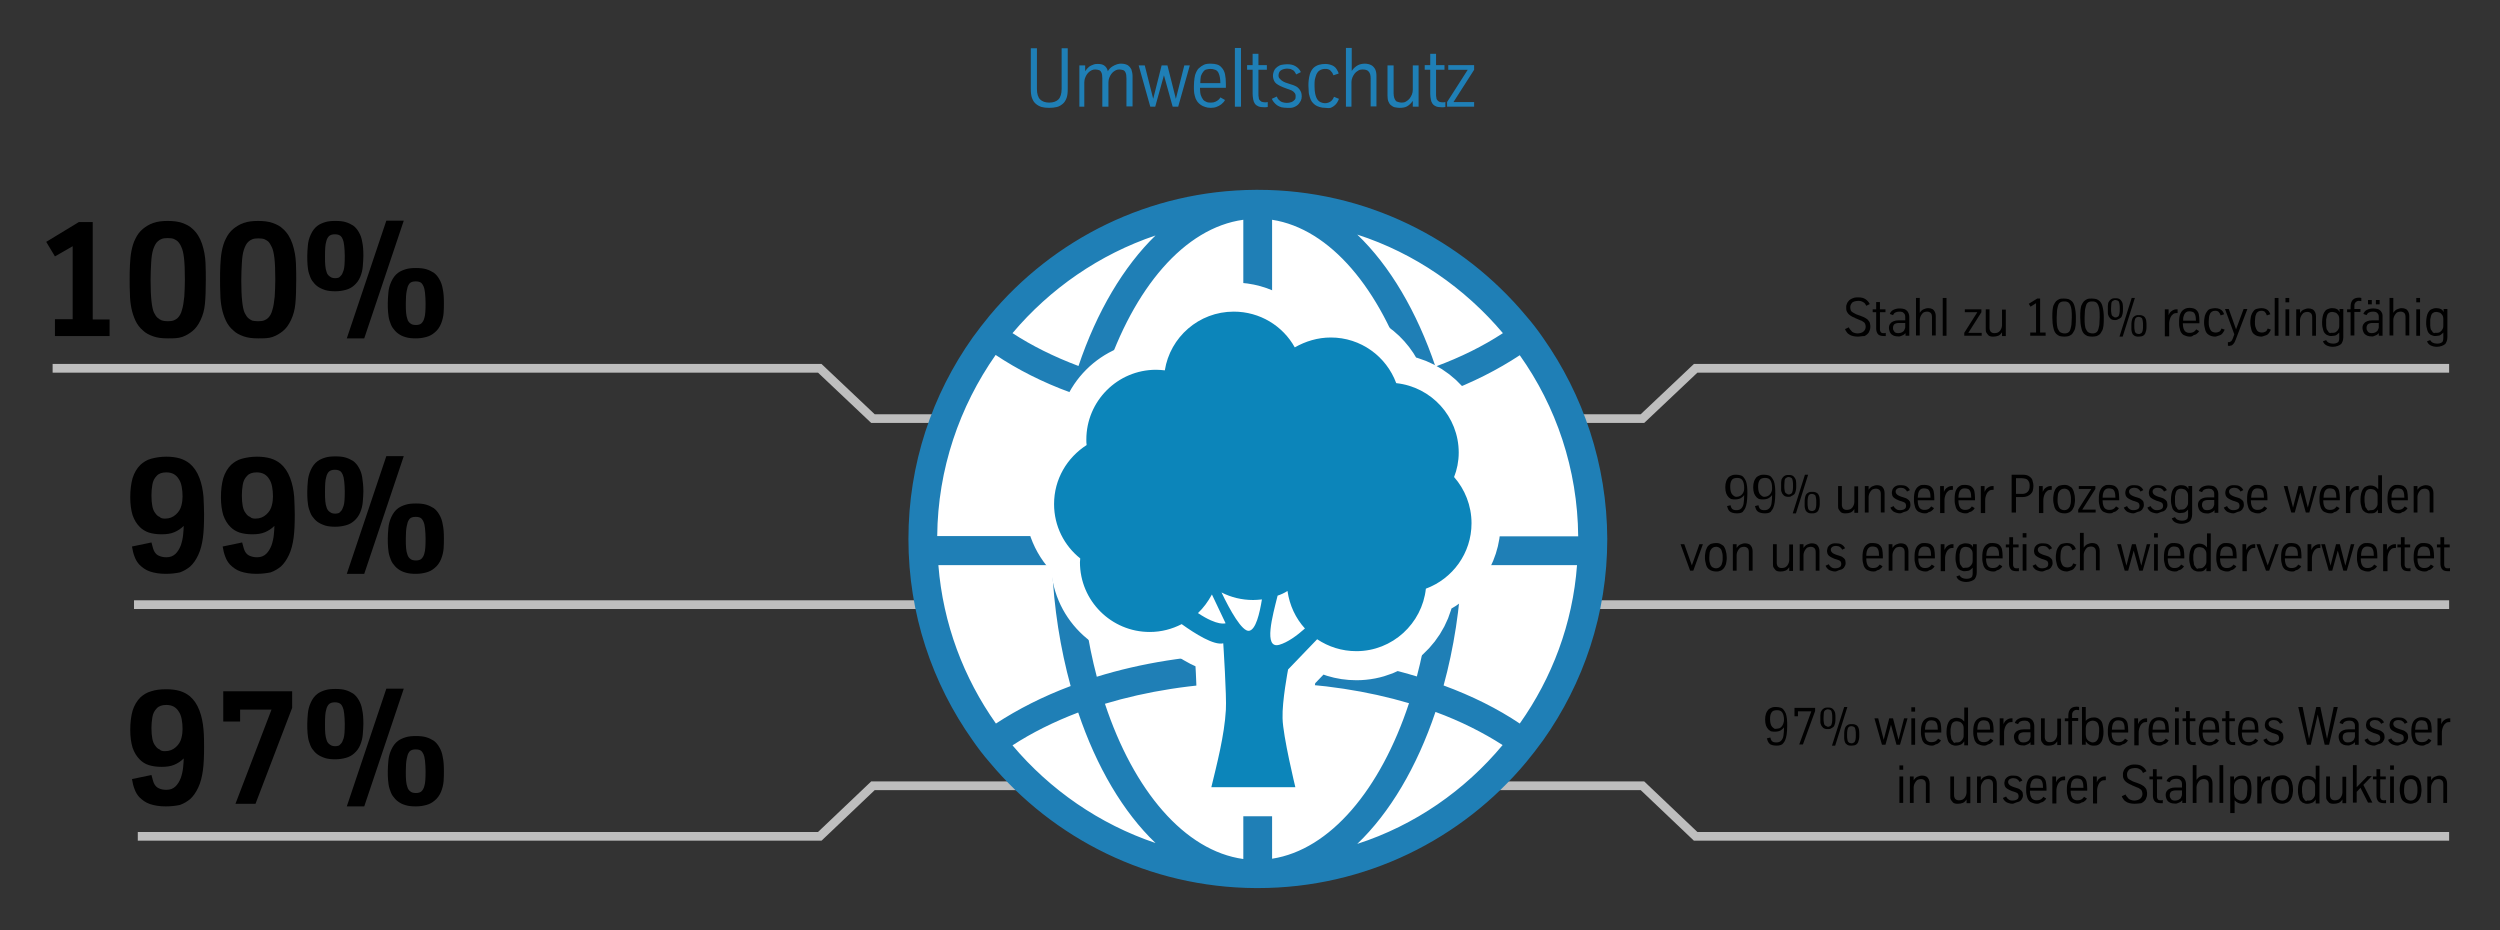 <?xml version="1.0" encoding="utf-8"?>
<!-- Generator: Adobe Illustrator 18.0.0, SVG Export Plug-In . SVG Version: 6.00 Build 0)  -->
<!DOCTYPE svg PUBLIC "-//W3C//DTD SVG 1.1//EN" "http://www.w3.org/Graphics/SVG/1.1/DTD/svg11.dtd">
<svg version="1.1" xmlns="http://www.w3.org/2000/svg" xmlns:xlink="http://www.w3.org/1999/xlink" x="0px" y="0px"
	 viewBox="0 0 860 320" enable-background="new 0 0 860 320" xml:space="preserve">
<rect x="0" y="0" width="860" height="320" fill="#333333" stroke="none"/>
<g id="Ebene_1">
</g>
<g id="Mitarbeiter">
</g>
<g id="Ebene_8">
</g>
<g id="Stahl">
</g>
<g id="Ebene_7">
</g>
<g id="Patente">
</g>
<g id="Lightbulb_Interface_Symbol">
</g>
<g id="Bright_Lightbulb">
</g>
<g id="Recycling_Symbol">
</g>
<g id="Global_Recycle_Symbol">
</g>
<g id="Globe_Grid">
</g>
<g id="Earth_Grid_Symbol">
	<g id="Recycling_Symbol_1_">
	</g>
</g>
<g id="Three_Curved_Arrows_Resembling_Recycling_Symbol">
</g>
<g id="Family_Of_Heterosexual_Couple">
</g>
<g id="Couple">
</g>
<g id="Woman_Standing_Silhouette_Black_Shape">
</g>
<g id="Woman_Searching_Job">
</g>
<g id="Couple_With_Baby">
</g>
<g id="Female_And_Male_Silhouettes_With_A_Vertical_Line_In_The_Middle">
</g>
<g id="Business_Woman">
</g>
<g id="Attention_Signal_And_Construction_Worker">
</g>
<g id="Handy_Man_Worker_Silhouette">
</g>
<g id="People_Working">
</g>
<g id="Tree_Silhouette">
	<g>
		<polyline fill="none" stroke="#BEBEBE" stroke-width="3" stroke-miterlimit="10" points="842.5,126.7 583.3,126.7 565,144 
			432,144 		"/>
		<polyline fill="none" stroke="#BEBEBE" stroke-width="3" stroke-miterlimit="10" points="18.1,126.7 282,126.7 300.3,144 
			433.3,144 		"/>
	</g>
	<g>
		<polyline fill="none" stroke="#BEBEBE" stroke-width="3" stroke-miterlimit="10" points="842.5,287.7 583.3,287.7 565,270.3 
			432,270.3 		"/>
		<polyline fill="none" stroke="#BEBEBE" stroke-width="3" stroke-miterlimit="10" points="47.4,287.7 282,287.7 300.3,270.3 
			433.3,270.3 		"/>
	</g>
	<g>
		<line fill="none" stroke="#BEBEBE" stroke-width="3" stroke-miterlimit="10" x1="842.5" y1="208" x2="431" y2="208"/>
		<line fill="none" stroke="#BEBEBE" stroke-width="3" stroke-miterlimit="10" x1="46.1" y1="208" x2="434.3" y2="208"/>
	</g>
	<g>
		<path d="M57,277.4c-2.1,0-3.9-0.3-5.4-0.8c-1.5-0.5-2.7-1.4-3.7-2.4c-0.7-0.8-1.2-1.6-1.6-2.7c-0.4-1-0.7-2.2-0.9-3.5l6.7-1.4
			c0.4,1.6,0.7,2.7,1.1,3.3s0.8,1,1.5,1.3c0.6,0.3,1.5,0.5,2.5,0.5c0.7,0,1.3-0.1,1.8-0.3s1-0.5,1.4-0.9c0.7-0.7,1.3-1.6,1.8-2.9
			c0.4-1.2,0.7-2.5,0.8-3.7s0.2-2.2,0.2-3c-1,1-2.1,1.7-3.3,2.2c-1.2,0.5-2.6,0.7-4.3,0.7c-1.7,0-3.1-0.2-4.4-0.6s-2.3-1.1-3.1-1.9
			c-1.1-1.1-1.9-2.4-2.5-4.1c-0.5-1.7-0.8-3.7-0.8-6.1c0-2.6,0.3-4.8,0.8-6.6c0.6-1.9,1.5-3.4,2.7-4.6c1-0.9,2.2-1.7,3.7-2.1
			c1.5-0.5,3.2-0.7,5.2-0.7c1.8,0,3.3,0.2,4.7,0.6c1.3,0.4,2.4,1,3.4,1.8c1.4,1.2,2.5,2.8,3.3,4.9c0.8,2.1,1.2,4.2,1.4,6.5
			s0.2,4.3,0.2,6.1c0,3.1-0.1,5.8-0.4,8c-0.3,2.2-0.8,4.2-1.6,5.9c-0.8,1.7-1.7,3-2.8,4c-1,0.8-2.1,1.5-3.5,2
			C60.5,277.2,58.9,277.4,57,277.4z M56.8,258.4c1.5,0,2.7-0.5,3.7-1.4s1.6-1.9,1.9-3.1c0.3-1.1,0.4-2.2,0.4-3.1
			c0-1.2-0.1-2.4-0.3-3.4c-0.2-1-0.5-1.9-1-2.6c-0.4-0.7-1-1.3-1.7-1.7c-0.7-0.4-1.6-0.6-2.6-0.6c-1.5,0-2.6,0.4-3.3,1.2
			c-0.8,0.8-1.3,1.8-1.5,3.1c-0.2,1.2-0.3,2.4-0.3,3.6c0,1.5,0.1,2.7,0.3,3.7c0.2,1,0.5,1.8,1,2.4c0.4,0.6,0.9,1.1,1.5,1.3
			C55.3,258.3,56,258.4,56.8,258.4z"/>
		<path d="M81,276.5l12.4-32.4H82.6v4.1h-5.8v-10.4h23.7v5.7l-12.6,33H81z"/>
		<path d="M109.2,259.5c-0.7-0.5-1.3-1.2-1.8-1.9c-0.5-0.7-0.8-1.6-1.1-2.5c-0.3-0.9-0.4-1.9-0.5-2.9c-0.1-1-0.1-2.1-0.1-3.2
			c0-1.1,0.1-2.3,0.2-3.5s0.4-2.5,1-3.8s1.3-2.3,2.4-3.1c0.7-0.5,1.6-0.9,2.6-1.2c1-0.3,2.1-0.4,3.5-0.4c1.4,0,2.5,0.1,3.5,0.4
			c1,0.3,1.8,0.7,2.6,1.2c0.7,0.5,1.4,1.3,1.9,2.2c0.6,1,1,2.1,1.2,3.4c0.3,1.3,0.4,2.9,0.4,4.8c0,1.1-0.1,2.3-0.2,3.6
			c-0.1,1.3-0.4,2.5-0.9,3.7c-0.5,1.2-1.2,2.1-2.1,2.9c-0.8,0.7-1.7,1.2-2.8,1.5c-1.1,0.3-2.3,0.5-3.6,0.5c-1.3,0-2.5-0.1-3.5-0.4
			C110.7,260.4,109.9,260,109.2,259.5z M117.2,255.9c0.4-0.3,0.7-1,1-1.9c0.3-0.9,0.4-2.6,0.4-5c0-1.3-0.1-2.5-0.2-3.5
			c-0.1-1-0.3-1.8-0.5-2.2c-0.2-0.5-0.4-0.8-0.7-1.1c-0.5-0.4-1.1-0.6-2-0.6c-0.9,0-1.5,0.2-2,0.6c-0.4,0.4-0.8,1-1,2
			c-0.3,0.9-0.4,2.6-0.4,4.9c0,1.4,0,2.5,0.1,3.3s0.2,1.5,0.4,2c0.1,0.5,0.3,0.8,0.5,1.1c0.2,0.2,0.3,0.4,0.5,0.5
			c0.2,0.2,0.5,0.3,0.8,0.5c0.3,0.1,0.7,0.2,1.2,0.2c0.5,0,0.9-0.1,1.2-0.2S117,256.1,117.2,255.9z M119.3,277.4l13.6-40.5h6
			l-13.6,40.5H119.3z M136.9,275.7c-0.7-0.5-1.3-1.2-1.8-1.9c-0.5-0.7-0.8-1.6-1.1-2.5c-0.3-0.9-0.4-1.9-0.5-2.9
			c-0.1-1-0.1-2.1-0.1-3.2c0-1.1,0.1-2.3,0.2-3.5s0.4-2.5,1-3.8s1.3-2.3,2.4-3.1c0.7-0.5,1.6-0.9,2.6-1.2s2.1-0.4,3.5-0.4
			c1.3,0,2.5,0.1,3.5,0.4s1.8,0.7,2.6,1.2c0.7,0.5,1.4,1.3,1.9,2.2c0.6,1,1,2.1,1.2,3.4c0.3,1.3,0.4,2.9,0.4,4.8
			c0,1.1,0,2.3-0.1,3.5c-0.1,1.2-0.4,2.5-0.9,3.7c-0.5,1.2-1.2,2.2-2.2,3c-0.8,0.7-1.7,1.2-2.8,1.5c-1.1,0.3-2.2,0.5-3.6,0.5
			c-1.4,0-2.5-0.1-3.5-0.4C138.5,276.7,137.7,276.3,136.9,275.7z M145,272.2c0.4-0.4,0.8-1,1-1.9c0.3-0.9,0.4-2.6,0.4-5
			c0-1.3-0.1-2.5-0.2-3.6c-0.1-1-0.3-1.8-0.5-2.2c-0.2-0.4-0.4-0.8-0.7-1.1c-0.4-0.4-1.1-0.6-2-0.6c-0.9,0-1.6,0.2-2,0.6
			c-0.1,0.1-0.3,0.3-0.5,0.7c-0.2,0.3-0.4,1-0.6,2c-0.2,1-0.3,2.4-0.3,4.2c0,1.4,0,2.5,0.1,3.3c0.1,0.9,0.2,1.5,0.4,2
			c0.1,0.5,0.3,0.8,0.5,1.1c0.2,0.2,0.3,0.4,0.5,0.5c0.4,0.4,1.1,0.6,2,0.6C143.9,272.8,144.6,272.6,145,272.2z"/>
	</g>
	<g>
		<path d="M597.5,176.6c-0.6,0-1.1-0.1-1.5-0.2c-0.4-0.1-0.8-0.3-1.1-0.6c-0.2-0.2-0.4-0.5-0.5-0.8c-0.1-0.3-0.2-0.6-0.3-0.9
			l1.2-0.3c0.1,0.2,0.1,0.5,0.2,0.7s0.2,0.4,0.3,0.5c0.4,0.4,0.9,0.5,1.6,0.5c0.7,0,1.2-0.2,1.6-0.6c0.4-0.4,0.7-1,0.8-1.7
			s0.2-1.7,0.2-2.9c-0.3,0.4-0.5,0.6-0.8,0.8c-0.2,0.2-0.6,0.4-0.9,0.5c-0.4,0.1-0.8,0.2-1.2,0.2c-0.2,0-0.4,0-0.7,0
			s-0.4-0.1-0.7-0.1s-0.4-0.2-0.6-0.3c-0.2-0.1-0.4-0.3-0.5-0.4c-0.3-0.3-0.6-0.8-0.8-1.3c-0.2-0.6-0.3-1.3-0.3-2.1
			c0-0.8,0.1-1.4,0.3-2s0.5-1,0.8-1.4c0.3-0.3,0.7-0.5,1.2-0.7s1-0.2,1.5-0.2c0.5,0,1,0.1,1.4,0.2s0.8,0.3,1.1,0.7
			c0.3,0.4,0.6,0.8,0.8,1.3c0.2,0.5,0.3,1.1,0.4,1.9s0.1,1.6,0.1,2.5c0,1.1-0.1,2.1-0.2,2.9c-0.1,0.8-0.3,1.4-0.5,1.9
			c-0.2,0.5-0.5,0.8-0.7,1.1C599.5,176.3,598.7,176.6,597.5,176.6z M597.4,170.9c0.4,0,0.8-0.1,1.2-0.3c0.3-0.2,0.6-0.4,0.8-0.7
			s0.4-0.6,0.5-1s0.1-0.7,0.1-1.1c0-1.1-0.2-2-0.6-2.6c-0.4-0.6-1-0.8-1.9-0.8c-0.4,0-0.8,0.1-1.1,0.2c-0.3,0.1-0.5,0.3-0.7,0.6
			c-0.2,0.3-0.3,0.6-0.4,1c-0.1,0.4-0.1,0.9-0.1,1.4c0,0.6,0.1,1.1,0.2,1.5c0.1,0.4,0.3,0.8,0.5,1s0.4,0.4,0.7,0.6
			S597.1,170.9,597.4,170.9z"/>
		<path d="M607.1,176.6c-0.6,0-1.1-0.1-1.5-0.2c-0.4-0.1-0.8-0.3-1.1-0.6c-0.2-0.2-0.4-0.5-0.5-0.8c-0.1-0.3-0.2-0.6-0.3-0.9
			l1.2-0.3c0.1,0.2,0.1,0.5,0.2,0.7s0.2,0.4,0.3,0.5c0.4,0.4,0.9,0.5,1.6,0.5c0.7,0,1.2-0.2,1.6-0.6c0.4-0.4,0.7-1,0.8-1.7
			s0.2-1.7,0.2-2.9c-0.3,0.4-0.5,0.6-0.8,0.8c-0.2,0.2-0.6,0.4-0.9,0.5c-0.4,0.1-0.8,0.2-1.2,0.2c-0.2,0-0.4,0-0.7,0
			s-0.4-0.1-0.7-0.1s-0.4-0.2-0.6-0.3c-0.2-0.1-0.4-0.3-0.5-0.4c-0.3-0.3-0.6-0.8-0.8-1.3c-0.2-0.6-0.3-1.3-0.3-2.1
			c0-0.8,0.1-1.4,0.3-2s0.5-1,0.8-1.4c0.3-0.3,0.7-0.5,1.2-0.7s1-0.2,1.5-0.2c0.5,0,1,0.1,1.4,0.2s0.8,0.3,1.1,0.7
			c0.3,0.4,0.6,0.8,0.8,1.3c0.2,0.5,0.3,1.1,0.4,1.9s0.1,1.6,0.1,2.5c0,1.1-0.1,2.1-0.2,2.9c-0.1,0.8-0.3,1.4-0.5,1.9
			c-0.2,0.5-0.5,0.8-0.7,1.1C609.1,176.3,608.3,176.6,607.1,176.6z M607,170.9c0.4,0,0.8-0.1,1.2-0.3c0.3-0.2,0.6-0.4,0.8-0.7
			s0.4-0.6,0.5-1s0.1-0.7,0.1-1.1c0-1.1-0.2-2-0.6-2.6c-0.4-0.6-1-0.8-1.9-0.8c-0.4,0-0.8,0.1-1.1,0.2c-0.3,0.1-0.5,0.3-0.7,0.6
			c-0.2,0.3-0.3,0.6-0.4,1c-0.1,0.4-0.1,0.9-0.1,1.4c0,0.6,0.1,1.1,0.2,1.5c0.1,0.4,0.3,0.8,0.5,1s0.4,0.4,0.7,0.6
			S606.7,170.9,607,170.9z"/>
		<path d="M615.3,170.9c-0.4,0-0.7,0-1-0.1c-0.3-0.1-0.5-0.2-0.7-0.4c-0.2-0.2-0.3-0.4-0.5-0.6c-0.1-0.2-0.2-0.5-0.3-0.7
			s-0.1-0.6-0.1-0.9s0-0.7,0-1s0-0.7,0-1.1s0.1-0.6,0.1-0.9s0.2-0.5,0.3-0.7c0.1-0.2,0.3-0.4,0.5-0.6c0.2-0.2,0.5-0.3,0.7-0.4
			c0.3-0.1,0.6-0.1,1-0.1c0.4,0,0.8,0,1,0.1c0.3,0.1,0.5,0.2,0.7,0.4c0.4,0.4,0.7,0.9,0.8,1.4c0.1,0.5,0.1,1.1,0.1,1.8
			c0,0.6,0,1.1-0.1,1.5c-0.1,0.4-0.2,0.8-0.3,1c-0.1,0.3-0.3,0.5-0.5,0.6c-0.2,0.2-0.5,0.3-0.7,0.4
			C616,170.9,615.7,170.9,615.3,170.9z M615.3,170.1c0.2,0,0.4,0,0.5-0.1s0.3-0.1,0.4-0.2c0.3-0.2,0.4-0.6,0.5-1.1s0.1-1,0.1-1.6
			c0-0.7,0-1.2-0.1-1.6s-0.1-0.6-0.2-0.8s-0.2-0.3-0.3-0.3c-0.1-0.1-0.3-0.2-0.4-0.2s-0.3-0.1-0.5-0.1c-0.2,0-0.4,0-0.5,0.1
			s-0.2,0.1-0.4,0.2c-0.3,0.2-0.5,0.6-0.5,1s-0.1,1-0.1,1.6c0,0.6,0,1.2,0.1,1.6s0.1,0.7,0.2,0.8c0.1,0.1,0.2,0.2,0.3,0.3
			c0.1,0.1,0.3,0.2,0.4,0.2C614.9,170.1,615.1,170.1,615.3,170.1z M616.7,176.6l4.2-13.3h1.1l-4.2,13.3H616.7z M623.3,176.6
			c-0.4,0-0.7,0-1-0.1s-0.5-0.2-0.7-0.4c-0.3-0.2-0.5-0.5-0.6-0.9s-0.2-0.7-0.2-1.1s0-0.8,0-1.2c0-0.6,0-1.1,0.1-1.6s0.2-0.8,0.3-1
			s0.3-0.5,0.5-0.6c0.2-0.2,0.5-0.3,0.7-0.4s0.6-0.1,1-0.1s0.7,0,1,0.1c0.3,0.1,0.5,0.2,0.8,0.4c0.4,0.4,0.6,0.9,0.7,1.4
			s0.1,1.2,0.1,1.8c0,0.6,0,1.1-0.1,1.5s-0.2,0.7-0.3,1c-0.1,0.3-0.3,0.5-0.5,0.7c-0.2,0.2-0.5,0.3-0.8,0.4
			C624,176.6,623.7,176.6,623.3,176.6z M623.3,175.8c0.2,0,0.4,0,0.5-0.1c0.1-0.1,0.3-0.1,0.4-0.2c0.3-0.2,0.4-0.6,0.5-1
			s0.1-1,0.1-1.6c0-0.7,0-1.2-0.1-1.6s-0.1-0.6-0.2-0.8c-0.1-0.2-0.2-0.3-0.3-0.3c-0.1-0.1-0.3-0.2-0.4-0.2s-0.3-0.1-0.5-0.1
			c-0.4,0-0.7,0.1-0.9,0.3c-0.3,0.2-0.4,0.6-0.5,1.1s-0.1,1-0.1,1.6c0,0.6,0,1.2,0.1,1.5c0.1,0.4,0.1,0.7,0.2,0.8
			c0.1,0.1,0.2,0.2,0.3,0.3c0.1,0.1,0.3,0.2,0.4,0.2S623.1,175.8,623.3,175.8z"/>
		<path d="M634.9,176.6c-0.3,0-0.7,0-1-0.1c-0.3-0.1-0.6-0.2-0.8-0.5c-0.2-0.2-0.4-0.5-0.6-0.8s-0.2-0.8-0.2-1.3v-6.7h1.3v6.2
			c0,0.4,0,0.7,0.1,0.9c0.1,0.3,0.2,0.5,0.3,0.6s0.3,0.3,0.6,0.4s0.5,0.1,0.8,0.1c0.4,0,0.7-0.1,1-0.2s0.6-0.4,0.8-0.6
			c0.2-0.3,0.4-0.6,0.5-0.9s0.2-0.7,0.2-1v-5.4h1.3v9.1h-1.3v-1.3c-0.4,0.6-0.8,1-1.3,1.2S635.5,176.6,634.9,176.6z"/>
		<path d="M641.5,176.3v-9.1h1.3v1.3c0.4-0.6,0.8-1,1.3-1.2s1-0.4,1.6-0.4c0.5,0,1,0.1,1.4,0.3c0.4,0.2,0.7,0.6,0.9,1
			c0.2,0.4,0.3,0.9,0.3,1.4v6.7H647v-6.2c0-0.7-0.1-1.2-0.4-1.5s-0.7-0.5-1.3-0.5c-0.4,0-0.7,0.1-1,0.2s-0.6,0.4-0.8,0.7
			c-0.2,0.3-0.4,0.6-0.5,0.9c-0.1,0.3-0.2,0.7-0.2,1v5.4H641.5z"/>
		<path d="M653.6,176.6c-0.5,0-0.9-0.1-1.2-0.2s-0.7-0.2-1-0.4c-0.5-0.4-0.9-0.8-1.1-1.4l1.1-0.5c0.2,0.3,0.3,0.6,0.6,0.8
			c0.2,0.2,0.5,0.4,0.8,0.5c0.3,0.1,0.6,0.1,0.9,0.1c0.4,0,0.8-0.1,1.1-0.2c0.3-0.1,0.5-0.3,0.7-0.5c0.1-0.2,0.2-0.5,0.2-0.8
			c0-0.3-0.1-0.6-0.2-0.8s-0.4-0.4-0.7-0.5c-0.6-0.2-1-0.4-1.2-0.4c-0.2-0.1-0.4-0.1-0.5-0.2c-0.5-0.2-0.9-0.4-1.2-0.6
			s-0.6-0.4-0.7-0.6s-0.3-0.4-0.3-0.7c-0.1-0.2-0.1-0.5-0.1-0.7c0-0.2,0-0.4,0.1-0.6c0-0.2,0.1-0.5,0.2-0.7c0.2-0.3,0.4-0.5,0.6-0.7
			c0.3-0.2,0.6-0.4,1-0.5s0.8-0.1,1.2-0.1c0.7,0,1.4,0.1,1.9,0.4s0.9,0.7,1.2,1.3l-1,0.5c-0.1-0.3-0.3-0.5-0.4-0.6s-0.3-0.3-0.5-0.4
			s-0.3-0.2-0.5-0.2s-0.4-0.1-0.6-0.1c-0.3,0-0.6,0-0.9,0.1c-0.2,0.1-0.5,0.2-0.6,0.3c-0.1,0.1-0.2,0.3-0.3,0.4s-0.1,0.4-0.1,0.6
			c0,0.2,0.1,0.4,0.2,0.6s0.3,0.3,0.5,0.5c0.2,0.1,0.5,0.3,0.8,0.4c0.3,0.1,0.7,0.3,1.2,0.4c0.7,0.2,1.2,0.4,1.5,0.7
			c0.3,0.2,0.5,0.4,0.6,0.6c0.1,0.1,0.2,0.3,0.2,0.5s0.1,0.5,0.1,0.8c0,0.4-0.1,0.7-0.2,0.9s-0.3,0.5-0.4,0.7
			c-0.3,0.3-0.6,0.6-1.2,0.7S654.1,176.6,653.6,176.6z"/>
		<path d="M662.1,176.6c-0.5,0-0.9-0.1-1.2-0.2c-0.4-0.1-0.7-0.3-1-0.4c-0.3-0.2-0.5-0.4-0.7-0.7s-0.3-0.5-0.4-0.8
			c-0.1-0.4-0.2-0.8-0.3-1.2s-0.1-0.9-0.1-1.4c0-0.7,0-1.3,0.1-1.9s0.2-1,0.4-1.4c0.2-0.4,0.4-0.7,0.6-0.9c0.3-0.3,0.6-0.5,1-0.7
			c0.4-0.2,0.9-0.2,1.5-0.2c0.5,0,1,0.1,1.4,0.2s0.7,0.3,1,0.6c0.4,0.4,0.7,0.9,0.8,1.5c0.1,0.6,0.2,1.3,0.2,2.2v0.8h-5.7v0.2
			c0,0.6,0.1,1.1,0.2,1.5c0.1,0.4,0.3,0.7,0.5,1c0.2,0.2,0.5,0.4,0.8,0.5s0.6,0.1,1,0.1c0.4,0,0.7-0.1,1-0.2
			c0.3-0.1,0.5-0.3,0.7-0.5s0.3-0.3,0.4-0.5l1,0.6c-0.2,0.4-0.5,0.7-0.8,0.9c-0.3,0.3-0.7,0.4-1.1,0.5
			C663,176.6,662.5,176.6,662.1,176.6z M659.7,171.2h4.4c0-0.9-0.1-1.6-0.3-2.1c-0.2-0.5-0.5-0.8-0.8-0.9s-0.7-0.2-1-0.2
			c-0.3,0-0.6,0-0.9,0.1c-0.3,0.1-0.5,0.3-0.7,0.5c-0.2,0.2-0.4,0.6-0.5,1C659.8,170,659.8,170.5,659.7,171.2z"/>
		<path d="M667.4,176.3v-9.1h1.3v2c0.2-0.5,0.5-1,0.9-1.3s0.7-0.5,1.1-0.6s0.6-0.1,0.9-0.1h0.2v1.3h-0.3c-0.5,0-1,0.1-1.3,0.4
			c-0.4,0.3-0.6,0.6-0.8,1s-0.3,0.8-0.4,1.2s-0.1,0.8-0.1,1.2v4.2H667.4z"/>
		<path d="M676.1,176.6c-0.5,0-0.9-0.1-1.2-0.2c-0.4-0.1-0.7-0.3-1-0.4c-0.3-0.2-0.5-0.4-0.7-0.7s-0.3-0.5-0.4-0.8
			c-0.1-0.4-0.2-0.8-0.3-1.2s-0.1-0.9-0.1-1.4c0-0.7,0-1.3,0.1-1.9s0.2-1,0.4-1.4c0.2-0.4,0.4-0.7,0.6-0.9c0.3-0.3,0.6-0.5,1-0.7
			c0.4-0.2,0.9-0.2,1.5-0.2c0.5,0,1,0.1,1.4,0.2s0.7,0.3,1,0.6c0.4,0.4,0.7,0.9,0.8,1.5c0.1,0.6,0.2,1.3,0.2,2.2v0.8h-5.7v0.2
			c0,0.6,0.1,1.1,0.2,1.5c0.1,0.4,0.3,0.7,0.5,1c0.2,0.2,0.5,0.4,0.8,0.5s0.6,0.1,1,0.1c0.4,0,0.7-0.1,1-0.2
			c0.3-0.1,0.5-0.3,0.7-0.5s0.3-0.3,0.4-0.5l1,0.6c-0.2,0.4-0.5,0.7-0.8,0.9c-0.3,0.3-0.7,0.4-1.1,0.5
			C677,176.6,676.5,176.6,676.1,176.6z M673.7,171.2h4.4c0-0.9-0.1-1.6-0.3-2.1c-0.2-0.5-0.5-0.8-0.8-0.9s-0.7-0.2-1-0.2
			c-0.3,0-0.6,0-0.9,0.1c-0.3,0.1-0.5,0.3-0.7,0.5c-0.2,0.2-0.4,0.6-0.5,1C673.8,170,673.7,170.5,673.7,171.2z"/>
		<path d="M681.4,176.3v-9.1h1.3v2c0.2-0.5,0.5-1,0.9-1.3s0.7-0.5,1.1-0.6s0.6-0.1,0.9-0.1h0.2v1.3h-0.3c-0.5,0-1,0.1-1.3,0.4
			c-0.4,0.3-0.6,0.6-0.8,1s-0.3,0.8-0.4,1.2s-0.1,0.8-0.1,1.2v4.2H681.4z"/>
		<path d="M692,176.3v-13h3.9c0.9,0,1.7,0.2,2.2,0.6c0.6,0.4,1,0.9,1.1,1.5c0.2,0.6,0.3,1.2,0.3,1.7c0,0.6-0.1,1.1-0.2,1.6
			c-0.1,0.5-0.4,0.9-0.7,1.2c-0.3,0.3-0.7,0.6-1.2,0.8s-1.1,0.3-1.8,0.3h-2.1v5.3H692z M693.4,169.9h2.2c0.8,0,1.4-0.2,1.9-0.7
			s0.7-1.1,0.7-2.1c0-0.7-0.1-1.2-0.4-1.6c-0.2-0.4-0.6-0.7-1-0.8s-0.9-0.2-1.4-0.2h-1.9V169.9z"/>
		<path d="M701.4,176.3v-9.1h1.3v2c0.2-0.5,0.5-1,0.9-1.3s0.7-0.5,1.1-0.6s0.6-0.1,0.9-0.1h0.2v1.3h-0.3c-0.5,0-1,0.1-1.3,0.4
			c-0.4,0.3-0.6,0.6-0.8,1s-0.3,0.8-0.4,1.2s-0.1,0.8-0.1,1.2v4.2H701.4z"/>
		<path d="M710.1,176.6c-0.5,0-0.9-0.1-1.3-0.2c-0.4-0.1-0.7-0.3-1-0.5c-0.3-0.2-0.5-0.4-0.7-0.7c-0.2-0.3-0.3-0.6-0.4-0.9
			c-0.1-0.4-0.2-0.8-0.3-1.3s-0.1-0.9-0.1-1.3s0-0.8,0.1-1.3s0.1-0.9,0.3-1.3c0.2-0.6,0.4-1,0.8-1.4s0.7-0.6,1.2-0.7
			c0.4-0.1,0.9-0.2,1.4-0.2c0.7,0,1.2,0.1,1.7,0.4s0.9,0.5,1.1,0.9c0.2,0.4,0.4,0.7,0.5,1.1c0.1,0.4,0.2,0.8,0.3,1.3
			c0,0.4,0.1,0.9,0.1,1.3s0,0.8-0.1,1.3s-0.1,0.9-0.3,1.3c-0.2,0.5-0.5,1-0.8,1.3s-0.7,0.6-1.2,0.7
			C711,176.6,710.5,176.6,710.1,176.6z M710.1,175.5c0.4,0,0.8-0.1,1.1-0.3c0.3-0.2,0.6-0.5,0.8-0.9c0.1-0.3,0.2-0.7,0.3-1
			c0.1-0.4,0.1-0.9,0.1-1.5s0-1.1-0.1-1.4c-0.1-0.3-0.2-0.7-0.3-1.1c-0.1-0.3-0.3-0.5-0.5-0.7s-0.5-0.3-0.7-0.4
			c-0.3-0.1-0.5-0.1-0.7-0.1c-0.4,0-0.8,0.1-1.1,0.3s-0.6,0.5-0.8,0.9c-0.2,0.4-0.3,0.8-0.3,1.1s-0.1,0.8-0.1,1.4
			c0,0.7,0,1.2,0.1,1.5c0.1,0.3,0.2,0.7,0.3,1c0.2,0.4,0.4,0.7,0.8,0.9S709.7,175.5,710.1,175.5z"/>
		<path d="M714.9,176.3v-1l4.5-7.1h-4.3v-1h5.7v1l-4.5,7.1h4.6v1H714.9z"/>
		<path d="M725.7,176.6c-0.5,0-0.9-0.1-1.2-0.2c-0.4-0.1-0.7-0.3-1-0.4c-0.3-0.2-0.5-0.4-0.7-0.7s-0.3-0.5-0.4-0.8
			c-0.1-0.4-0.2-0.8-0.3-1.2s-0.1-0.9-0.1-1.4c0-0.7,0-1.3,0.1-1.9s0.2-1,0.4-1.4c0.2-0.4,0.4-0.7,0.6-0.9c0.3-0.3,0.6-0.5,1-0.7
			c0.4-0.2,0.9-0.2,1.5-0.2c0.5,0,1,0.1,1.4,0.2s0.7,0.3,1,0.6c0.4,0.4,0.7,0.9,0.8,1.5c0.1,0.6,0.2,1.3,0.2,2.2v0.8h-5.7v0.2
			c0,0.6,0.1,1.1,0.2,1.5c0.1,0.4,0.3,0.7,0.5,1c0.2,0.2,0.5,0.4,0.8,0.5s0.6,0.1,1,0.1c0.4,0,0.7-0.1,1-0.2
			c0.3-0.1,0.5-0.3,0.7-0.5s0.3-0.3,0.4-0.5l1,0.6c-0.2,0.4-0.5,0.7-0.8,0.9c-0.3,0.3-0.7,0.4-1.1,0.5
			C726.6,176.6,726.1,176.6,725.7,176.6z M723.3,171.2h4.4c0-0.9-0.1-1.6-0.3-2.1c-0.2-0.5-0.5-0.8-0.8-0.9s-0.7-0.2-1-0.2
			c-0.3,0-0.6,0-0.9,0.1c-0.3,0.1-0.5,0.3-0.7,0.5c-0.2,0.2-0.4,0.6-0.5,1C723.4,170,723.3,170.5,723.3,171.2z"/>
		<path d="M733.9,176.6c-0.5,0-0.9-0.1-1.2-0.2s-0.7-0.2-1-0.4c-0.5-0.4-0.9-0.8-1.1-1.4l1.1-0.5c0.2,0.3,0.3,0.6,0.6,0.8
			c0.2,0.2,0.5,0.4,0.8,0.5c0.3,0.1,0.6,0.1,0.9,0.1c0.4,0,0.8-0.1,1.1-0.2c0.3-0.1,0.5-0.3,0.7-0.5c0.1-0.2,0.2-0.5,0.2-0.8
			c0-0.3-0.1-0.6-0.2-0.8s-0.4-0.4-0.7-0.5c-0.6-0.2-1-0.4-1.2-0.4c-0.2-0.1-0.4-0.1-0.5-0.2c-0.5-0.2-0.9-0.4-1.2-0.6
			s-0.6-0.4-0.7-0.6s-0.3-0.4-0.3-0.7c-0.1-0.2-0.1-0.5-0.1-0.7c0-0.2,0-0.4,0.1-0.6c0-0.2,0.1-0.5,0.2-0.7c0.2-0.3,0.4-0.5,0.6-0.7
			c0.3-0.2,0.6-0.4,1-0.5s0.8-0.1,1.2-0.1c0.7,0,1.4,0.1,1.9,0.4s0.9,0.7,1.2,1.3l-1,0.5c-0.1-0.3-0.3-0.5-0.4-0.6s-0.3-0.3-0.5-0.4
			s-0.3-0.2-0.5-0.2s-0.4-0.1-0.6-0.1c-0.3,0-0.6,0-0.9,0.1c-0.2,0.1-0.5,0.2-0.6,0.3c-0.1,0.1-0.2,0.3-0.3,0.4s-0.1,0.4-0.1,0.6
			c0,0.2,0.1,0.4,0.2,0.6s0.3,0.3,0.5,0.5c0.2,0.1,0.5,0.3,0.8,0.4c0.3,0.1,0.7,0.3,1.2,0.4c0.7,0.2,1.2,0.4,1.5,0.7
			c0.3,0.2,0.5,0.4,0.6,0.6c0.1,0.1,0.2,0.3,0.2,0.5s0.1,0.5,0.1,0.8c0,0.4-0.1,0.7-0.2,0.9s-0.3,0.5-0.4,0.7
			c-0.3,0.3-0.6,0.6-1.2,0.7S734.4,176.6,733.9,176.6z"/>
		<path d="M742,176.6c-0.5,0-0.9-0.1-1.2-0.2s-0.7-0.2-1-0.4c-0.5-0.4-0.9-0.8-1.1-1.4l1.1-0.5c0.2,0.3,0.3,0.6,0.6,0.8
			c0.2,0.2,0.5,0.4,0.8,0.5c0.3,0.1,0.6,0.1,0.9,0.1c0.4,0,0.8-0.1,1.1-0.2c0.3-0.1,0.5-0.3,0.7-0.5c0.1-0.2,0.2-0.5,0.2-0.8
			c0-0.3-0.1-0.6-0.2-0.8s-0.4-0.4-0.7-0.5c-0.6-0.2-1-0.4-1.2-0.4c-0.2-0.1-0.4-0.1-0.5-0.2c-0.5-0.2-0.9-0.4-1.2-0.6
			s-0.6-0.4-0.7-0.6s-0.3-0.4-0.3-0.7c-0.1-0.2-0.1-0.5-0.1-0.7c0-0.2,0-0.4,0.1-0.6c0-0.2,0.1-0.5,0.2-0.7c0.2-0.3,0.4-0.5,0.6-0.7
			c0.3-0.2,0.6-0.4,1-0.5s0.8-0.1,1.2-0.1c0.7,0,1.4,0.1,1.9,0.4s0.9,0.7,1.2,1.3l-1,0.5c-0.1-0.3-0.3-0.5-0.4-0.6s-0.3-0.3-0.5-0.4
			s-0.3-0.2-0.5-0.2s-0.4-0.1-0.6-0.1c-0.3,0-0.6,0-0.9,0.1c-0.2,0.1-0.5,0.2-0.6,0.3c-0.1,0.1-0.2,0.3-0.3,0.4s-0.1,0.4-0.1,0.6
			c0,0.2,0.1,0.4,0.2,0.6s0.3,0.3,0.5,0.5c0.2,0.1,0.5,0.3,0.8,0.4c0.3,0.1,0.7,0.3,1.2,0.4c0.7,0.2,1.2,0.4,1.5,0.7
			c0.3,0.2,0.5,0.4,0.6,0.6c0.1,0.1,0.2,0.3,0.2,0.5s0.1,0.5,0.1,0.8c0,0.4-0.1,0.7-0.2,0.9s-0.3,0.5-0.4,0.7
			c-0.3,0.3-0.6,0.6-1.2,0.7S742.5,176.6,742,176.6z"/>
		<path d="M750.5,180.2c-0.9,0-1.6-0.2-2.2-0.5c-0.6-0.3-1-0.8-1.2-1.4l1.1-0.4c0.2,0.4,0.5,0.7,0.9,0.9c0.4,0.2,0.9,0.3,1.4,0.3
			c0.3,0,0.7,0,1-0.1c0.3-0.1,0.6-0.2,0.8-0.4c0.2-0.2,0.3-0.4,0.3-0.6c0.1-0.2,0.1-0.6,0.1-1.1v-1.6c-0.3,0.3-0.6,0.6-0.9,0.8
			s-0.6,0.3-0.9,0.3c-0.3,0-0.6,0.1-0.9,0.1c-0.3,0-0.6,0-0.8-0.1s-0.5-0.2-0.8-0.3c-0.2-0.1-0.5-0.4-0.7-0.6s-0.4-0.6-0.5-1
			c-0.1-0.4-0.2-0.8-0.3-1.2s-0.1-1-0.1-1.6c0-0.7,0.1-1.3,0.2-1.9s0.3-1,0.5-1.4c0.3-0.5,0.6-0.9,1.1-1.1s1-0.4,1.6-0.4
			c0.6,0,1.2,0.1,1.6,0.3c0.5,0.2,0.8,0.6,1,1.1v-1.1h1.3v9.7c0,0.5-0.1,1-0.2,1.3s-0.3,0.7-0.5,1c-0.3,0.3-0.7,0.5-1.2,0.7
			C751.6,180.1,751.1,180.2,750.5,180.2z M750.4,175.3c0.5,0,1-0.1,1.3-0.4c0.4-0.3,0.6-0.6,0.8-1s0.2-0.8,0.2-1.2v-2.1
			c0-0.6-0.1-1.1-0.4-1.5s-0.6-0.7-1-0.8s-0.7-0.2-1-0.2c-0.5,0-0.8,0.1-1.1,0.3c-0.3,0.2-0.5,0.4-0.6,0.7s-0.2,0.5-0.2,0.7
			c-0.1,0.3-0.1,0.6-0.2,0.9c0,0.3,0,0.7,0,1c0,0.4,0,0.7,0,1.1c0,0.3,0.1,0.6,0.1,0.9c0.1,0.3,0.1,0.5,0.3,0.7s0.3,0.4,0.4,0.6
			s0.4,0.3,0.6,0.4C749.8,175.3,750.1,175.3,750.4,175.3z"/>
		<path d="M758.9,176.6c-0.2,0-0.5,0-0.7-0.1c-0.2,0-0.4-0.1-0.6-0.2s-0.4-0.2-0.5-0.3c-0.2-0.1-0.3-0.3-0.4-0.4
			c-0.2-0.3-0.3-0.5-0.4-0.8c-0.1-0.3-0.2-0.7-0.2-1c0-0.3,0-0.7,0.1-0.9c0.1-0.3,0.2-0.5,0.4-0.7c0.3-0.4,0.6-0.6,1.1-0.8
			s1-0.3,1.7-0.3h2.3v-1.2c0-0.5-0.1-0.9-0.4-1.2s-0.5-0.5-0.8-0.5c-0.3-0.1-0.6-0.1-0.8-0.1c-0.6,0-1,0.1-1.4,0.3s-0.6,0.5-0.8,0.9
			l-1.1-0.4c0.2-0.6,0.6-1.1,1.2-1.4s1.3-0.5,2.2-0.5c0.6,0,1.1,0.1,1.5,0.2c0.4,0.1,0.8,0.4,1.1,0.7c0.2,0.3,0.4,0.6,0.5,0.9
			s0.2,0.7,0.2,1.1v6.5h-1.3v-0.9c-0.3,0.3-0.6,0.6-0.9,0.7s-0.6,0.3-1,0.4S759.1,176.6,758.9,176.6z M759.3,175.5
			c0.5,0,0.9-0.1,1.3-0.3s0.7-0.5,0.8-0.8s0.3-0.6,0.3-0.9v-1.5h-1.9c-0.4,0-0.8,0-1.1,0.1s-0.6,0.2-0.7,0.3s-0.3,0.3-0.4,0.6
			s-0.1,0.5-0.1,0.7c0,0.3,0,0.5,0.1,0.7s0.2,0.4,0.3,0.5C758,175.3,758.6,175.5,759.3,175.5z"/>
		<path d="M768.3,176.6c-0.5,0-0.9-0.1-1.2-0.2s-0.7-0.2-1-0.4c-0.5-0.4-0.9-0.8-1.1-1.4l1.1-0.5c0.2,0.3,0.3,0.6,0.6,0.8
			c0.2,0.2,0.5,0.4,0.8,0.5c0.3,0.1,0.6,0.1,0.9,0.1c0.4,0,0.8-0.1,1.1-0.2c0.3-0.1,0.5-0.3,0.7-0.5c0.1-0.2,0.2-0.5,0.2-0.8
			c0-0.3-0.1-0.6-0.2-0.8s-0.4-0.4-0.7-0.5c-0.6-0.2-1-0.4-1.2-0.4c-0.2-0.1-0.4-0.1-0.5-0.2c-0.5-0.2-0.9-0.4-1.2-0.6
			s-0.6-0.4-0.7-0.6s-0.3-0.4-0.3-0.7c-0.1-0.2-0.1-0.5-0.1-0.7c0-0.2,0-0.4,0.1-0.6c0-0.2,0.1-0.5,0.2-0.7c0.2-0.3,0.4-0.5,0.6-0.7
			c0.3-0.2,0.6-0.4,1-0.5s0.8-0.1,1.2-0.1c0.7,0,1.4,0.1,1.9,0.4s0.9,0.7,1.2,1.3l-1,0.5c-0.1-0.3-0.3-0.5-0.4-0.6s-0.3-0.3-0.5-0.4
			s-0.3-0.2-0.5-0.2s-0.4-0.1-0.6-0.1c-0.3,0-0.6,0-0.9,0.1c-0.2,0.1-0.5,0.2-0.6,0.3c-0.1,0.1-0.2,0.3-0.3,0.4s-0.1,0.4-0.1,0.6
			c0,0.2,0.1,0.4,0.2,0.6s0.3,0.3,0.5,0.5c0.2,0.1,0.5,0.3,0.8,0.4c0.3,0.1,0.7,0.3,1.2,0.4c0.7,0.2,1.2,0.4,1.5,0.7
			c0.3,0.2,0.5,0.4,0.6,0.6c0.1,0.1,0.2,0.3,0.2,0.5s0.1,0.5,0.1,0.8c0,0.4-0.1,0.7-0.2,0.9s-0.3,0.5-0.4,0.7
			c-0.3,0.3-0.6,0.6-1.2,0.7S768.8,176.6,768.3,176.6z"/>
		<path d="M776.7,176.6c-0.5,0-0.9-0.1-1.2-0.2c-0.4-0.1-0.7-0.3-1-0.4c-0.3-0.2-0.5-0.4-0.7-0.7s-0.3-0.5-0.4-0.8
			c-0.1-0.4-0.2-0.8-0.3-1.2s-0.1-0.9-0.1-1.4c0-0.7,0-1.3,0.1-1.9s0.2-1,0.4-1.4c0.2-0.4,0.4-0.7,0.6-0.9c0.3-0.3,0.6-0.5,1-0.7
			c0.4-0.2,0.9-0.2,1.5-0.2c0.5,0,1,0.1,1.4,0.2s0.7,0.3,1,0.6c0.4,0.4,0.7,0.9,0.8,1.5c0.1,0.6,0.2,1.3,0.2,2.2v0.8h-5.7v0.2
			c0,0.6,0.1,1.1,0.2,1.5c0.1,0.4,0.3,0.7,0.5,1c0.2,0.2,0.5,0.4,0.8,0.5s0.6,0.1,1,0.1c0.4,0,0.7-0.1,1-0.2
			c0.3-0.1,0.5-0.3,0.7-0.5s0.3-0.3,0.4-0.5l1,0.6c-0.2,0.4-0.5,0.7-0.8,0.9c-0.3,0.3-0.7,0.4-1.1,0.5
			C777.6,176.6,777.2,176.6,776.7,176.6z M774.4,171.2h4.4c0-0.9-0.1-1.6-0.3-2.1c-0.2-0.5-0.5-0.8-0.8-0.9s-0.7-0.2-1-0.2
			c-0.3,0-0.6,0-0.9,0.1c-0.3,0.1-0.5,0.3-0.7,0.5c-0.2,0.2-0.4,0.6-0.5,1C774.5,170,774.4,170.5,774.4,171.2z"/>
		<path d="M788.2,176.3l-2.6-9.1h1.3l1.9,7.4l1.9-7.4h1.3l1.9,7.4l1.9-7.4h1.2l-2.6,9.1h-1.2l-1.9-6.9l-1.9,6.9H788.2z"/>
		<path d="M801.6,176.6c-0.5,0-0.9-0.1-1.2-0.2c-0.4-0.1-0.7-0.3-1-0.4c-0.3-0.2-0.5-0.4-0.7-0.7s-0.3-0.5-0.4-0.8
			c-0.1-0.4-0.2-0.8-0.3-1.2s-0.1-0.9-0.1-1.4c0-0.7,0-1.3,0.1-1.9s0.2-1,0.4-1.4c0.2-0.4,0.4-0.7,0.6-0.9c0.3-0.3,0.6-0.5,1-0.7
			c0.4-0.2,0.9-0.2,1.5-0.2c0.5,0,1,0.1,1.4,0.2s0.7,0.3,1,0.6c0.4,0.4,0.7,0.9,0.8,1.5c0.1,0.6,0.2,1.3,0.2,2.2v0.8h-5.7v0.2
			c0,0.6,0.1,1.1,0.2,1.5c0.1,0.4,0.3,0.7,0.5,1c0.2,0.2,0.5,0.4,0.8,0.5s0.6,0.1,1,0.1c0.4,0,0.7-0.1,1-0.2
			c0.3-0.1,0.5-0.3,0.7-0.5s0.3-0.3,0.4-0.5l1,0.6c-0.2,0.4-0.5,0.7-0.8,0.9c-0.3,0.3-0.7,0.4-1.1,0.5
			C802.5,176.6,802.1,176.6,801.6,176.6z M799.3,171.2h4.4c0-0.9-0.1-1.6-0.3-2.1c-0.2-0.5-0.5-0.8-0.8-0.9s-0.7-0.2-1-0.2
			c-0.3,0-0.6,0-0.9,0.1c-0.3,0.1-0.5,0.3-0.7,0.5c-0.2,0.2-0.4,0.6-0.5,1C799.4,170,799.3,170.5,799.3,171.2z"/>
		<path d="M807,176.3v-9.1h1.3v2c0.2-0.5,0.5-1,0.9-1.3s0.7-0.5,1.1-0.6s0.6-0.1,0.9-0.1h0.2v1.3h-0.3c-0.5,0-1,0.1-1.3,0.4
			c-0.4,0.3-0.6,0.6-0.8,1s-0.3,0.8-0.4,1.2s-0.1,0.8-0.1,1.2v4.2H807z"/>
		<path d="M815.2,176.6c-0.3,0-0.6,0-0.8-0.1s-0.5-0.2-0.8-0.3c-0.2-0.2-0.5-0.4-0.7-0.6s-0.4-0.6-0.5-1c-0.1-0.4-0.2-0.8-0.3-1.2
			s-0.1-1-0.1-1.6c0-0.7,0.1-1.4,0.2-1.9c0.1-0.5,0.3-1,0.5-1.4c0.3-0.5,0.6-0.9,1.1-1.1c0.4-0.2,1-0.4,1.6-0.4
			c0.5,0,0.9,0.1,1.2,0.2c0.4,0.1,0.6,0.3,0.9,0.5c0.2,0.2,0.4,0.4,0.6,0.6v-4.8h1.3v13H818v-1.2c-0.3,0.5-0.7,0.9-1.1,1.1
			S815.8,176.6,815.2,176.6z M815.6,175.5c0.5,0,1-0.1,1.3-0.4c0.4-0.3,0.6-0.6,0.8-1s0.2-0.8,0.2-1.2v-2.2c0-0.6-0.1-1.1-0.4-1.5
			s-0.6-0.7-1-0.8s-0.7-0.2-1-0.2c-0.5,0-0.8,0.1-1.1,0.3c-0.3,0.2-0.5,0.4-0.6,0.7s-0.2,0.5-0.2,0.7c-0.1,0.3-0.1,0.6-0.2,1
			c0,0.3,0,0.7,0,1.1c0,0.4,0,0.8,0.1,1.2s0.1,0.6,0.1,0.8c0.1,0.3,0.1,0.5,0.3,0.7s0.3,0.4,0.4,0.6s0.4,0.3,0.6,0.4
			C815.1,175.5,815.3,175.5,815.6,175.5z"/>
		<path d="M825,176.6c-0.5,0-0.9-0.1-1.2-0.2c-0.4-0.1-0.7-0.3-1-0.4c-0.3-0.2-0.5-0.4-0.7-0.7s-0.3-0.5-0.4-0.8
			c-0.1-0.4-0.2-0.8-0.3-1.2s-0.1-0.9-0.1-1.4c0-0.7,0-1.3,0.1-1.9s0.2-1,0.4-1.4c0.2-0.4,0.4-0.7,0.6-0.9c0.3-0.3,0.6-0.5,1-0.7
			c0.4-0.2,0.9-0.2,1.5-0.2c0.5,0,1,0.1,1.4,0.2s0.7,0.3,1,0.6c0.4,0.4,0.7,0.9,0.8,1.5c0.1,0.6,0.2,1.3,0.2,2.2v0.8h-5.7v0.2
			c0,0.6,0.1,1.1,0.2,1.5c0.1,0.4,0.3,0.7,0.5,1c0.2,0.2,0.5,0.4,0.8,0.5s0.6,0.1,1,0.1c0.4,0,0.7-0.1,1-0.2
			c0.3-0.1,0.5-0.3,0.7-0.5s0.3-0.3,0.4-0.5l1,0.6c-0.2,0.4-0.5,0.7-0.8,0.9c-0.3,0.3-0.7,0.4-1.1,0.5
			C825.9,176.6,825.5,176.6,825,176.6z M822.7,171.2h4.4c0-0.9-0.1-1.6-0.3-2.1c-0.2-0.5-0.5-0.8-0.8-0.9s-0.7-0.2-1-0.2
			c-0.3,0-0.6,0-0.9,0.1c-0.3,0.1-0.5,0.3-0.7,0.5c-0.2,0.2-0.4,0.6-0.5,1C822.7,170,822.7,170.5,822.7,171.2z"/>
		<path d="M830.3,176.3v-9.1h1.3v1.3c0.4-0.6,0.8-1,1.3-1.2s1-0.4,1.6-0.4c0.5,0,1,0.1,1.4,0.3c0.4,0.2,0.7,0.6,0.9,1
			c0.2,0.4,0.3,0.9,0.3,1.4v6.7h-1.3v-6.2c0-0.7-0.1-1.2-0.4-1.5s-0.7-0.5-1.3-0.5c-0.4,0-0.7,0.1-1,0.2s-0.6,0.4-0.8,0.7
			c-0.2,0.3-0.4,0.6-0.5,0.9c-0.1,0.3-0.2,0.7-0.2,1v5.4H830.3z"/>
		<path d="M581.4,196.3l-3.3-9.1h1.3l2.6,7.3l2.6-7.3h1.2l-3.3,9.1H581.4z"/>
		<path d="M590.3,196.6c-0.5,0-0.9-0.1-1.3-0.2c-0.4-0.1-0.7-0.3-1-0.5c-0.3-0.2-0.5-0.4-0.7-0.7c-0.2-0.3-0.3-0.6-0.4-0.9
			c-0.1-0.4-0.2-0.8-0.3-1.3s-0.1-0.9-0.1-1.3s0-0.8,0.1-1.3s0.1-0.9,0.3-1.3c0.2-0.6,0.4-1,0.8-1.4s0.7-0.6,1.2-0.7
			c0.4-0.1,0.9-0.2,1.4-0.2c0.7,0,1.2,0.1,1.7,0.4s0.9,0.5,1.1,0.9c0.2,0.4,0.4,0.7,0.5,1.1c0.1,0.4,0.2,0.8,0.3,1.3
			c0,0.4,0.1,0.9,0.1,1.3s0,0.8-0.1,1.3s-0.1,0.9-0.3,1.3c-0.2,0.5-0.5,1-0.8,1.3s-0.7,0.6-1.2,0.7
			C591.2,196.6,590.8,196.6,590.3,196.6z M590.3,195.5c0.4,0,0.8-0.1,1.1-0.3c0.3-0.2,0.6-0.5,0.8-0.9c0.1-0.3,0.2-0.7,0.3-1
			c0.1-0.4,0.1-0.9,0.1-1.5s0-1.1-0.1-1.4c-0.1-0.3-0.2-0.7-0.3-1.1c-0.1-0.3-0.3-0.5-0.5-0.7s-0.5-0.3-0.7-0.4
			c-0.3-0.1-0.5-0.1-0.7-0.1c-0.4,0-0.8,0.1-1.1,0.3s-0.6,0.5-0.8,0.9c-0.2,0.4-0.3,0.8-0.3,1.1s-0.1,0.8-0.1,1.4
			c0,0.7,0,1.2,0.1,1.5c0.1,0.3,0.2,0.7,0.3,1c0.2,0.4,0.4,0.7,0.8,0.9S589.9,195.5,590.3,195.5z"/>
		<path d="M596.1,196.3v-9.1h1.3v1.3c0.4-0.6,0.8-1,1.3-1.2s1-0.4,1.6-0.4c0.5,0,1,0.1,1.4,0.3c0.4,0.2,0.7,0.6,0.9,1
			c0.2,0.4,0.3,0.9,0.3,1.4v6.7h-1.3v-6.2c0-0.7-0.1-1.2-0.4-1.5s-0.7-0.5-1.3-0.5c-0.4,0-0.7,0.1-1,0.2s-0.6,0.4-0.8,0.7
			c-0.2,0.3-0.4,0.6-0.5,0.9c-0.1,0.3-0.2,0.7-0.2,1v5.4H596.1z"/>
		<path d="M612.5,196.6c-0.3,0-0.7,0-1-0.1c-0.3-0.1-0.6-0.2-0.8-0.5c-0.2-0.2-0.4-0.5-0.6-0.8s-0.2-0.8-0.2-1.3v-6.7h1.3v6.2
			c0,0.4,0,0.7,0.1,0.9c0.1,0.3,0.2,0.5,0.3,0.6s0.3,0.3,0.6,0.4s0.5,0.1,0.8,0.1c0.4,0,0.7-0.1,1-0.2s0.6-0.4,0.8-0.6
			c0.2-0.3,0.4-0.6,0.5-0.9s0.2-0.7,0.2-1v-5.4h1.3v9.1h-1.3v-1.3c-0.4,0.6-0.8,1-1.3,1.2S613.1,196.6,612.5,196.6z"/>
		<path d="M619.1,196.3v-9.1h1.3v1.3c0.4-0.6,0.8-1,1.3-1.2s1-0.4,1.6-0.4c0.5,0,1,0.1,1.4,0.3c0.4,0.2,0.7,0.6,0.9,1
			c0.2,0.4,0.3,0.9,0.3,1.4v6.7h-1.3v-6.2c0-0.7-0.1-1.2-0.4-1.5s-0.7-0.5-1.3-0.5c-0.4,0-0.7,0.1-1,0.2s-0.6,0.4-0.8,0.7
			c-0.2,0.3-0.4,0.6-0.5,0.9c-0.1,0.3-0.2,0.7-0.2,1v5.4H619.1z"/>
		<path d="M631.3,196.6c-0.5,0-0.9-0.1-1.2-0.2s-0.7-0.2-1-0.4c-0.5-0.4-0.9-0.8-1.1-1.4l1.1-0.5c0.2,0.3,0.3,0.6,0.6,0.8
			c0.2,0.2,0.5,0.4,0.8,0.5c0.3,0.1,0.6,0.1,0.9,0.1c0.4,0,0.8-0.1,1.1-0.2c0.3-0.1,0.5-0.3,0.7-0.5c0.1-0.2,0.2-0.5,0.2-0.8
			c0-0.3-0.1-0.6-0.2-0.8s-0.4-0.4-0.7-0.5c-0.6-0.2-1-0.4-1.2-0.4c-0.2-0.1-0.4-0.1-0.5-0.2c-0.5-0.2-0.9-0.4-1.2-0.6
			s-0.6-0.4-0.7-0.6s-0.3-0.4-0.3-0.7c-0.1-0.2-0.1-0.5-0.1-0.7c0-0.2,0-0.4,0.1-0.6c0-0.2,0.1-0.5,0.2-0.7c0.2-0.3,0.4-0.5,0.6-0.7
			c0.3-0.2,0.6-0.4,1-0.5s0.8-0.1,1.2-0.1c0.7,0,1.4,0.1,1.9,0.4s0.9,0.7,1.2,1.3l-1,0.5c-0.1-0.3-0.3-0.5-0.4-0.6s-0.3-0.3-0.5-0.4
			s-0.3-0.2-0.5-0.2s-0.4-0.1-0.6-0.1c-0.3,0-0.6,0-0.9,0.1c-0.2,0.1-0.5,0.2-0.6,0.3c-0.1,0.1-0.2,0.3-0.3,0.4s-0.1,0.4-0.1,0.6
			c0,0.2,0.1,0.4,0.2,0.6s0.3,0.3,0.5,0.5c0.2,0.1,0.5,0.3,0.8,0.4c0.3,0.1,0.7,0.3,1.2,0.4c0.7,0.2,1.2,0.4,1.5,0.7
			c0.3,0.2,0.5,0.4,0.6,0.6c0.1,0.1,0.2,0.3,0.2,0.5s0.1,0.5,0.1,0.8c0,0.4-0.1,0.7-0.2,0.9s-0.3,0.5-0.4,0.7
			c-0.3,0.3-0.6,0.6-1.2,0.7S631.8,196.6,631.3,196.6z"/>
		<path d="M644.4,196.6c-0.5,0-0.9-0.1-1.2-0.2c-0.4-0.1-0.7-0.3-1-0.4c-0.3-0.2-0.5-0.4-0.7-0.7s-0.3-0.5-0.4-0.8
			c-0.1-0.4-0.2-0.8-0.3-1.2s-0.1-0.9-0.1-1.4c0-0.7,0-1.3,0.1-1.9s0.2-1,0.4-1.4c0.2-0.4,0.4-0.7,0.6-0.9c0.3-0.3,0.6-0.5,1-0.7
			c0.4-0.2,0.9-0.2,1.5-0.2c0.5,0,1,0.1,1.4,0.2s0.7,0.3,1,0.6c0.4,0.4,0.7,0.9,0.8,1.5c0.1,0.6,0.2,1.3,0.2,2.2v0.8H642v0.2
			c0,0.6,0.1,1.1,0.2,1.5c0.1,0.4,0.3,0.7,0.5,1c0.2,0.2,0.5,0.4,0.8,0.5s0.6,0.1,1,0.1c0.4,0,0.7-0.1,1-0.2
			c0.3-0.1,0.5-0.3,0.7-0.5s0.3-0.3,0.4-0.5l1,0.6c-0.2,0.4-0.5,0.7-0.8,0.9c-0.3,0.3-0.7,0.4-1.1,0.5
			C645.3,196.6,644.8,196.6,644.4,196.6z M642,191.2h4.4c0-0.9-0.1-1.6-0.3-2.1c-0.2-0.5-0.5-0.8-0.8-0.9s-0.7-0.2-1-0.2
			c-0.3,0-0.6,0-0.9,0.1c-0.3,0.1-0.5,0.3-0.7,0.5c-0.2,0.2-0.4,0.6-0.5,1C642.1,190,642,190.5,642,191.2z"/>
		<path d="M649.7,196.3v-9.1h1.3v1.3c0.4-0.6,0.8-1,1.3-1.2s1-0.4,1.6-0.4c0.5,0,1,0.1,1.4,0.3c0.4,0.2,0.7,0.6,0.9,1
			c0.2,0.4,0.3,0.9,0.3,1.4v6.7h-1.3v-6.2c0-0.7-0.1-1.2-0.4-1.5s-0.7-0.5-1.3-0.5c-0.4,0-0.7,0.1-1,0.2s-0.6,0.4-0.8,0.7
			c-0.2,0.3-0.4,0.6-0.5,0.9c-0.1,0.3-0.2,0.7-0.2,1v5.4H649.7z"/>
		<path d="M662.3,196.6c-0.5,0-0.9-0.1-1.2-0.2c-0.4-0.1-0.7-0.3-1-0.4c-0.3-0.2-0.5-0.4-0.7-0.7s-0.3-0.5-0.4-0.8
			c-0.1-0.4-0.2-0.8-0.3-1.2s-0.1-0.9-0.1-1.4c0-0.7,0-1.3,0.1-1.9s0.2-1,0.4-1.4c0.2-0.4,0.4-0.7,0.6-0.9c0.3-0.3,0.6-0.5,1-0.7
			c0.4-0.2,0.9-0.2,1.5-0.2c0.5,0,1,0.1,1.4,0.2s0.7,0.3,1,0.6c0.4,0.4,0.7,0.9,0.8,1.5c0.1,0.6,0.2,1.3,0.2,2.2v0.8h-5.7v0.2
			c0,0.6,0.1,1.1,0.2,1.5c0.1,0.4,0.3,0.7,0.5,1c0.2,0.2,0.5,0.4,0.8,0.5s0.6,0.1,1,0.1c0.4,0,0.7-0.1,1-0.2
			c0.3-0.1,0.5-0.3,0.7-0.5s0.3-0.3,0.4-0.5l1,0.6c-0.2,0.4-0.5,0.7-0.8,0.9c-0.3,0.3-0.7,0.4-1.1,0.5
			C663.2,196.6,662.7,196.6,662.3,196.6z M659.9,191.2h4.4c0-0.9-0.1-1.6-0.3-2.1c-0.2-0.5-0.5-0.8-0.8-0.9s-0.7-0.2-1-0.2
			c-0.3,0-0.6,0-0.9,0.1c-0.3,0.1-0.5,0.3-0.7,0.5c-0.2,0.2-0.4,0.6-0.5,1C660,190,659.9,190.5,659.9,191.2z"/>
		<path d="M667.6,196.3v-9.1h1.3v2c0.2-0.5,0.5-1,0.9-1.3s0.7-0.5,1.1-0.6s0.6-0.1,0.9-0.1h0.2v1.3h-0.3c-0.5,0-1,0.1-1.3,0.4
			c-0.4,0.3-0.6,0.6-0.8,1s-0.3,0.8-0.4,1.2s-0.1,0.8-0.1,1.2v4.2H667.6z"/>
		<path d="M676.4,200.2c-0.9,0-1.6-0.2-2.2-0.5c-0.6-0.3-1-0.8-1.2-1.4l1.1-0.4c0.2,0.4,0.5,0.7,0.9,0.9c0.4,0.2,0.9,0.3,1.4,0.3
			c0.3,0,0.7,0,1-0.1c0.3-0.1,0.6-0.2,0.8-0.4c0.2-0.2,0.3-0.4,0.3-0.6c0.1-0.2,0.1-0.6,0.1-1.1v-1.6c-0.3,0.3-0.6,0.6-0.9,0.8
			s-0.6,0.3-0.9,0.3c-0.3,0-0.6,0.1-0.9,0.1c-0.3,0-0.6,0-0.8-0.1s-0.5-0.2-0.8-0.3c-0.2-0.1-0.5-0.4-0.7-0.6s-0.4-0.6-0.5-1
			c-0.1-0.4-0.2-0.8-0.3-1.2s-0.1-1-0.1-1.6c0-0.7,0.1-1.3,0.2-1.9s0.3-1,0.5-1.4c0.3-0.5,0.6-0.9,1.1-1.1s1-0.4,1.6-0.4
			c0.6,0,1.2,0.1,1.6,0.3c0.5,0.2,0.8,0.6,1,1.1v-1.1h1.3v9.7c0,0.5-0.1,1-0.2,1.3s-0.3,0.7-0.5,1c-0.3,0.3-0.7,0.5-1.2,0.7
			C677.5,200.1,677,200.2,676.4,200.2z M676.3,195.3c0.5,0,1-0.1,1.3-0.4c0.4-0.3,0.6-0.6,0.8-1s0.2-0.8,0.2-1.2v-2.1
			c0-0.6-0.1-1.1-0.4-1.5s-0.6-0.7-1-0.8s-0.7-0.2-1-0.2c-0.5,0-0.8,0.1-1.1,0.3c-0.3,0.2-0.5,0.4-0.6,0.7s-0.2,0.5-0.2,0.7
			c-0.1,0.3-0.1,0.6-0.2,0.9c0,0.3,0,0.7,0,1c0,0.4,0,0.7,0,1.1c0,0.3,0.1,0.6,0.1,0.9c0.1,0.3,0.1,0.5,0.3,0.7s0.3,0.4,0.4,0.6
			s0.4,0.3,0.6,0.4C675.7,195.3,676,195.3,676.3,195.3z"/>
		<path d="M685.6,196.6c-0.5,0-0.9-0.1-1.2-0.2c-0.4-0.1-0.7-0.3-1-0.4c-0.3-0.2-0.5-0.4-0.7-0.7s-0.3-0.5-0.4-0.8
			c-0.1-0.4-0.2-0.8-0.3-1.2s-0.1-0.9-0.1-1.4c0-0.7,0-1.3,0.1-1.9s0.2-1,0.4-1.4c0.2-0.4,0.4-0.7,0.6-0.9c0.3-0.3,0.6-0.5,1-0.7
			c0.4-0.2,0.9-0.2,1.5-0.2c0.5,0,1,0.1,1.4,0.2s0.7,0.3,1,0.6c0.4,0.4,0.7,0.9,0.8,1.5c0.1,0.6,0.2,1.3,0.2,2.2v0.8h-5.7v0.2
			c0,0.6,0.1,1.1,0.2,1.5c0.1,0.4,0.3,0.7,0.5,1c0.2,0.2,0.5,0.4,0.8,0.5s0.6,0.1,1,0.1c0.4,0,0.7-0.1,1-0.2
			c0.3-0.1,0.5-0.3,0.7-0.5s0.3-0.3,0.4-0.5l1,0.6c-0.2,0.4-0.5,0.7-0.8,0.9c-0.3,0.3-0.7,0.4-1.1,0.5
			C686.5,196.6,686.1,196.6,685.6,196.6z M683.3,191.2h4.4c0-0.9-0.1-1.6-0.3-2.1c-0.2-0.5-0.5-0.8-0.8-0.9s-0.7-0.2-1-0.2
			c-0.3,0-0.6,0-0.9,0.1c-0.3,0.1-0.5,0.3-0.7,0.5c-0.2,0.2-0.4,0.6-0.5,1C683.4,190,683.3,190.5,683.3,191.2z"/>
		<path d="M693.7,196.5c-0.5,0-1-0.1-1.3-0.2s-0.6-0.3-0.8-0.6c-0.2-0.3-0.3-0.6-0.4-0.9c-0.1-0.4-0.1-0.8-0.1-1.2v-5.3H690v-1h1.2
			v-2.5h1.3v2.5h1.9v1h-1.9v5.3c0,0.3,0,0.6,0,0.8s0.1,0.4,0.2,0.6s0.2,0.3,0.4,0.4s0.4,0.1,0.8,0.1c0.2,0,0.4,0,0.6-0.1v1.1
			C694.3,196.5,694,196.5,693.7,196.5z"/>
		<path d="M695.8,184.9v-1.5h1.3v1.5H695.8z M695.8,196.3v-9.1h1.3v9.1H695.8z"/>
		<path d="M702.5,196.6c-0.5,0-0.9-0.1-1.2-0.2s-0.7-0.2-1-0.4c-0.5-0.4-0.9-0.8-1.1-1.4l1.1-0.5c0.2,0.3,0.3,0.6,0.6,0.8
			c0.2,0.2,0.5,0.4,0.8,0.5c0.3,0.1,0.6,0.1,0.9,0.1c0.4,0,0.8-0.1,1.1-0.2c0.3-0.1,0.5-0.3,0.7-0.5c0.1-0.2,0.2-0.5,0.2-0.8
			c0-0.3-0.1-0.6-0.2-0.8s-0.4-0.4-0.7-0.5c-0.6-0.2-1-0.4-1.2-0.4c-0.2-0.1-0.4-0.1-0.5-0.2c-0.5-0.2-0.9-0.4-1.2-0.6
			s-0.6-0.4-0.7-0.6s-0.3-0.4-0.3-0.7c-0.1-0.2-0.1-0.5-0.1-0.7c0-0.2,0-0.4,0.1-0.6c0-0.2,0.1-0.5,0.2-0.7c0.2-0.3,0.4-0.5,0.6-0.7
			c0.3-0.2,0.6-0.4,1-0.5s0.8-0.1,1.2-0.1c0.7,0,1.4,0.1,1.9,0.4s0.9,0.7,1.2,1.3l-1,0.5c-0.1-0.3-0.3-0.5-0.4-0.6s-0.3-0.3-0.5-0.4
			s-0.3-0.2-0.5-0.2s-0.4-0.1-0.6-0.1c-0.3,0-0.6,0-0.9,0.1c-0.2,0.1-0.5,0.2-0.6,0.3c-0.1,0.1-0.2,0.3-0.3,0.4s-0.1,0.4-0.1,0.6
			c0,0.2,0.1,0.4,0.2,0.6s0.3,0.3,0.5,0.5c0.2,0.1,0.5,0.3,0.8,0.4c0.3,0.1,0.7,0.3,1.2,0.4c0.7,0.2,1.2,0.4,1.5,0.7
			c0.3,0.2,0.5,0.4,0.6,0.6c0.1,0.1,0.2,0.3,0.2,0.5s0.1,0.5,0.1,0.8c0,0.4-0.1,0.7-0.2,0.9s-0.3,0.5-0.4,0.7
			c-0.3,0.3-0.6,0.6-1.2,0.7S703,196.6,702.5,196.6z"/>
		<path d="M711,196.6c-0.5,0-0.9-0.1-1.3-0.2s-0.7-0.3-1-0.5c-0.3-0.2-0.5-0.4-0.7-0.7s-0.3-0.6-0.4-0.9c-0.1-0.4-0.2-0.8-0.3-1.3
			s-0.1-0.9-0.1-1.3s0-0.8,0.1-1.3s0.1-0.9,0.3-1.3c0.2-0.6,0.5-1,0.8-1.4s0.7-0.6,1.2-0.7s0.9-0.2,1.4-0.2c0.6,0,1.1,0.1,1.6,0.3
			c0.4,0.2,0.8,0.5,1,0.8s0.4,0.7,0.5,1l-1.2,0.4c-0.1-0.3-0.2-0.5-0.3-0.7s-0.3-0.3-0.4-0.5s-0.3-0.2-0.5-0.3s-0.4-0.1-0.7-0.1
			c-0.4,0-0.8,0.1-1.1,0.3s-0.6,0.5-0.7,0.9c-0.2,0.4-0.3,0.8-0.3,1.1s-0.1,0.8-0.1,1.4c0,0.8,0,1.3,0.1,1.6
			c0.1,0.3,0.2,0.6,0.3,0.9c0.2,0.4,0.4,0.8,0.8,1s0.7,0.3,1.2,0.3c0.4,0,0.8-0.1,1.2-0.3s0.6-0.6,0.8-1.1l1.1,0.4
			c-0.2,0.5-0.5,0.9-0.8,1.3s-0.7,0.6-1.1,0.7S711.4,196.6,711,196.6z"/>
		<path d="M715.5,196.3v-13h1.3v5.1c0.4-0.6,0.8-1,1.3-1.2s1-0.4,1.6-0.4c0.5,0,1,0.1,1.4,0.3c0.4,0.2,0.7,0.6,0.9,1
			c0.2,0.4,0.3,0.9,0.3,1.4v6.7h-1.3v-6.2c0-0.7-0.1-1.2-0.4-1.5s-0.7-0.5-1.3-0.5c-0.4,0-0.7,0.1-1,0.2s-0.6,0.4-0.8,0.7
			c-0.2,0.3-0.4,0.6-0.5,0.9c-0.1,0.3-0.2,0.7-0.2,1v5.4H715.5z"/>
		<path d="M730.9,196.3l-2.6-9.1h1.3l1.9,7.4l1.9-7.4h1.3l1.9,7.4l1.9-7.4h1.2l-2.6,9.1h-1.2l-1.9-6.9l-1.9,6.9H730.9z"/>
		<path d="M741,184.9v-1.5h1.3v1.5H741z M741,196.3v-9.1h1.3v9.1H741z"/>
		<path d="M748.1,196.6c-0.5,0-0.9-0.1-1.2-0.2c-0.4-0.1-0.7-0.3-1-0.4c-0.3-0.2-0.5-0.4-0.7-0.7s-0.3-0.5-0.4-0.8
			c-0.1-0.4-0.2-0.8-0.3-1.2s-0.1-0.9-0.1-1.4c0-0.7,0-1.3,0.1-1.9s0.2-1,0.4-1.4c0.2-0.4,0.4-0.7,0.6-0.9c0.3-0.3,0.6-0.5,1-0.7
			c0.4-0.2,0.9-0.2,1.5-0.2c0.5,0,1,0.1,1.4,0.2s0.7,0.3,1,0.6c0.4,0.4,0.7,0.9,0.8,1.5c0.1,0.6,0.2,1.3,0.2,2.2v0.8h-5.7v0.2
			c0,0.6,0.1,1.1,0.2,1.5c0.1,0.4,0.3,0.7,0.5,1c0.2,0.2,0.5,0.4,0.8,0.5s0.6,0.1,1,0.1c0.4,0,0.7-0.1,1-0.2
			c0.3-0.1,0.5-0.3,0.7-0.5s0.3-0.3,0.4-0.5l1,0.6c-0.2,0.4-0.5,0.7-0.8,0.9c-0.3,0.3-0.7,0.4-1.1,0.5
			C749,196.6,748.5,196.6,748.1,196.6z M745.7,191.2h4.4c0-0.9-0.1-1.6-0.3-2.1c-0.2-0.5-0.5-0.8-0.8-0.9s-0.7-0.2-1-0.2
			c-0.3,0-0.6,0-0.9,0.1c-0.3,0.1-0.5,0.3-0.7,0.5c-0.2,0.2-0.4,0.6-0.5,1C745.8,190,745.8,190.5,745.7,191.2z"/>
		<path d="M756.3,196.6c-0.3,0-0.6,0-0.8-0.1s-0.5-0.2-0.8-0.3c-0.2-0.2-0.5-0.4-0.7-0.6s-0.4-0.6-0.5-1c-0.1-0.4-0.2-0.8-0.3-1.2
			s-0.1-1-0.1-1.6c0-0.7,0.1-1.4,0.2-1.9c0.1-0.5,0.3-1,0.5-1.4c0.3-0.5,0.6-0.9,1.1-1.1c0.4-0.2,1-0.4,1.6-0.4
			c0.5,0,0.9,0.1,1.2,0.2c0.4,0.1,0.6,0.3,0.9,0.5c0.2,0.2,0.4,0.4,0.6,0.6v-4.8h1.3v13H759v-1.2c-0.3,0.5-0.7,0.9-1.1,1.1
			S756.9,196.6,756.3,196.6z M756.7,195.5c0.5,0,1-0.1,1.3-0.4c0.4-0.3,0.6-0.6,0.8-1s0.2-0.8,0.2-1.2v-2.2c0-0.6-0.1-1.1-0.4-1.5
			s-0.6-0.7-1-0.8s-0.7-0.2-1-0.2c-0.5,0-0.8,0.1-1.1,0.3c-0.3,0.2-0.5,0.4-0.6,0.7s-0.2,0.5-0.2,0.7c-0.1,0.3-0.1,0.6-0.2,1
			c0,0.3,0,0.7,0,1.1c0,0.4,0,0.8,0.1,1.2s0.1,0.6,0.1,0.8c0.1,0.3,0.1,0.5,0.3,0.7s0.3,0.4,0.4,0.6s0.4,0.3,0.6,0.4
			C756.1,195.5,756.4,195.5,756.7,195.5z"/>
		<path d="M766.1,196.6c-0.5,0-0.9-0.1-1.2-0.2c-0.4-0.1-0.7-0.3-1-0.4c-0.3-0.2-0.5-0.4-0.7-0.7s-0.3-0.5-0.4-0.8
			c-0.1-0.4-0.2-0.8-0.3-1.2s-0.1-0.9-0.1-1.4c0-0.7,0-1.3,0.1-1.9s0.2-1,0.4-1.4c0.2-0.4,0.4-0.7,0.6-0.9c0.3-0.3,0.6-0.5,1-0.7
			c0.4-0.2,0.9-0.2,1.5-0.2c0.5,0,1,0.1,1.4,0.2s0.7,0.3,1,0.6c0.4,0.4,0.7,0.9,0.8,1.5c0.1,0.6,0.2,1.3,0.2,2.2v0.8h-5.7v0.2
			c0,0.6,0.1,1.1,0.2,1.5c0.1,0.4,0.3,0.7,0.5,1c0.2,0.2,0.5,0.4,0.8,0.5s0.6,0.1,1,0.1c0.4,0,0.7-0.1,1-0.2
			c0.3-0.1,0.5-0.3,0.7-0.5s0.3-0.3,0.4-0.5l1,0.6c-0.2,0.4-0.5,0.7-0.8,0.9c-0.3,0.3-0.7,0.4-1.1,0.5
			C767,196.6,766.5,196.6,766.1,196.6z M763.7,191.2h4.4c0-0.9-0.1-1.6-0.3-2.1c-0.2-0.5-0.5-0.8-0.8-0.9s-0.7-0.2-1-0.2
			c-0.3,0-0.6,0-0.9,0.1c-0.3,0.1-0.5,0.3-0.7,0.5c-0.2,0.2-0.4,0.6-0.5,1C763.8,190,763.8,190.5,763.7,191.2z"/>
		<path d="M771.4,196.3v-9.1h1.3v2c0.2-0.5,0.5-1,0.9-1.3s0.7-0.5,1.1-0.6s0.6-0.1,0.9-0.1h0.2v1.3h-0.3c-0.5,0-1,0.1-1.3,0.4
			c-0.4,0.3-0.6,0.6-0.8,1s-0.3,0.8-0.4,1.2s-0.1,0.8-0.1,1.2v4.2H771.4z"/>
		<path d="M779.5,196.3l-3.3-9.1h1.3l2.6,7.3l2.6-7.3h1.2l-3.3,9.1H779.5z"/>
		<path d="M788.4,196.6c-0.5,0-0.9-0.1-1.2-0.2c-0.4-0.1-0.7-0.3-1-0.4c-0.3-0.2-0.5-0.4-0.7-0.7s-0.3-0.5-0.4-0.8
			c-0.1-0.4-0.2-0.8-0.3-1.2s-0.1-0.9-0.1-1.4c0-0.7,0-1.3,0.1-1.9s0.2-1,0.4-1.4c0.2-0.4,0.4-0.7,0.6-0.9c0.3-0.3,0.6-0.5,1-0.7
			c0.4-0.2,0.9-0.2,1.5-0.2c0.5,0,1,0.1,1.4,0.2s0.7,0.3,1,0.6c0.4,0.4,0.7,0.9,0.8,1.5c0.1,0.6,0.2,1.3,0.2,2.2v0.8h-5.7v0.2
			c0,0.6,0.1,1.1,0.2,1.5c0.1,0.4,0.3,0.7,0.5,1c0.2,0.2,0.5,0.4,0.8,0.5s0.6,0.1,1,0.1c0.4,0,0.7-0.1,1-0.2
			c0.3-0.1,0.5-0.3,0.7-0.5s0.3-0.3,0.4-0.5l1,0.6c-0.2,0.4-0.5,0.7-0.8,0.9c-0.3,0.3-0.7,0.4-1.1,0.5
			C789.3,196.6,788.9,196.6,788.4,196.6z M786.1,191.2h4.4c0-0.9-0.1-1.6-0.3-2.1c-0.2-0.5-0.5-0.8-0.8-0.9s-0.7-0.2-1-0.2
			c-0.3,0-0.6,0-0.9,0.1c-0.3,0.1-0.5,0.3-0.7,0.5c-0.2,0.2-0.4,0.6-0.5,1C786.2,190,786.1,190.5,786.1,191.2z"/>
		<path d="M793.8,196.3v-9.1h1.3v2c0.2-0.5,0.5-1,0.9-1.3s0.7-0.5,1.1-0.6s0.6-0.1,0.9-0.1h0.2v1.3h-0.3c-0.5,0-1,0.1-1.3,0.4
			c-0.4,0.3-0.6,0.6-0.8,1s-0.3,0.8-0.4,1.2s-0.1,0.8-0.1,1.2v4.2H793.8z"/>
		<path d="M801.1,196.3l-2.6-9.1h1.3l1.9,7.4l1.9-7.4h1.3l1.9,7.4l1.9-7.4h1.2l-2.6,9.1h-1.2l-1.9-6.9l-1.9,6.9H801.1z"/>
		<path d="M814.5,196.6c-0.5,0-0.9-0.1-1.2-0.2c-0.4-0.1-0.7-0.3-1-0.4c-0.3-0.2-0.5-0.4-0.7-0.7s-0.3-0.5-0.4-0.8
			c-0.1-0.4-0.2-0.8-0.3-1.2s-0.1-0.9-0.1-1.4c0-0.7,0-1.3,0.1-1.9s0.2-1,0.4-1.4c0.2-0.4,0.4-0.7,0.6-0.9c0.3-0.3,0.6-0.5,1-0.7
			c0.4-0.2,0.9-0.2,1.5-0.2c0.5,0,1,0.1,1.4,0.2s0.7,0.3,1,0.6c0.4,0.4,0.7,0.9,0.8,1.5c0.1,0.6,0.2,1.3,0.2,2.2v0.8h-5.7v0.2
			c0,0.6,0.1,1.1,0.2,1.5c0.1,0.4,0.3,0.7,0.5,1c0.2,0.2,0.5,0.4,0.8,0.5s0.6,0.1,1,0.1c0.4,0,0.7-0.1,1-0.2
			c0.3-0.1,0.5-0.3,0.7-0.5s0.3-0.3,0.4-0.5l1,0.6c-0.2,0.4-0.5,0.7-0.8,0.9c-0.3,0.3-0.7,0.4-1.1,0.5
			C815.4,196.6,815,196.6,814.5,196.6z M812.2,191.2h4.4c0-0.9-0.1-1.6-0.3-2.1c-0.2-0.5-0.5-0.8-0.8-0.9s-0.7-0.2-1-0.2
			c-0.3,0-0.6,0-0.9,0.1c-0.3,0.1-0.5,0.3-0.7,0.5c-0.2,0.2-0.4,0.6-0.5,1C812.3,190,812.2,190.5,812.2,191.2z"/>
		<path d="M819.8,196.3v-9.1h1.3v2c0.2-0.5,0.5-1,0.9-1.3s0.7-0.5,1.1-0.6s0.6-0.1,0.9-0.1h0.2v1.3h-0.3c-0.5,0-1,0.1-1.3,0.4
			c-0.4,0.3-0.6,0.6-0.8,1s-0.3,0.8-0.4,1.2s-0.1,0.8-0.1,1.2v4.2H819.8z"/>
		<path d="M828.5,196.5c-0.5,0-1-0.1-1.3-0.2s-0.6-0.3-0.8-0.6c-0.2-0.3-0.3-0.6-0.4-0.9c-0.1-0.4-0.1-0.8-0.1-1.2v-5.3h-1.2v-1h1.2
			v-2.5h1.3v2.5h1.9v1h-1.9v5.3c0,0.3,0,0.6,0,0.8s0.1,0.4,0.2,0.6s0.2,0.3,0.4,0.4s0.4,0.1,0.8,0.1c0.2,0,0.4,0,0.6-0.1v1.1
			C829,196.5,828.8,196.5,828.5,196.5z"/>
		<path d="M834,196.6c-0.5,0-0.9-0.1-1.2-0.2c-0.4-0.1-0.7-0.3-1-0.4c-0.3-0.2-0.5-0.4-0.7-0.7s-0.3-0.5-0.4-0.8
			c-0.1-0.4-0.2-0.8-0.3-1.2s-0.1-0.9-0.1-1.4c0-0.7,0-1.3,0.1-1.9s0.2-1,0.4-1.4c0.2-0.4,0.4-0.7,0.6-0.9c0.3-0.3,0.6-0.5,1-0.7
			c0.4-0.2,0.9-0.2,1.5-0.2c0.5,0,1,0.1,1.4,0.2s0.7,0.3,1,0.6c0.4,0.4,0.7,0.9,0.8,1.5c0.1,0.6,0.2,1.3,0.2,2.2v0.8h-5.7v0.2
			c0,0.6,0.1,1.1,0.2,1.5c0.1,0.4,0.3,0.7,0.5,1c0.2,0.2,0.5,0.4,0.8,0.5s0.6,0.1,1,0.1c0.4,0,0.7-0.1,1-0.2
			c0.3-0.1,0.5-0.3,0.7-0.5s0.3-0.3,0.4-0.5l1,0.6c-0.2,0.4-0.5,0.7-0.8,0.9c-0.3,0.3-0.7,0.4-1.1,0.5
			C834.9,196.6,834.4,196.6,834,196.6z M831.6,191.2h4.4c0-0.9-0.1-1.6-0.3-2.1c-0.2-0.5-0.5-0.8-0.8-0.9s-0.7-0.2-1-0.2
			c-0.3,0-0.6,0-0.9,0.1c-0.3,0.1-0.5,0.3-0.7,0.5c-0.2,0.2-0.4,0.6-0.5,1C831.7,190,831.7,190.5,831.6,191.2z"/>
		<path d="M842.1,196.5c-0.5,0-1-0.1-1.3-0.2s-0.6-0.3-0.8-0.6c-0.2-0.3-0.3-0.6-0.4-0.9c-0.1-0.4-0.1-0.8-0.1-1.2v-5.3h-1.2v-1h1.2
			v-2.5h1.3v2.5h1.9v1h-1.9v5.3c0,0.3,0,0.6,0,0.8s0.1,0.4,0.2,0.6s0.2,0.3,0.4,0.4s0.4,0.1,0.8,0.1c0.2,0,0.4,0,0.6-0.1v1.1
			C842.6,196.5,842.4,196.5,842.1,196.5z"/>
	</g>
	<g>
		<path d="M611.1,256.5c-0.6,0-1.1-0.1-1.5-0.2c-0.4-0.1-0.8-0.3-1-0.6c-0.2-0.2-0.4-0.5-0.5-0.8c-0.1-0.3-0.2-0.6-0.3-0.9l1.2-0.3
			c0.1,0.2,0.1,0.5,0.2,0.7s0.2,0.4,0.3,0.5c0.4,0.4,0.9,0.5,1.6,0.5c0.7,0,1.2-0.2,1.6-0.6c0.4-0.4,0.7-1,0.8-1.7s0.2-1.7,0.2-2.9
			c-0.3,0.4-0.5,0.6-0.8,0.8c-0.2,0.2-0.6,0.4-0.9,0.5c-0.4,0.1-0.8,0.2-1.2,0.2c-0.2,0-0.4,0-0.7,0s-0.4-0.1-0.7-0.1
			s-0.4-0.2-0.6-0.3c-0.2-0.1-0.4-0.3-0.5-0.4c-0.3-0.3-0.6-0.8-0.8-1.3c-0.2-0.6-0.3-1.3-0.3-2.1c0-0.8,0.1-1.4,0.3-2
			s0.5-1,0.8-1.4c0.3-0.3,0.7-0.5,1.2-0.7s1-0.2,1.5-0.2c0.5,0,1,0.1,1.4,0.2s0.8,0.3,1.1,0.7c0.3,0.4,0.6,0.8,0.8,1.3
			c0.2,0.5,0.3,1.1,0.4,1.9s0.1,1.6,0.1,2.5c0,1.1-0.1,2.1-0.2,2.9c-0.1,0.8-0.3,1.4-0.5,1.9c-0.2,0.5-0.4,0.8-0.7,1.1
			C613.1,256.2,612.3,256.5,611.1,256.5z M611,250.7c0.4,0,0.8-0.1,1.2-0.2c0.3-0.2,0.6-0.4,0.8-0.7s0.4-0.6,0.5-1s0.2-0.7,0.2-1.1
			c0-1.1-0.2-2-0.6-2.6c-0.4-0.6-1-0.8-1.9-0.8c-0.4,0-0.8,0.1-1.1,0.2c-0.3,0.1-0.5,0.3-0.7,0.6c-0.2,0.3-0.3,0.6-0.4,1
			c-0.1,0.4-0.1,0.9-0.1,1.4c0,0.6,0.1,1.1,0.2,1.5c0.1,0.4,0.3,0.8,0.5,1s0.4,0.4,0.7,0.6S610.7,250.7,611,250.7z"/>
		<path d="M618.9,256.2l4.2-11.5h-4.6v1.7h-1.2v-2.9h7.1v1.1l-4.2,11.5H618.9z"/>
		<path d="M628.8,250.8c-0.4,0-0.7,0-1-0.1c-0.3-0.1-0.5-0.2-0.7-0.4c-0.2-0.2-0.3-0.4-0.5-0.6c-0.1-0.2-0.2-0.5-0.3-0.7
			s-0.1-0.6-0.1-0.9s0-0.7,0-1s0-0.7,0-1s0.1-0.6,0.1-0.9s0.2-0.5,0.3-0.7c0.1-0.2,0.3-0.4,0.5-0.6c0.2-0.2,0.5-0.3,0.7-0.4
			c0.3-0.1,0.6-0.1,1-0.1c0.4,0,0.8,0,1,0.1c0.3,0.1,0.5,0.2,0.7,0.4c0.4,0.4,0.7,0.9,0.8,1.4c0.1,0.5,0.1,1.1,0.1,1.8
			c0,0.6,0,1.1-0.1,1.5c-0.1,0.4-0.2,0.8-0.3,1c-0.1,0.3-0.3,0.5-0.5,0.6c-0.2,0.2-0.5,0.3-0.7,0.4
			C629.6,250.8,629.3,250.8,628.8,250.8z M628.8,250c0.2,0,0.4,0,0.5-0.1s0.3-0.1,0.4-0.2c0.3-0.2,0.4-0.6,0.5-1.1s0.1-1,0.1-1.6
			c0-0.7,0-1.2-0.1-1.6s-0.1-0.6-0.2-0.8s-0.2-0.3-0.3-0.3c-0.1-0.1-0.3-0.2-0.4-0.2s-0.3-0.1-0.5-0.1c-0.2,0-0.4,0-0.5,0.1
			s-0.2,0.1-0.4,0.2c-0.3,0.2-0.5,0.6-0.5,1s-0.1,1-0.1,1.6c0,0.6,0,1.2,0.1,1.6s0.1,0.7,0.2,0.8c0.1,0.1,0.2,0.2,0.3,0.3
			c0.1,0.1,0.3,0.2,0.4,0.2C628.5,250,628.7,250,628.8,250z M630.2,256.5l4.2-13.3h1.1l-4.2,13.3H630.2z M636.9,256.5
			c-0.4,0-0.7,0-1-0.1s-0.5-0.2-0.7-0.4c-0.3-0.2-0.5-0.5-0.6-0.9s-0.2-0.7-0.2-1.1s0-0.8,0-1.2c0-0.6,0-1.1,0.1-1.6s0.2-0.8,0.3-1
			s0.3-0.5,0.5-0.6c0.2-0.2,0.5-0.3,0.7-0.4s0.6-0.1,1-0.1s0.7,0,1,0.1c0.3,0.1,0.5,0.2,0.8,0.4c0.4,0.4,0.6,0.9,0.7,1.4
			s0.1,1.2,0.1,1.8c0,0.6,0,1.1-0.1,1.5s-0.2,0.7-0.3,1c-0.1,0.3-0.3,0.5-0.5,0.7c-0.2,0.2-0.5,0.3-0.8,0.4
			C637.6,256.4,637.3,256.5,636.9,256.5z M636.9,255.7c0.2,0,0.4,0,0.5-0.1c0.1-0.1,0.3-0.1,0.4-0.2c0.3-0.2,0.4-0.6,0.5-1
			s0.1-1,0.1-1.6c0-0.7,0-1.2-0.1-1.6s-0.1-0.6-0.2-0.8c-0.1-0.2-0.2-0.3-0.3-0.3c-0.1-0.1-0.3-0.2-0.4-0.2s-0.3-0.1-0.5-0.1
			c-0.4,0-0.7,0.1-0.9,0.3c-0.3,0.2-0.4,0.6-0.5,1.1s-0.1,1-0.1,1.6c0,0.6,0,1.2,0.1,1.5c0.1,0.4,0.1,0.7,0.2,0.8
			c0.1,0.1,0.2,0.2,0.3,0.3c0.1,0.1,0.3,0.2,0.4,0.2S636.7,255.7,636.9,255.7z"/>
		<path d="M647.4,256.2l-2.6-9.1h1.3l1.9,7.4l1.9-7.4h1.3l1.9,7.4l1.9-7.4h1.2l-2.6,9.1h-1.2l-1.9-6.9l-1.9,6.9H647.4z"/>
		<path d="M657.5,244.8v-1.5h1.3v1.5H657.5z M657.5,256.2v-9.1h1.3v9.1H657.5z"/>
		<path d="M664.5,256.5c-0.5,0-0.9-0.1-1.2-0.2c-0.4-0.1-0.7-0.3-1-0.4c-0.3-0.2-0.5-0.4-0.7-0.7s-0.3-0.5-0.4-0.8
			c-0.1-0.4-0.2-0.8-0.3-1.2s-0.1-0.9-0.1-1.4c0-0.7,0-1.3,0.1-1.8s0.2-1,0.4-1.4c0.2-0.4,0.4-0.7,0.6-0.9c0.3-0.3,0.6-0.5,1-0.7
			c0.4-0.2,0.9-0.3,1.5-0.3c0.5,0,1,0.1,1.4,0.2s0.7,0.3,1,0.6c0.4,0.4,0.7,0.9,0.8,1.5c0.1,0.6,0.2,1.3,0.2,2.2v0.8h-5.7v0.2
			c0,0.6,0.1,1.1,0.2,1.5c0.1,0.4,0.3,0.7,0.5,1c0.2,0.2,0.5,0.4,0.8,0.5s0.6,0.1,1,0.1c0.4,0,0.7-0.1,1-0.2
			c0.3-0.1,0.5-0.3,0.7-0.5s0.3-0.3,0.4-0.5l1,0.6c-0.2,0.4-0.5,0.7-0.8,0.9c-0.3,0.3-0.7,0.4-1.1,0.5
			C665.4,256.4,665,256.5,664.5,256.5z M662.2,251h4.4c0-0.9-0.1-1.6-0.3-2.1c-0.2-0.5-0.5-0.8-0.8-0.9s-0.7-0.2-1-0.2
			c-0.3,0-0.6,0-0.9,0.1c-0.3,0.1-0.5,0.3-0.7,0.5c-0.2,0.2-0.4,0.6-0.5,1C662.3,249.9,662.2,250.4,662.2,251z"/>
		<path d="M672.8,256.5c-0.3,0-0.6,0-0.8-0.1s-0.5-0.2-0.8-0.3c-0.2-0.2-0.5-0.4-0.7-0.6s-0.4-0.6-0.5-1c-0.1-0.4-0.2-0.8-0.3-1.2
			s-0.1-1-0.1-1.6c0-0.7,0.1-1.4,0.2-1.9c0.1-0.5,0.3-1,0.5-1.4c0.3-0.5,0.6-0.9,1.1-1.1c0.4-0.2,1-0.4,1.6-0.4
			c0.5,0,0.9,0.1,1.2,0.2c0.4,0.1,0.6,0.3,0.9,0.5c0.2,0.2,0.4,0.4,0.6,0.6v-4.8h1.3v13h-1.3V255c-0.3,0.5-0.7,0.9-1.1,1.1
			S673.4,256.5,672.8,256.5z M673.2,255.4c0.5,0,1-0.1,1.3-0.4c0.4-0.3,0.6-0.6,0.8-1s0.2-0.8,0.2-1.2v-2.2c0-0.6-0.1-1.1-0.4-1.5
			s-0.6-0.7-1-0.8s-0.7-0.2-1-0.2c-0.5,0-0.8,0.1-1.1,0.3c-0.3,0.2-0.5,0.4-0.6,0.7s-0.2,0.5-0.2,0.7c-0.1,0.3-0.1,0.6-0.2,1
			c0,0.3,0,0.7,0,1.1c0,0.4,0,0.8,0.1,1.2s0.1,0.6,0.1,0.8c0.1,0.3,0.1,0.5,0.3,0.7s0.3,0.4,0.4,0.6s0.4,0.3,0.6,0.4
			C672.6,255.3,672.9,255.4,673.2,255.4z"/>
		<path d="M682.5,256.5c-0.5,0-0.9-0.1-1.2-0.2c-0.4-0.1-0.7-0.3-1-0.4c-0.3-0.2-0.5-0.4-0.7-0.7s-0.3-0.5-0.4-0.8
			c-0.1-0.4-0.2-0.8-0.3-1.2s-0.1-0.9-0.1-1.4c0-0.7,0-1.3,0.1-1.8s0.2-1,0.4-1.4c0.2-0.4,0.4-0.7,0.6-0.9c0.3-0.3,0.6-0.5,1-0.7
			c0.4-0.2,0.9-0.3,1.5-0.3c0.5,0,1,0.1,1.4,0.2s0.7,0.3,1,0.6c0.4,0.4,0.7,0.9,0.8,1.5c0.1,0.6,0.2,1.3,0.2,2.2v0.8h-5.7v0.2
			c0,0.6,0.1,1.1,0.2,1.5c0.1,0.4,0.3,0.7,0.5,1c0.2,0.2,0.5,0.4,0.8,0.5s0.6,0.1,1,0.1c0.4,0,0.7-0.1,1-0.2
			c0.3-0.1,0.5-0.3,0.7-0.5s0.3-0.3,0.4-0.5l1,0.6c-0.2,0.4-0.5,0.7-0.8,0.9c-0.3,0.3-0.7,0.4-1.1,0.5
			C683.4,256.4,683,256.5,682.5,256.5z M680.2,251h4.4c0-0.9-0.1-1.6-0.3-2.1c-0.2-0.5-0.5-0.8-0.8-0.9s-0.7-0.2-1-0.2
			c-0.3,0-0.6,0-0.9,0.1c-0.3,0.1-0.5,0.3-0.7,0.5c-0.2,0.2-0.4,0.6-0.5,1C680.3,249.9,680.2,250.4,680.2,251z"/>
		<path d="M687.9,256.2v-9.1h1.3v2c0.2-0.5,0.5-1,0.9-1.3s0.7-0.5,1.1-0.6s0.6-0.1,0.9-0.1h0.2v1.3h-0.3c-0.5,0-1,0.1-1.3,0.4
			c-0.4,0.3-0.6,0.6-0.8,1s-0.3,0.8-0.4,1.2s-0.1,0.8-0.1,1.2v4.2H687.9z"/>
		<path d="M695.6,256.4c-0.2,0-0.5,0-0.7-0.1c-0.2,0-0.4-0.1-0.6-0.2s-0.4-0.2-0.5-0.3c-0.2-0.1-0.3-0.3-0.4-0.4
			c-0.2-0.3-0.3-0.5-0.4-0.8c-0.1-0.3-0.2-0.7-0.2-1c0-0.3,0-0.7,0.1-0.9c0.1-0.3,0.2-0.5,0.4-0.7c0.3-0.4,0.6-0.6,1.1-0.8
			s1-0.3,1.7-0.3h2.3v-1.2c0-0.5-0.1-0.9-0.4-1.2s-0.5-0.5-0.8-0.5c-0.3-0.1-0.6-0.1-0.8-0.1c-0.6,0-1,0.1-1.4,0.3s-0.6,0.5-0.8,0.9
			l-1.1-0.4c0.2-0.6,0.6-1.1,1.2-1.4s1.3-0.5,2.2-0.5c0.6,0,1.1,0.1,1.5,0.2c0.4,0.1,0.8,0.4,1.1,0.7c0.2,0.3,0.4,0.6,0.5,0.9
			s0.2,0.7,0.2,1.1v6.5h-1.3v-0.9c-0.3,0.3-0.6,0.6-0.9,0.7s-0.6,0.3-1,0.4S695.9,256.4,695.6,256.4z M696.1,255.4
			c0.5,0,0.9-0.1,1.3-0.3s0.7-0.5,0.8-0.8s0.3-0.6,0.3-0.9v-1.5h-1.9c-0.4,0-0.8,0-1.1,0.1s-0.6,0.2-0.7,0.3s-0.3,0.3-0.4,0.6
			s-0.1,0.5-0.1,0.7c0,0.3,0,0.5,0.1,0.7s0.2,0.4,0.3,0.5C694.8,255.2,695.4,255.4,696.1,255.4z"/>
		<path d="M704.7,256.5c-0.3,0-0.7,0-1-0.1c-0.3-0.1-0.6-0.2-0.8-0.5c-0.2-0.2-0.4-0.5-0.6-0.8s-0.2-0.8-0.2-1.3v-6.7h1.3v6.2
			c0,0.4,0,0.7,0.1,0.9c0.1,0.3,0.2,0.5,0.3,0.6s0.3,0.3,0.6,0.4s0.5,0.1,0.8,0.1c0.4,0,0.7-0.1,1-0.2s0.6-0.4,0.8-0.6
			c0.2-0.3,0.4-0.6,0.5-0.9s0.2-0.7,0.2-1v-5.4h1.3v9.1h-1.3v-1.3c-0.4,0.6-0.8,1-1.3,1.2S705.3,256.5,704.7,256.5z"/>
		<path d="M711.5,256.2v-8.1h-1.2v-1h1.2v-0.9c0-0.6,0.1-1.1,0.2-1.4s0.3-0.6,0.5-0.9c0.3-0.3,0.6-0.5,0.9-0.6
			c0.4-0.1,0.7-0.2,1.1-0.2c0.4,0,0.8,0,1,0.1v1.1c-0.2,0-0.5-0.1-0.8-0.1c-0.2,0-0.4,0-0.6,0.1s-0.4,0.2-0.6,0.4
			c-0.1,0.1-0.2,0.3-0.3,0.5c-0.1,0.2-0.1,0.5-0.1,1v0.8h2.1v1h-2.1v8.1H711.5z"/>
		<path d="M720.2,256.5c-0.6,0-1.1-0.1-1.6-0.4s-0.8-0.6-1.1-1.1v1.2h-1.3v-13h1.3v4.8c0.3-0.4,0.7-0.7,1.2-0.9s1-0.3,1.6-0.3
			c0.6,0,1.1,0.1,1.6,0.4s0.8,0.6,1.1,1.1c0.2,0.4,0.3,0.8,0.4,1.4s0.2,1.2,0.2,1.9c0,0.6,0,1.2-0.1,1.6s-0.2,0.9-0.3,1.3
			c-0.2,0.6-0.5,1-0.8,1.3s-0.7,0.5-1.1,0.6C720.8,256.5,720.5,256.5,720.2,256.5z M719.8,255.4c0.6,0,1.1-0.2,1.4-0.5
			s0.6-0.8,0.7-1.3c0-0.2,0.1-0.5,0.1-0.9s0.1-0.8,0.1-1.1c0-0.4,0-0.7,0-1.1c0-0.3-0.1-0.7-0.2-1c-0.1-0.4-0.2-0.7-0.4-0.9
			s-0.4-0.4-0.7-0.5c-0.3-0.1-0.6-0.2-0.9-0.2c-0.3,0-0.6,0.1-0.9,0.2s-0.5,0.3-0.8,0.5c-0.2,0.2-0.4,0.5-0.5,0.8
			c-0.1,0.3-0.2,0.7-0.2,1.1v2.2c0,0.4,0.1,0.7,0.2,1.1s0.3,0.6,0.5,0.8c0.2,0.2,0.4,0.4,0.7,0.5S719.5,255.4,719.8,255.4z"/>
		<path d="M728.8,256.5c-0.5,0-0.9-0.1-1.2-0.2c-0.4-0.1-0.7-0.3-1-0.4c-0.3-0.2-0.5-0.4-0.7-0.7s-0.3-0.5-0.4-0.8
			c-0.1-0.4-0.2-0.8-0.3-1.2s-0.1-0.9-0.1-1.4c0-0.7,0-1.3,0.1-1.8s0.2-1,0.4-1.4c0.2-0.4,0.4-0.7,0.6-0.9c0.3-0.3,0.6-0.5,1-0.7
			c0.4-0.2,0.9-0.3,1.5-0.3c0.5,0,1,0.1,1.4,0.2s0.7,0.3,1,0.6c0.4,0.4,0.7,0.9,0.8,1.5c0.1,0.6,0.2,1.3,0.2,2.2v0.8h-5.7v0.2
			c0,0.6,0.1,1.1,0.2,1.5c0.1,0.4,0.3,0.7,0.5,1c0.2,0.2,0.5,0.4,0.8,0.5s0.6,0.1,1,0.1c0.4,0,0.7-0.1,1-0.2
			c0.3-0.1,0.5-0.3,0.7-0.5s0.3-0.3,0.4-0.5l1,0.6c-0.2,0.4-0.5,0.7-0.8,0.9c-0.3,0.3-0.7,0.4-1.1,0.5
			C729.7,256.4,729.3,256.5,728.8,256.5z M726.5,251h4.4c0-0.9-0.1-1.6-0.3-2.1c-0.2-0.5-0.5-0.8-0.8-0.9s-0.7-0.2-1-0.2
			c-0.3,0-0.6,0-0.9,0.1c-0.3,0.1-0.5,0.3-0.7,0.5c-0.2,0.2-0.4,0.6-0.5,1C726.6,249.9,726.5,250.4,726.5,251z"/>
		<path d="M734.2,256.2v-9.1h1.3v2c0.2-0.5,0.5-1,0.9-1.3s0.7-0.5,1.1-0.6s0.6-0.1,0.9-0.1h0.2v1.3h-0.3c-0.5,0-1,0.1-1.3,0.4
			c-0.4,0.3-0.6,0.6-0.8,1s-0.3,0.8-0.4,1.2s-0.1,0.8-0.1,1.2v4.2H734.2z"/>
		<path d="M742.8,256.5c-0.5,0-0.9-0.1-1.2-0.2c-0.4-0.1-0.7-0.3-1-0.4c-0.3-0.2-0.5-0.4-0.7-0.7s-0.3-0.5-0.4-0.8
			c-0.1-0.4-0.2-0.8-0.3-1.2s-0.1-0.9-0.1-1.4c0-0.7,0-1.3,0.1-1.8s0.2-1,0.4-1.4c0.2-0.4,0.4-0.7,0.6-0.9c0.3-0.3,0.6-0.5,1-0.7
			c0.4-0.2,0.9-0.3,1.5-0.3c0.5,0,1,0.1,1.4,0.2s0.7,0.3,1,0.6c0.4,0.4,0.7,0.9,0.8,1.5c0.1,0.6,0.2,1.3,0.2,2.2v0.8h-5.7v0.2
			c0,0.6,0.1,1.1,0.2,1.5c0.1,0.4,0.3,0.7,0.5,1c0.2,0.2,0.5,0.4,0.8,0.5s0.6,0.1,1,0.1c0.4,0,0.7-0.1,1-0.2
			c0.3-0.1,0.5-0.3,0.7-0.5s0.3-0.3,0.4-0.5l1,0.6c-0.2,0.4-0.5,0.7-0.8,0.9c-0.3,0.3-0.7,0.4-1.1,0.5
			C743.7,256.4,743.3,256.5,742.8,256.5z M740.5,251h4.4c0-0.9-0.1-1.6-0.3-2.1c-0.2-0.5-0.5-0.8-0.8-0.9s-0.7-0.2-1-0.2
			c-0.3,0-0.6,0-0.9,0.1c-0.3,0.1-0.5,0.3-0.7,0.5c-0.2,0.2-0.4,0.6-0.5,1C740.6,249.9,740.5,250.4,740.5,251z"/>
		<path d="M748.2,244.8v-1.5h1.3v1.5H748.2z M748.2,256.2v-9.1h1.3v9.1H748.2z"/>
		<path d="M754.6,256.3c-0.5,0-1-0.1-1.3-0.2s-0.6-0.3-0.8-0.6c-0.2-0.3-0.3-0.6-0.4-0.9c-0.1-0.4-0.1-0.8-0.1-1.2v-5.3h-1.2v-1h1.2
			v-2.5h1.3v2.5h1.9v1h-1.9v5.3c0,0.3,0,0.6,0,0.8s0.1,0.4,0.2,0.6s0.2,0.3,0.4,0.4s0.4,0.1,0.8,0.1c0.2,0,0.4,0,0.6-0.1v1.1
			C755.1,256.3,754.9,256.3,754.6,256.3z"/>
		<path d="M760.1,256.5c-0.5,0-0.9-0.1-1.2-0.2c-0.4-0.1-0.7-0.3-1-0.4c-0.3-0.2-0.5-0.4-0.7-0.7s-0.3-0.5-0.4-0.8
			c-0.1-0.4-0.2-0.8-0.3-1.2s-0.1-0.9-0.1-1.4c0-0.7,0-1.3,0.1-1.8s0.2-1,0.4-1.4c0.2-0.4,0.4-0.7,0.6-0.9c0.3-0.3,0.6-0.5,1-0.7
			c0.4-0.2,0.9-0.3,1.5-0.3c0.5,0,1,0.1,1.4,0.2s0.7,0.3,1,0.6c0.4,0.4,0.7,0.9,0.8,1.5c0.1,0.6,0.2,1.3,0.2,2.2v0.8h-5.7v0.2
			c0,0.6,0.1,1.1,0.2,1.5c0.1,0.4,0.3,0.7,0.5,1c0.2,0.2,0.5,0.4,0.8,0.5s0.6,0.1,1,0.1c0.4,0,0.7-0.1,1-0.2
			c0.3-0.1,0.5-0.3,0.7-0.5s0.3-0.3,0.4-0.5l1,0.6c-0.2,0.4-0.5,0.7-0.8,0.9c-0.3,0.3-0.7,0.4-1.1,0.5
			C761,256.4,760.5,256.5,760.1,256.5z M757.7,251h4.4c0-0.9-0.1-1.6-0.3-2.1c-0.2-0.5-0.5-0.8-0.8-0.9s-0.7-0.2-1-0.2
			c-0.3,0-0.6,0-0.9,0.1c-0.3,0.1-0.5,0.3-0.7,0.5c-0.2,0.2-0.4,0.6-0.5,1C757.8,249.9,757.7,250.4,757.7,251z"/>
		<path d="M768.2,256.3c-0.5,0-1-0.1-1.3-0.2s-0.6-0.3-0.8-0.6c-0.2-0.3-0.3-0.6-0.4-0.9c-0.1-0.4-0.1-0.8-0.1-1.2v-5.3h-1.2v-1h1.2
			v-2.5h1.3v2.5h1.9v1h-1.9v5.3c0,0.3,0,0.6,0,0.8s0.1,0.4,0.2,0.6s0.2,0.3,0.4,0.4s0.4,0.1,0.8,0.1c0.2,0,0.4,0,0.6-0.1v1.1
			C768.7,256.3,768.4,256.3,768.2,256.3z"/>
		<path d="M773.6,256.5c-0.5,0-0.9-0.1-1.2-0.2c-0.4-0.1-0.7-0.3-1-0.4c-0.3-0.2-0.5-0.4-0.7-0.7s-0.3-0.5-0.4-0.8
			c-0.1-0.4-0.2-0.8-0.3-1.2s-0.1-0.9-0.1-1.4c0-0.7,0-1.3,0.1-1.8s0.2-1,0.4-1.4c0.2-0.4,0.4-0.7,0.6-0.9c0.3-0.3,0.6-0.5,1-0.7
			c0.4-0.2,0.9-0.3,1.5-0.3c0.5,0,1,0.1,1.4,0.2s0.7,0.3,1,0.6c0.4,0.4,0.7,0.9,0.8,1.5c0.1,0.6,0.2,1.3,0.2,2.2v0.8h-5.7v0.2
			c0,0.6,0.1,1.1,0.2,1.5c0.1,0.4,0.3,0.7,0.5,1c0.2,0.2,0.5,0.4,0.8,0.5s0.6,0.1,1,0.1c0.4,0,0.7-0.1,1-0.2
			c0.3-0.1,0.5-0.3,0.7-0.5s0.3-0.3,0.4-0.5l1,0.6c-0.2,0.4-0.5,0.7-0.8,0.9c-0.3,0.3-0.7,0.4-1.1,0.5
			C774.5,256.4,774.1,256.5,773.6,256.5z M771.3,251h4.4c0-0.9-0.1-1.6-0.3-2.1c-0.2-0.5-0.5-0.8-0.8-0.9s-0.7-0.2-1-0.2
			c-0.3,0-0.6,0-0.9,0.1c-0.3,0.1-0.5,0.3-0.7,0.5c-0.2,0.2-0.4,0.6-0.5,1C771.4,249.9,771.3,250.4,771.3,251z"/>
		<path d="M781.9,256.5c-0.5,0-0.9-0.1-1.2-0.2s-0.7-0.2-1-0.4c-0.5-0.4-0.9-0.8-1.1-1.4l1.1-0.5c0.2,0.3,0.3,0.6,0.6,0.8
			c0.2,0.2,0.5,0.4,0.8,0.5c0.3,0.1,0.6,0.1,0.9,0.1c0.4,0,0.8-0.1,1.1-0.2c0.3-0.1,0.5-0.3,0.7-0.5c0.1-0.2,0.2-0.5,0.2-0.8
			c0-0.3-0.1-0.6-0.2-0.8s-0.4-0.4-0.7-0.5c-0.6-0.2-1-0.4-1.2-0.4c-0.2-0.1-0.4-0.1-0.5-0.2c-0.5-0.2-0.9-0.4-1.2-0.6
			s-0.6-0.4-0.7-0.6s-0.3-0.4-0.3-0.7c-0.1-0.2-0.1-0.5-0.1-0.7c0-0.2,0-0.4,0.1-0.6c0-0.2,0.1-0.5,0.2-0.7c0.2-0.3,0.4-0.5,0.6-0.7
			c0.3-0.2,0.6-0.4,1-0.5s0.8-0.1,1.2-0.1c0.7,0,1.4,0.1,1.9,0.4s0.9,0.7,1.2,1.3l-1,0.5c-0.1-0.3-0.3-0.5-0.4-0.6s-0.3-0.3-0.5-0.4
			s-0.3-0.2-0.5-0.2s-0.4-0.1-0.6-0.1c-0.3,0-0.6,0-0.9,0.1c-0.2,0.1-0.5,0.2-0.6,0.3c-0.1,0.1-0.2,0.3-0.3,0.4s-0.1,0.4-0.1,0.6
			c0,0.2,0.1,0.4,0.2,0.6s0.3,0.3,0.5,0.5c0.2,0.1,0.5,0.3,0.8,0.4c0.3,0.1,0.7,0.3,1.2,0.4c0.7,0.2,1.2,0.4,1.5,0.7
			c0.3,0.2,0.5,0.4,0.6,0.6c0.1,0.1,0.2,0.3,0.2,0.5s0.1,0.5,0.1,0.8c0,0.4-0.1,0.7-0.2,0.9s-0.3,0.5-0.4,0.7
			c-0.3,0.3-0.6,0.6-1.2,0.7S782.4,256.5,781.9,256.5z"/>
		<path d="M793.6,256.2l-3-13h1.5l2.2,11l2.5-11h1.4l2.3,11l2.3-11h1.4l-3,13h-1.5l-2.4-10.4l-2.4,10.4H793.6z"/>
		<path d="M807.3,256.4c-0.2,0-0.5,0-0.7-0.1c-0.2,0-0.4-0.1-0.6-0.2s-0.4-0.2-0.5-0.3c-0.2-0.1-0.3-0.3-0.4-0.4
			c-0.2-0.3-0.3-0.5-0.4-0.8c-0.1-0.3-0.2-0.7-0.2-1c0-0.3,0-0.7,0.1-0.9c0.1-0.3,0.2-0.5,0.4-0.7c0.3-0.4,0.6-0.6,1.1-0.8
			s1-0.3,1.7-0.3h2.3v-1.2c0-0.5-0.1-0.9-0.4-1.2s-0.5-0.5-0.8-0.5c-0.3-0.1-0.6-0.1-0.8-0.1c-0.6,0-1,0.1-1.4,0.3s-0.6,0.5-0.8,0.9
			l-1.1-0.4c0.2-0.6,0.6-1.1,1.2-1.4s1.3-0.5,2.2-0.5c0.6,0,1.1,0.1,1.5,0.2c0.4,0.1,0.8,0.4,1.1,0.7c0.2,0.3,0.4,0.6,0.5,0.9
			s0.1,0.7,0.1,1.1v6.5h-1.3v-0.9c-0.3,0.3-0.6,0.6-0.9,0.7s-0.6,0.3-1,0.4S807.6,256.4,807.3,256.4z M807.7,255.4
			c0.5,0,0.9-0.1,1.3-0.3s0.7-0.5,0.8-0.8s0.3-0.6,0.3-0.9v-1.5h-1.9c-0.4,0-0.8,0-1.1,0.1s-0.6,0.2-0.7,0.3s-0.3,0.3-0.4,0.6
			s-0.1,0.5-0.1,0.7c0,0.3,0,0.5,0.1,0.7s0.2,0.4,0.3,0.5C806.5,255.2,807,255.4,807.7,255.4z"/>
		<path d="M816.7,256.5c-0.5,0-0.9-0.1-1.2-0.2s-0.7-0.2-1-0.4c-0.5-0.4-0.9-0.8-1.1-1.4l1.1-0.5c0.2,0.3,0.3,0.6,0.6,0.8
			c0.2,0.2,0.5,0.4,0.8,0.5c0.3,0.1,0.6,0.1,0.9,0.1c0.4,0,0.8-0.1,1.1-0.2c0.3-0.1,0.5-0.3,0.7-0.5c0.1-0.2,0.2-0.5,0.2-0.8
			c0-0.3-0.1-0.6-0.2-0.8s-0.4-0.4-0.7-0.5c-0.6-0.2-1-0.4-1.2-0.4c-0.2-0.1-0.4-0.1-0.5-0.2c-0.5-0.2-0.9-0.4-1.2-0.6
			s-0.6-0.4-0.7-0.6s-0.3-0.4-0.3-0.7c-0.1-0.2-0.1-0.5-0.1-0.7c0-0.2,0-0.4,0.1-0.6c0-0.2,0.1-0.5,0.2-0.7c0.2-0.3,0.4-0.5,0.6-0.7
			c0.3-0.2,0.6-0.4,1-0.5s0.8-0.1,1.2-0.1c0.7,0,1.4,0.1,1.9,0.4s0.9,0.7,1.2,1.3l-1,0.5c-0.1-0.3-0.3-0.5-0.4-0.6s-0.3-0.3-0.5-0.4
			s-0.3-0.2-0.5-0.2s-0.4-0.1-0.6-0.1c-0.3,0-0.6,0-0.9,0.1c-0.2,0.1-0.5,0.2-0.6,0.3c-0.1,0.1-0.2,0.3-0.3,0.4s-0.1,0.4-0.1,0.6
			c0,0.2,0.1,0.4,0.2,0.6s0.3,0.3,0.5,0.5c0.2,0.1,0.5,0.3,0.8,0.4c0.3,0.1,0.7,0.3,1.2,0.4c0.7,0.2,1.2,0.4,1.5,0.7
			c0.3,0.2,0.5,0.4,0.6,0.6c0.1,0.1,0.2,0.3,0.2,0.5s0.1,0.5,0.1,0.8c0,0.4-0.1,0.7-0.2,0.9s-0.3,0.5-0.4,0.7
			c-0.3,0.3-0.6,0.6-1.2,0.7S817.2,256.5,816.7,256.5z"/>
		<path d="M824.8,256.5c-0.5,0-0.9-0.1-1.2-0.2s-0.7-0.2-1-0.4c-0.5-0.4-0.9-0.8-1.1-1.4l1.1-0.5c0.2,0.3,0.3,0.6,0.6,0.8
			c0.2,0.2,0.5,0.4,0.8,0.5c0.3,0.1,0.6,0.1,0.9,0.1c0.4,0,0.8-0.1,1.1-0.2c0.3-0.1,0.5-0.3,0.7-0.5c0.1-0.2,0.2-0.5,0.2-0.8
			c0-0.3-0.1-0.6-0.2-0.8s-0.4-0.4-0.7-0.5c-0.6-0.2-1-0.4-1.2-0.4c-0.2-0.1-0.4-0.1-0.5-0.2c-0.5-0.2-0.9-0.4-1.2-0.6
			s-0.6-0.4-0.7-0.6s-0.3-0.4-0.3-0.7c-0.1-0.2-0.1-0.5-0.1-0.7c0-0.2,0-0.4,0.1-0.6c0-0.2,0.1-0.5,0.2-0.7c0.2-0.3,0.4-0.5,0.6-0.7
			c0.3-0.2,0.6-0.4,1-0.5s0.8-0.1,1.2-0.1c0.7,0,1.4,0.1,1.9,0.4s0.9,0.7,1.2,1.3l-1,0.5c-0.1-0.3-0.3-0.5-0.4-0.6s-0.3-0.3-0.5-0.4
			s-0.3-0.2-0.5-0.2s-0.4-0.1-0.6-0.1c-0.3,0-0.6,0-0.9,0.1c-0.2,0.1-0.5,0.2-0.6,0.3c-0.1,0.1-0.2,0.3-0.3,0.4s-0.1,0.4-0.1,0.6
			c0,0.2,0.1,0.4,0.2,0.6s0.3,0.3,0.5,0.5c0.2,0.1,0.5,0.3,0.8,0.4c0.3,0.1,0.7,0.3,1.2,0.4c0.7,0.2,1.2,0.4,1.5,0.7
			c0.3,0.2,0.5,0.4,0.6,0.6c0.1,0.1,0.2,0.3,0.2,0.5s0.1,0.5,0.1,0.8c0,0.4-0.1,0.7-0.2,0.9s-0.3,0.5-0.4,0.7
			c-0.3,0.3-0.6,0.6-1.2,0.7S825.2,256.5,824.8,256.5z"/>
		<path d="M833.2,256.5c-0.5,0-0.9-0.1-1.2-0.2c-0.4-0.1-0.7-0.3-1-0.4c-0.3-0.2-0.5-0.4-0.7-0.7s-0.3-0.5-0.4-0.8
			c-0.1-0.4-0.2-0.8-0.3-1.2s-0.1-0.9-0.1-1.4c0-0.7,0-1.3,0.1-1.8s0.2-1,0.4-1.4c0.2-0.4,0.4-0.7,0.6-0.9c0.3-0.3,0.6-0.5,1-0.7
			c0.4-0.2,0.9-0.3,1.5-0.3c0.5,0,1,0.1,1.4,0.2s0.7,0.3,1,0.6c0.4,0.4,0.7,0.9,0.8,1.5c0.1,0.6,0.2,1.3,0.2,2.2v0.8h-5.7v0.2
			c0,0.6,0.1,1.1,0.2,1.5c0.1,0.4,0.3,0.7,0.5,1c0.2,0.2,0.5,0.4,0.8,0.5s0.6,0.1,1,0.1c0.4,0,0.7-0.1,1-0.2
			c0.3-0.1,0.5-0.3,0.7-0.5s0.3-0.3,0.4-0.5l1,0.6c-0.2,0.4-0.5,0.7-0.8,0.9c-0.3,0.3-0.7,0.4-1.1,0.5
			C834.1,256.4,833.7,256.5,833.2,256.5z M830.8,251h4.4c0-0.9-0.1-1.6-0.3-2.1c-0.2-0.5-0.5-0.8-0.8-0.9s-0.7-0.2-1-0.2
			c-0.3,0-0.6,0-0.9,0.1c-0.3,0.1-0.5,0.3-0.7,0.5c-0.2,0.2-0.4,0.6-0.5,1C830.9,249.9,830.9,250.4,830.8,251z"/>
		<path d="M838.5,256.2v-9.1h1.3v2c0.2-0.5,0.5-1,0.9-1.3s0.7-0.5,1.1-0.6s0.6-0.1,0.9-0.1h0.2v1.3h-0.3c-0.5,0-1,0.1-1.3,0.4
			c-0.4,0.3-0.6,0.6-0.8,1s-0.3,0.8-0.4,1.2s-0.1,0.8-0.1,1.2v4.2H838.5z"/>
		<path d="M653.4,264.8v-1.5h1.3v1.5H653.4z M653.4,276.2v-9.1h1.3v9.1H653.4z"/>
		<path d="M657,276.2v-9.1h1.3v1.3c0.4-0.6,0.8-1,1.3-1.2s1-0.4,1.6-0.4c0.5,0,1,0.1,1.4,0.3c0.4,0.2,0.7,0.6,0.9,1
			c0.2,0.4,0.3,0.9,0.3,1.4v6.7h-1.3V270c0-0.7-0.1-1.2-0.4-1.5s-0.7-0.5-1.3-0.5c-0.4,0-0.7,0.1-1,0.2s-0.6,0.4-0.8,0.7
			c-0.2,0.3-0.4,0.6-0.5,0.9c-0.1,0.3-0.2,0.7-0.2,1v5.4H657z"/>
		<path d="M673.5,276.5c-0.3,0-0.7,0-1-0.1c-0.3-0.1-0.6-0.2-0.8-0.5c-0.2-0.2-0.4-0.5-0.6-0.8s-0.2-0.8-0.2-1.3v-6.7h1.3v6.2
			c0,0.4,0,0.7,0.1,0.9c0.1,0.3,0.2,0.5,0.3,0.6s0.3,0.3,0.6,0.4s0.5,0.1,0.8,0.1c0.4,0,0.7-0.1,1-0.2s0.6-0.4,0.8-0.6
			c0.2-0.3,0.4-0.6,0.5-0.9s0.2-0.7,0.2-1v-5.4h1.3v9.1h-1.3v-1.3c-0.4,0.6-0.8,1-1.3,1.2S674.1,276.5,673.5,276.5z"/>
		<path d="M680.1,276.2v-9.1h1.3v1.3c0.4-0.6,0.8-1,1.3-1.2s1-0.4,1.6-0.4c0.5,0,1,0.1,1.4,0.3c0.4,0.2,0.7,0.6,0.9,1
			c0.2,0.4,0.3,0.9,0.3,1.4v6.7h-1.3V270c0-0.7-0.1-1.2-0.4-1.5s-0.7-0.5-1.3-0.5c-0.4,0-0.7,0.1-1,0.2s-0.6,0.4-0.8,0.7
			c-0.2,0.3-0.4,0.6-0.5,0.9c-0.1,0.3-0.2,0.7-0.2,1v5.4H680.1z"/>
		<path d="M692.3,276.5c-0.5,0-0.9-0.1-1.2-0.2s-0.7-0.2-1-0.4c-0.5-0.4-0.9-0.8-1.1-1.4l1.1-0.5c0.2,0.3,0.3,0.6,0.6,0.8
			c0.2,0.2,0.5,0.4,0.8,0.5c0.3,0.1,0.6,0.1,0.9,0.1c0.4,0,0.8-0.1,1.1-0.2c0.3-0.1,0.5-0.3,0.7-0.5c0.1-0.2,0.2-0.5,0.2-0.8
			c0-0.3-0.1-0.6-0.2-0.8s-0.4-0.4-0.7-0.5c-0.6-0.2-1-0.4-1.2-0.4c-0.2-0.1-0.4-0.1-0.5-0.2c-0.5-0.2-0.9-0.4-1.2-0.6
			s-0.6-0.4-0.7-0.6s-0.3-0.4-0.3-0.7c-0.1-0.2-0.1-0.5-0.1-0.7c0-0.2,0-0.4,0.1-0.6c0-0.2,0.1-0.5,0.2-0.7c0.2-0.3,0.4-0.5,0.6-0.7
			c0.3-0.2,0.6-0.4,1-0.5s0.8-0.1,1.2-0.1c0.7,0,1.4,0.1,1.9,0.4s0.9,0.7,1.2,1.3l-1,0.5c-0.1-0.3-0.3-0.5-0.4-0.6s-0.3-0.3-0.5-0.4
			s-0.3-0.2-0.5-0.2s-0.4-0.1-0.6-0.1c-0.3,0-0.6,0-0.9,0.1c-0.2,0.1-0.5,0.2-0.6,0.3c-0.1,0.1-0.2,0.3-0.3,0.4s-0.1,0.4-0.1,0.6
			c0,0.2,0.1,0.4,0.2,0.6s0.3,0.3,0.5,0.5c0.2,0.1,0.5,0.3,0.8,0.4c0.3,0.1,0.7,0.3,1.2,0.4c0.7,0.2,1.2,0.4,1.5,0.7
			c0.3,0.2,0.5,0.4,0.6,0.6c0.1,0.1,0.2,0.3,0.2,0.5s0.1,0.5,0.1,0.8c0,0.4-0.1,0.7-0.2,0.9s-0.3,0.5-0.4,0.7
			c-0.3,0.3-0.6,0.6-1.2,0.7S692.7,276.5,692.3,276.5z"/>
		<path d="M700.7,276.5c-0.5,0-0.9-0.1-1.2-0.2c-0.4-0.1-0.7-0.3-1-0.4c-0.3-0.2-0.5-0.4-0.7-0.7s-0.3-0.5-0.4-0.8
			c-0.1-0.4-0.2-0.8-0.3-1.2s-0.1-0.9-0.1-1.4c0-0.7,0-1.3,0.1-1.8s0.2-1,0.4-1.4c0.2-0.4,0.4-0.7,0.6-0.9c0.3-0.3,0.6-0.5,1-0.7
			c0.4-0.2,0.9-0.3,1.5-0.3c0.5,0,1,0.1,1.4,0.2s0.7,0.3,1,0.6c0.4,0.4,0.7,0.9,0.8,1.5c0.1,0.6,0.2,1.3,0.2,2.2v0.8h-5.7v0.2
			c0,0.6,0.1,1.1,0.2,1.5c0.1,0.4,0.3,0.7,0.5,1c0.2,0.2,0.5,0.4,0.8,0.5s0.6,0.1,1,0.1c0.4,0,0.7-0.1,1-0.2
			c0.3-0.1,0.5-0.3,0.7-0.5s0.3-0.3,0.4-0.5l1,0.6c-0.2,0.4-0.5,0.7-0.8,0.9c-0.3,0.3-0.7,0.4-1.1,0.5
			C701.6,276.4,701.2,276.5,700.7,276.5z M698.4,271h4.4c0-0.9-0.1-1.6-0.3-2.1c-0.2-0.5-0.5-0.8-0.8-0.9s-0.7-0.2-1-0.2
			c-0.3,0-0.6,0-0.9,0.1c-0.3,0.1-0.5,0.3-0.7,0.5c-0.2,0.2-0.4,0.6-0.5,1C698.4,269.9,698.4,270.4,698.4,271z"/>
		<path d="M706,276.2v-9.1h1.3v2c0.2-0.5,0.5-1,0.9-1.3s0.7-0.5,1.1-0.6s0.6-0.1,0.9-0.1h0.2v1.3H710c-0.5,0-1,0.1-1.3,0.4
			c-0.4,0.3-0.6,0.6-0.8,1s-0.3,0.8-0.4,1.2s-0.1,0.8-0.1,1.2v4.2H706z"/>
		<path d="M714.7,276.5c-0.5,0-0.9-0.1-1.2-0.2c-0.4-0.1-0.7-0.3-1-0.4c-0.3-0.2-0.5-0.4-0.7-0.7s-0.3-0.5-0.4-0.8
			c-0.1-0.4-0.2-0.8-0.3-1.2s-0.1-0.9-0.1-1.4c0-0.7,0-1.3,0.1-1.8s0.2-1,0.4-1.4c0.2-0.4,0.4-0.7,0.6-0.9c0.3-0.3,0.6-0.5,1-0.7
			c0.4-0.2,0.9-0.3,1.5-0.3c0.5,0,1,0.1,1.4,0.2s0.7,0.3,1,0.6c0.4,0.4,0.7,0.9,0.8,1.5c0.1,0.6,0.2,1.3,0.2,2.2v0.8h-5.7v0.2
			c0,0.6,0.1,1.1,0.2,1.5c0.1,0.4,0.3,0.7,0.5,1c0.2,0.2,0.5,0.4,0.8,0.5s0.6,0.1,1,0.1c0.4,0,0.7-0.1,1-0.2
			c0.3-0.1,0.5-0.3,0.7-0.5s0.3-0.3,0.4-0.5l1,0.6c-0.2,0.4-0.5,0.7-0.8,0.9c-0.3,0.3-0.7,0.4-1.1,0.5
			C715.6,276.4,715.1,276.5,714.7,276.5z M712.3,271h4.4c0-0.9-0.1-1.6-0.3-2.1c-0.2-0.5-0.5-0.8-0.8-0.9s-0.7-0.2-1-0.2
			c-0.3,0-0.6,0-0.9,0.1c-0.3,0.1-0.5,0.3-0.7,0.5c-0.2,0.2-0.4,0.6-0.5,1C712.4,269.9,712.4,270.4,712.3,271z"/>
		<path d="M720,276.2v-9.1h1.3v2c0.2-0.5,0.5-1,0.9-1.3s0.7-0.5,1.1-0.6s0.6-0.1,0.9-0.1h0.2v1.3H724c-0.5,0-1,0.1-1.3,0.4
			c-0.4,0.3-0.6,0.6-0.8,1s-0.3,0.8-0.4,1.2s-0.1,0.8-0.1,1.2v4.2H720z"/>
		<path d="M734.2,276.5c-0.6,0-1.1-0.1-1.6-0.2s-0.9-0.3-1.2-0.5c-0.4-0.2-0.7-0.5-0.9-0.8s-0.5-0.7-0.6-1.1l1.3-0.6
			c0.1,0.3,0.3,0.6,0.5,0.8s0.4,0.5,0.6,0.7s0.5,0.3,0.8,0.4c0.3,0.1,0.7,0.2,1.1,0.2c0.4,0,0.8-0.1,1.2-0.2s0.7-0.3,1-0.6
			c0.2-0.2,0.3-0.4,0.4-0.6c0.1-0.2,0.2-0.5,0.2-0.9c0-0.4-0.1-0.7-0.2-1c-0.1-0.3-0.3-0.5-0.5-0.6c-0.2-0.1-0.4-0.3-0.6-0.4
			c-0.1-0.1-0.3-0.1-0.5-0.2c-0.2-0.1-0.5-0.2-0.7-0.3s-0.5-0.2-0.7-0.3c-0.2-0.1-0.4-0.1-0.4-0.2c-0.7-0.3-1.2-0.5-1.6-0.8
			s-0.7-0.5-0.9-0.8c-0.2-0.3-0.4-0.6-0.5-0.9s-0.1-0.7-0.1-1c0-0.2,0-0.4,0-0.6c0-0.2,0.1-0.4,0.2-0.7s0.2-0.6,0.5-0.9
			c0.2-0.3,0.5-0.6,0.9-0.8c0.4-0.2,0.8-0.4,1.2-0.5c0.4-0.1,0.9-0.1,1.4-0.1c1,0,1.8,0.2,2.4,0.6c0.6,0.4,1.1,0.9,1.5,1.7l-1.2,0.6
			c-0.2-0.5-0.5-0.9-0.8-1.1s-0.7-0.4-1-0.5c-0.3-0.1-0.7-0.1-1-0.1c-0.5,0-0.9,0.1-1.3,0.2c-0.4,0.1-0.7,0.3-0.9,0.6
			c-0.2,0.2-0.3,0.5-0.4,0.7s-0.1,0.5-0.1,0.9c0,0.3,0.1,0.6,0.2,0.9s0.4,0.5,0.7,0.7s0.7,0.4,1.1,0.6c0.4,0.2,0.9,0.3,1.4,0.5
			c0.8,0.3,1.3,0.5,1.8,0.8s0.8,0.5,0.9,0.7c0.2,0.2,0.3,0.3,0.4,0.5c0.2,0.3,0.3,0.6,0.3,0.9c0.1,0.3,0.1,0.6,0.1,0.9
			c0,0.7-0.2,1.3-0.5,1.9c-0.4,0.6-0.9,1-1.5,1.3C735.7,276.4,735,276.5,734.2,276.5z"/>
		<path d="M743.2,276.3c-0.5,0-1-0.1-1.3-0.2s-0.6-0.3-0.8-0.6c-0.2-0.3-0.3-0.6-0.4-0.9c-0.1-0.4-0.1-0.8-0.1-1.2v-5.3h-1.2v-1h1.2
			v-2.5h1.3v2.5h1.9v1H742v5.3c0,0.3,0,0.6,0,0.8s0.1,0.4,0.2,0.6s0.2,0.3,0.4,0.4s0.4,0.1,0.8,0.1c0.2,0,0.4,0,0.6-0.1v1.1
			C743.8,276.3,743.5,276.3,743.2,276.3z"/>
		<path d="M747.8,276.4c-0.2,0-0.5,0-0.7-0.1c-0.2,0-0.4-0.1-0.6-0.2s-0.4-0.2-0.5-0.3c-0.2-0.1-0.3-0.3-0.4-0.4
			c-0.2-0.3-0.3-0.5-0.4-0.8c-0.1-0.3-0.2-0.7-0.2-1c0-0.3,0-0.7,0.1-0.9c0.1-0.3,0.2-0.5,0.4-0.7c0.3-0.4,0.6-0.6,1.1-0.8
			s1-0.3,1.7-0.3h2.3v-1.2c0-0.5-0.1-0.9-0.4-1.2s-0.5-0.5-0.8-0.5c-0.3-0.1-0.6-0.1-0.8-0.1c-0.6,0-1,0.1-1.4,0.3s-0.6,0.5-0.8,0.9
			l-1.1-0.4c0.2-0.6,0.6-1.1,1.2-1.4s1.3-0.5,2.2-0.5c0.6,0,1.1,0.1,1.5,0.2c0.4,0.1,0.8,0.4,1.1,0.7c0.2,0.3,0.4,0.6,0.5,0.9
			s0.2,0.7,0.2,1.1v6.5h-1.3v-0.9c-0.3,0.3-0.6,0.6-0.9,0.7s-0.6,0.3-1,0.4S748.1,276.4,747.8,276.4z M748.2,275.4
			c0.5,0,0.9-0.1,1.3-0.3s0.7-0.5,0.8-0.8s0.3-0.6,0.3-0.9v-1.5h-1.9c-0.4,0-0.8,0-1.1,0.1s-0.6,0.2-0.7,0.3s-0.3,0.3-0.4,0.6
			s-0.1,0.5-0.1,0.7c0,0.3,0,0.5,0.1,0.7s0.2,0.4,0.3,0.5C747,275.2,747.5,275.4,748.2,275.4z"/>
		<path d="M754.3,276.2v-13h1.3v5.1c0.4-0.6,0.8-1,1.3-1.2s1-0.4,1.6-0.4c0.5,0,1,0.1,1.4,0.3c0.4,0.2,0.7,0.6,0.9,1
			c0.2,0.4,0.3,0.9,0.3,1.4v6.7h-1.3V270c0-0.7-0.1-1.2-0.4-1.5s-0.7-0.5-1.3-0.5c-0.4,0-0.7,0.1-1,0.2s-0.6,0.4-0.8,0.7
			c-0.2,0.3-0.4,0.6-0.5,0.9c-0.1,0.3-0.2,0.7-0.2,1v5.4H754.3z"/>
		<path d="M763.5,276.2v-13h1.3v13H763.5z"/>
		<path d="M767.2,279.7v-12.6h1.3v1.2c0.6-1,1.5-1.5,2.8-1.5c0.6,0,1.1,0.1,1.6,0.4s0.8,0.6,1.1,1.1c0.2,0.4,0.3,0.8,0.4,1.4
			s0.1,1.2,0.1,1.9c0,0.7,0,1.2-0.1,1.7c-0.1,0.5-0.2,0.9-0.3,1.3c-0.2,0.5-0.5,0.9-0.8,1.2s-0.7,0.5-1,0.6s-0.7,0.1-0.9,0.1
			c-0.6,0-1.1-0.1-1.5-0.3c-0.4-0.2-0.8-0.5-1.2-0.9v4.4H767.2z M770.8,275.4c0.6,0,1.1-0.2,1.4-0.5s0.6-0.8,0.7-1.3
			c0-0.2,0.1-0.5,0.1-0.9s0.1-0.8,0.1-1.1c0-0.4,0-0.7,0-1.1c0-0.3-0.1-0.7-0.2-1c-0.1-0.4-0.2-0.7-0.4-0.9s-0.4-0.4-0.7-0.5
			c-0.3-0.1-0.6-0.2-0.9-0.2c-0.3,0-0.6,0.1-0.9,0.2s-0.5,0.3-0.8,0.5c-0.2,0.2-0.4,0.5-0.5,0.8c-0.1,0.3-0.2,0.7-0.2,1.1v2.2
			c0,0.4,0.1,0.7,0.2,1.1s0.3,0.6,0.5,0.8c0.2,0.2,0.4,0.4,0.7,0.5S770.5,275.4,770.8,275.4z"/>
		<path d="M776.5,276.2v-9.1h1.3v2c0.2-0.5,0.5-1,0.9-1.3s0.7-0.5,1.1-0.6s0.6-0.1,0.9-0.1h0.2v1.3h-0.3c-0.5,0-1,0.1-1.3,0.4
			c-0.4,0.3-0.6,0.6-0.8,1s-0.3,0.8-0.4,1.2s-0.1,0.8-0.1,1.2v4.2H776.5z"/>
		<path d="M785.1,276.5c-0.5,0-0.9-0.1-1.3-0.2c-0.4-0.1-0.7-0.3-1-0.5c-0.3-0.2-0.5-0.4-0.7-0.7c-0.2-0.3-0.3-0.6-0.4-0.9
			c-0.1-0.4-0.2-0.8-0.3-1.3s-0.1-0.9-0.1-1.3s0-0.8,0.1-1.3s0.1-0.9,0.3-1.3c0.2-0.6,0.4-1,0.8-1.4s0.7-0.6,1.2-0.7
			c0.4-0.1,0.9-0.2,1.4-0.2c0.7,0,1.2,0.1,1.7,0.4s0.9,0.5,1.1,0.9c0.2,0.4,0.4,0.7,0.5,1c0.1,0.4,0.2,0.8,0.3,1.3
			c0,0.4,0.1,0.9,0.1,1.3s0,0.8-0.1,1.3s-0.1,0.9-0.3,1.3c-0.2,0.5-0.5,1-0.8,1.3s-0.7,0.6-1.2,0.7
			C786,276.4,785.6,276.5,785.1,276.5z M785.1,275.4c0.4,0,0.8-0.1,1.1-0.3c0.3-0.2,0.6-0.5,0.8-0.9c0.1-0.3,0.2-0.7,0.3-1
			c0.1-0.4,0.1-0.9,0.1-1.5s0-1.1-0.1-1.4c-0.1-0.3-0.2-0.7-0.3-1.1c-0.1-0.3-0.3-0.5-0.5-0.7s-0.5-0.3-0.7-0.4
			c-0.3-0.1-0.5-0.1-0.7-0.1c-0.4,0-0.8,0.1-1.1,0.3s-0.6,0.5-0.8,0.9c-0.2,0.4-0.3,0.8-0.3,1.1s-0.1,0.8-0.1,1.4
			c0,0.7,0,1.2,0.1,1.5c0.1,0.3,0.2,0.7,0.3,1c0.2,0.4,0.4,0.7,0.8,0.9S784.7,275.4,785.1,275.4z"/>
		<path d="M793.7,276.5c-0.3,0-0.6,0-0.8-0.1s-0.5-0.2-0.8-0.3c-0.2-0.2-0.5-0.4-0.7-0.6s-0.4-0.6-0.5-1c-0.1-0.4-0.2-0.8-0.3-1.2
			s-0.1-1-0.1-1.6c0-0.7,0.1-1.4,0.2-1.9c0.1-0.5,0.3-1,0.5-1.4c0.3-0.5,0.6-0.9,1.1-1.1c0.4-0.2,1-0.4,1.6-0.4
			c0.5,0,0.9,0.1,1.2,0.2c0.4,0.1,0.6,0.3,0.9,0.5c0.2,0.2,0.4,0.4,0.6,0.6v-4.8h1.3v13h-1.3V275c-0.3,0.5-0.7,0.9-1.1,1.1
			S794.3,276.5,793.7,276.5z M794.1,275.4c0.5,0,1-0.1,1.3-0.4c0.4-0.3,0.6-0.6,0.8-1s0.2-0.8,0.2-1.2v-2.2c0-0.6-0.1-1.1-0.4-1.5
			s-0.6-0.7-1-0.8s-0.7-0.2-1-0.2c-0.5,0-0.8,0.1-1.1,0.3c-0.3,0.2-0.5,0.4-0.6,0.7s-0.2,0.5-0.2,0.7c-0.1,0.3-0.1,0.6-0.2,1
			c0,0.3,0,0.7,0,1.1c0,0.4,0,0.8,0.1,1.2s0.1,0.6,0.1,0.8c0.1,0.3,0.1,0.5,0.3,0.7s0.3,0.4,0.4,0.6s0.4,0.3,0.6,0.4
			C793.6,275.3,793.8,275.4,794.1,275.4z"/>
		<path d="M802.8,276.5c-0.3,0-0.7,0-1-0.1c-0.3-0.1-0.6-0.2-0.8-0.5c-0.2-0.2-0.4-0.5-0.6-0.8s-0.2-0.8-0.2-1.3v-6.7h1.3v6.2
			c0,0.4,0,0.7,0.1,0.9c0.1,0.3,0.2,0.5,0.3,0.6s0.3,0.3,0.6,0.4s0.5,0.1,0.8,0.1c0.4,0,0.7-0.1,1-0.2s0.6-0.4,0.8-0.6
			c0.2-0.3,0.4-0.6,0.5-0.9s0.2-0.7,0.2-1v-5.4h1.3v9.1h-1.3v-1.3c-0.4,0.6-0.8,1-1.3,1.2S803.4,276.5,802.8,276.5z"/>
		<path d="M809.4,276.2v-13h1.3v7.6l3.7-3.8h1.5l-2.9,3l3.1,6.1h-1.5l-2.6-5.1l-1.3,1.4v3.7H809.4z"/>
		<path d="M820.1,276.3c-0.5,0-1-0.1-1.3-0.2s-0.6-0.3-0.8-0.6c-0.2-0.3-0.3-0.6-0.4-0.9c-0.1-0.4-0.1-0.8-0.1-1.2v-5.3h-1.2v-1h1.2
			v-2.5h1.3v2.5h1.9v1h-1.9v5.3c0,0.3,0,0.6,0,0.8s0.1,0.4,0.2,0.6s0.2,0.3,0.4,0.4s0.4,0.1,0.8,0.1c0.2,0,0.4,0,0.6-0.1v1.1
			C820.6,276.3,820.4,276.3,820.1,276.3z"/>
		<path d="M822.2,264.8v-1.5h1.3v1.5H822.2z M822.2,276.2v-9.1h1.3v9.1H822.2z"/>
		<path d="M829.3,276.5c-0.5,0-0.9-0.1-1.3-0.2c-0.4-0.1-0.7-0.3-1-0.5c-0.3-0.2-0.5-0.4-0.7-0.7c-0.2-0.3-0.3-0.6-0.4-0.9
			c-0.1-0.4-0.2-0.8-0.3-1.3s-0.1-0.9-0.1-1.3s0-0.8,0.1-1.3s0.1-0.9,0.3-1.3c0.2-0.6,0.4-1,0.8-1.4s0.7-0.6,1.2-0.7
			c0.4-0.1,0.9-0.2,1.4-0.2c0.7,0,1.2,0.1,1.7,0.4s0.9,0.5,1.1,0.9c0.2,0.4,0.4,0.7,0.5,1c0.1,0.4,0.2,0.8,0.3,1.3
			c0,0.4,0.1,0.9,0.1,1.3s0,0.8-0.1,1.3s-0.1,0.9-0.3,1.3c-0.2,0.5-0.5,1-0.8,1.3s-0.7,0.6-1.2,0.7
			C830.2,276.4,829.7,276.5,829.3,276.5z M829.3,275.4c0.4,0,0.8-0.1,1.1-0.3c0.3-0.2,0.6-0.5,0.8-0.9c0.1-0.3,0.2-0.7,0.3-1
			c0.1-0.4,0.1-0.9,0.1-1.5s0-1.1-0.1-1.4c-0.1-0.3-0.2-0.7-0.3-1.1c-0.1-0.3-0.3-0.5-0.5-0.7s-0.5-0.3-0.7-0.4
			c-0.3-0.1-0.5-0.1-0.7-0.1c-0.4,0-0.8,0.1-1.1,0.3s-0.6,0.5-0.8,0.9c-0.2,0.4-0.3,0.8-0.3,1.1s-0.1,0.8-0.1,1.4
			c0,0.7,0,1.2,0.1,1.5c0.1,0.3,0.2,0.7,0.3,1c0.2,0.4,0.4,0.7,0.8,0.9S828.8,275.4,829.3,275.4z"/>
		<path d="M835,276.2v-9.1h1.3v1.3c0.4-0.6,0.8-1,1.3-1.2s1-0.4,1.6-0.4c0.5,0,1,0.1,1.4,0.3c0.4,0.2,0.7,0.6,0.9,1
			c0.2,0.4,0.3,0.9,0.3,1.4v6.7h-1.3V270c0-0.7-0.1-1.2-0.4-1.5s-0.7-0.5-1.3-0.5c-0.4,0-0.7,0.1-1,0.2s-0.6,0.4-0.8,0.7
			c-0.2,0.3-0.4,0.6-0.5,0.9c-0.1,0.3-0.2,0.7-0.2,1v5.4H835z"/>
	</g>
	<g>
		<path d="M57,197.4c-2.1,0-3.9-0.3-5.4-0.8c-1.5-0.5-2.7-1.4-3.7-2.4c-0.7-0.8-1.2-1.6-1.6-2.7c-0.4-1-0.7-2.2-0.9-3.5l6.7-1.4
			c0.4,1.6,0.7,2.7,1.1,3.3c0.4,0.6,0.8,1,1.5,1.3s1.5,0.5,2.5,0.5c0.7,0,1.3-0.1,1.8-0.3c0.5-0.2,1-0.5,1.4-0.9
			c0.7-0.7,1.3-1.6,1.8-2.9c0.4-1.2,0.7-2.5,0.8-3.7c0.1-1.2,0.2-2.2,0.2-3c-1,1-2.1,1.7-3.3,2.2c-1.2,0.5-2.6,0.7-4.3,0.7
			c-1.7,0-3.1-0.2-4.4-0.6c-1.2-0.4-2.3-1.1-3.1-1.9c-1.1-1.1-1.9-2.4-2.5-4.1c-0.5-1.7-0.8-3.7-0.8-6.1c0-2.6,0.3-4.8,0.8-6.6
			c0.6-1.9,1.5-3.4,2.7-4.6c1-0.9,2.2-1.7,3.7-2.1s3.2-0.7,5.2-0.7c1.8,0,3.3,0.2,4.7,0.6c1.3,0.4,2.4,1,3.4,1.8
			c1.4,1.2,2.5,2.8,3.3,4.9c0.8,2.1,1.2,4.2,1.4,6.5c0.1,2.3,0.2,4.3,0.2,6.1c0,3.1-0.1,5.8-0.4,8c-0.3,2.2-0.8,4.2-1.6,5.9
			c-0.8,1.7-1.7,3-2.8,4c-1,0.8-2.1,1.5-3.5,2C60.5,197.2,58.9,197.4,57,197.4z M56.8,178.4c1.5,0,2.7-0.5,3.7-1.4s1.6-1.9,1.9-3.1
			c0.3-1.1,0.4-2.2,0.4-3.1c0-1.2-0.1-2.4-0.3-3.4s-0.5-1.9-1-2.6c-0.4-0.7-1-1.3-1.7-1.7c-0.7-0.4-1.6-0.6-2.6-0.6
			c-1.5,0-2.6,0.4-3.3,1.2c-0.8,0.8-1.3,1.8-1.5,3.1c-0.2,1.2-0.3,2.4-0.3,3.6c0,1.5,0.1,2.7,0.3,3.7c0.2,1,0.5,1.8,1,2.4
			c0.4,0.6,0.9,1.1,1.5,1.3C55.3,178.3,56,178.4,56.8,178.4z"/>
		<path d="M88.2,197.4c-2.1,0-3.9-0.3-5.4-0.8c-1.5-0.5-2.7-1.4-3.7-2.4c-0.7-0.8-1.2-1.6-1.6-2.7c-0.4-1-0.7-2.2-0.9-3.5l6.7-1.4
			c0.4,1.6,0.7,2.7,1.1,3.3c0.4,0.6,0.8,1,1.5,1.3s1.5,0.5,2.5,0.5c0.7,0,1.3-0.1,1.8-0.3c0.5-0.2,1-0.5,1.4-0.9
			c0.7-0.7,1.3-1.6,1.8-2.9c0.4-1.2,0.7-2.5,0.8-3.7c0.1-1.2,0.2-2.2,0.2-3c-1,1-2.1,1.7-3.3,2.2c-1.2,0.5-2.6,0.7-4.3,0.7
			c-1.7,0-3.1-0.2-4.4-0.6c-1.2-0.4-2.3-1.1-3.1-1.9c-1.1-1.1-1.9-2.4-2.5-4.1c-0.5-1.7-0.8-3.7-0.8-6.1c0-2.6,0.3-4.8,0.8-6.6
			c0.6-1.9,1.5-3.4,2.7-4.6c1-0.9,2.2-1.7,3.7-2.1s3.2-0.7,5.2-0.7c1.8,0,3.3,0.2,4.7,0.6c1.3,0.4,2.4,1,3.4,1.8
			c1.4,1.2,2.5,2.8,3.3,4.9c0.8,2.1,1.2,4.2,1.4,6.5c0.1,2.3,0.2,4.3,0.2,6.1c0,3.1-0.1,5.8-0.4,8c-0.3,2.2-0.8,4.2-1.6,5.9
			c-0.8,1.7-1.7,3-2.8,4c-1,0.8-2.1,1.5-3.5,2C91.6,197.2,90,197.4,88.2,197.4z M87.9,178.4c1.5,0,2.7-0.5,3.7-1.4s1.6-1.9,1.9-3.1
			c0.3-1.1,0.4-2.2,0.4-3.1c0-1.2-0.1-2.4-0.3-3.4s-0.5-1.9-1-2.6c-0.4-0.7-1-1.3-1.7-1.7c-0.7-0.4-1.6-0.6-2.6-0.6
			c-1.5,0-2.6,0.4-3.3,1.2c-0.8,0.8-1.3,1.8-1.5,3.1c-0.2,1.2-0.3,2.4-0.3,3.6c0,1.5,0.1,2.7,0.3,3.7c0.2,1,0.5,1.8,1,2.4
			c0.4,0.6,0.9,1.1,1.5,1.3C86.5,178.3,87.1,178.4,87.9,178.4z"/>
		<path d="M109.2,179.5c-0.7-0.5-1.3-1.2-1.8-1.9s-0.8-1.6-1.1-2.5s-0.4-1.9-0.5-2.9s-0.1-2.1-0.1-3.2c0-1.1,0.1-2.3,0.2-3.5
			s0.4-2.5,1-3.8s1.3-2.3,2.4-3.1c0.7-0.5,1.6-0.9,2.6-1.2c1-0.3,2.1-0.4,3.5-0.4c1.4,0,2.5,0.1,3.5,0.4c1,0.3,1.8,0.7,2.6,1.2
			c0.7,0.5,1.4,1.3,1.9,2.2c0.6,1,1,2.1,1.2,3.4c0.2,1.3,0.4,2.9,0.4,4.8c0,1.1-0.1,2.3-0.2,3.6c-0.1,1.3-0.4,2.5-0.9,3.7
			c-0.5,1.2-1.2,2.1-2.1,2.9c-0.8,0.7-1.7,1.2-2.8,1.5s-2.3,0.5-3.6,0.5c-1.3,0-2.5-0.1-3.5-0.4C110.7,180.4,109.9,180,109.2,179.5z
			 M117.2,175.9c0.4-0.3,0.7-1,1-1.9c0.3-0.9,0.4-2.6,0.4-5c0-1.3-0.1-2.5-0.2-3.5c-0.1-1-0.3-1.8-0.5-2.2c-0.2-0.5-0.4-0.8-0.7-1.1
			c-0.5-0.4-1.1-0.6-2-0.6c-0.9,0-1.5,0.2-2,0.6c-0.4,0.4-0.8,1-1,2c-0.3,0.9-0.4,2.6-0.4,4.9c0,1.4,0,2.5,0.1,3.3
			c0.1,0.9,0.2,1.5,0.4,2c0.1,0.5,0.3,0.8,0.5,1.1c0.2,0.2,0.3,0.4,0.5,0.5c0.2,0.2,0.5,0.3,0.8,0.5c0.3,0.1,0.7,0.2,1.2,0.2
			c0.5,0,0.9-0.1,1.2-0.2S117,176.1,117.2,175.9z M119.3,197.4l13.6-40.5h6l-13.6,40.5H119.3z M136.9,195.7
			c-0.7-0.5-1.3-1.2-1.8-1.9c-0.5-0.7-0.8-1.6-1.1-2.5c-0.3-0.9-0.4-1.9-0.5-2.9c-0.1-1-0.1-2.1-0.1-3.2c0-1.1,0.1-2.3,0.2-3.5
			s0.4-2.5,1-3.8s1.3-2.3,2.4-3.1c0.7-0.5,1.6-0.9,2.6-1.2c1-0.3,2.1-0.4,3.5-0.4c1.3,0,2.5,0.1,3.5,0.4s1.8,0.7,2.6,1.2
			c0.7,0.5,1.4,1.3,1.9,2.2c0.6,1,1,2.1,1.2,3.4c0.3,1.3,0.4,2.9,0.4,4.8c0,1.1,0,2.3-0.1,3.5s-0.4,2.5-0.9,3.7s-1.2,2.2-2.2,3
			c-0.8,0.7-1.7,1.2-2.8,1.5c-1.1,0.3-2.2,0.5-3.6,0.5c-1.4,0-2.5-0.1-3.5-0.4C138.5,196.7,137.7,196.3,136.9,195.7z M145,192.2
			c0.4-0.4,0.8-1,1-1.9c0.3-0.9,0.4-2.6,0.4-5c0-1.3-0.1-2.5-0.2-3.6c-0.1-1-0.3-1.8-0.5-2.2c-0.2-0.4-0.4-0.8-0.7-1.1
			c-0.4-0.4-1.1-0.6-2-0.6c-0.9,0-1.6,0.2-2,0.6c-0.1,0.1-0.3,0.3-0.5,0.7c-0.2,0.3-0.4,1-0.6,2c-0.2,1-0.3,2.4-0.3,4.2
			c0,1.4,0,2.5,0.1,3.3c0.1,0.9,0.2,1.5,0.4,2c0.1,0.5,0.3,0.8,0.5,1.1c0.2,0.2,0.3,0.4,0.5,0.5c0.4,0.4,1.1,0.6,2,0.6
			C143.9,192.8,144.6,192.6,145,192.2z"/>
	</g>
	<g>
		<path d="M639,115.8c-0.6,0-1.1-0.1-1.6-0.2s-0.9-0.3-1.2-0.5c-0.4-0.2-0.7-0.5-0.9-0.8s-0.5-0.7-0.6-1.1l1.3-0.6
			c0.1,0.3,0.3,0.6,0.5,0.8s0.4,0.5,0.6,0.7s0.5,0.3,0.8,0.4c0.3,0.1,0.7,0.2,1.1,0.2c0.4,0,0.8-0.1,1.2-0.2s0.7-0.3,1-0.6
			c0.2-0.2,0.3-0.4,0.4-0.6c0.1-0.2,0.2-0.5,0.2-0.9c0-0.4-0.1-0.7-0.2-1c-0.1-0.3-0.3-0.5-0.5-0.6c-0.2-0.1-0.4-0.3-0.6-0.4
			c-0.1-0.1-0.3-0.1-0.5-0.2c-0.2-0.1-0.5-0.2-0.7-0.3s-0.5-0.2-0.7-0.3c-0.2-0.1-0.4-0.1-0.4-0.2c-0.7-0.3-1.2-0.5-1.6-0.8
			s-0.7-0.5-0.9-0.8c-0.2-0.3-0.4-0.6-0.5-0.9s-0.1-0.7-0.1-1c0-0.2,0-0.4,0-0.6c0-0.2,0.1-0.4,0.2-0.7s0.2-0.6,0.5-0.9
			c0.2-0.3,0.5-0.6,0.9-0.8c0.4-0.2,0.8-0.4,1.2-0.5c0.4-0.1,0.9-0.1,1.4-0.1c1,0,1.8,0.2,2.4,0.6c0.6,0.4,1.1,0.9,1.5,1.7l-1.2,0.6
			c-0.2-0.5-0.5-0.9-0.8-1.1s-0.7-0.4-1-0.5c-0.3-0.1-0.7-0.1-1-0.1c-0.5,0-0.9,0.1-1.3,0.2c-0.4,0.1-0.7,0.3-0.9,0.6
			c-0.2,0.2-0.3,0.5-0.4,0.7s-0.1,0.5-0.1,0.9c0,0.3,0.1,0.6,0.2,0.9s0.4,0.5,0.7,0.7s0.7,0.4,1.1,0.6c0.4,0.2,0.9,0.3,1.4,0.5
			c0.8,0.3,1.3,0.5,1.8,0.8s0.8,0.5,0.9,0.7c0.2,0.2,0.3,0.4,0.4,0.5c0.2,0.3,0.3,0.6,0.3,0.9c0.1,0.3,0.1,0.6,0.1,0.9
			c0,0.7-0.2,1.3-0.5,1.9c-0.4,0.6-0.9,1-1.5,1.3C640.5,115.6,639.8,115.8,639,115.8z"/>
		<path d="M648,115.6c-0.5,0-1-0.1-1.3-0.2s-0.6-0.3-0.8-0.6c-0.2-0.3-0.3-0.6-0.4-0.9c-0.1-0.4-0.1-0.8-0.1-1.2v-5.3h-1.2v-1h1.2
			v-2.5h1.3v2.5h1.9v1h-1.9v5.3c0,0.3,0,0.6,0,0.8s0.1,0.4,0.2,0.6s0.2,0.3,0.4,0.4s0.4,0.1,0.8,0.1c0.2,0,0.4,0,0.6-0.1v1.1
			C648.6,115.6,648.3,115.6,648,115.6z"/>
		<path d="M652.6,115.7c-0.2,0-0.5,0-0.7-0.1c-0.2,0-0.4-0.1-0.6-0.2s-0.4-0.2-0.5-0.3c-0.2-0.1-0.3-0.3-0.4-0.4
			c-0.2-0.3-0.3-0.5-0.4-0.8c-0.1-0.3-0.2-0.7-0.2-1c0-0.3,0-0.7,0.1-0.9c0.1-0.3,0.2-0.5,0.4-0.7c0.3-0.4,0.6-0.6,1.1-0.8
			s1-0.3,1.7-0.3h2.3v-1.2c0-0.5-0.1-0.9-0.4-1.2s-0.5-0.5-0.8-0.5c-0.3-0.1-0.6-0.1-0.8-0.1c-0.6,0-1,0.1-1.4,0.3s-0.6,0.5-0.8,0.9
			l-1.1-0.4c0.2-0.6,0.6-1.1,1.2-1.4s1.3-0.5,2.2-0.5c0.6,0,1.1,0.1,1.5,0.2c0.4,0.1,0.8,0.4,1.1,0.7c0.2,0.3,0.4,0.6,0.5,0.9
			s0.2,0.7,0.2,1.1v6.5h-1.3v-0.9c-0.3,0.3-0.6,0.6-0.9,0.7s-0.6,0.3-1,0.4S652.9,115.7,652.6,115.7z M653,114.6
			c0.5,0,0.9-0.1,1.3-0.3s0.7-0.5,0.8-0.8s0.3-0.6,0.3-0.9v-1.5h-1.9c-0.4,0-0.8,0-1.1,0.1s-0.6,0.2-0.7,0.3s-0.3,0.3-0.4,0.6
			s-0.1,0.5-0.1,0.7c0,0.3,0,0.5,0.1,0.7s0.2,0.4,0.3,0.5C651.8,114.4,652.3,114.6,653,114.6z"/>
		<path d="M659.1,115.5v-13h1.3v5.1c0.4-0.6,0.8-1,1.3-1.2s1-0.4,1.6-0.4c0.5,0,1,0.1,1.4,0.3c0.4,0.2,0.7,0.6,0.9,1
			c0.2,0.4,0.3,0.9,0.3,1.4v6.7h-1.3v-6.2c0-0.7-0.1-1.2-0.4-1.5s-0.7-0.5-1.3-0.5c-0.4,0-0.7,0.1-1,0.2s-0.6,0.4-0.8,0.7
			c-0.2,0.3-0.4,0.6-0.5,0.9c-0.1,0.3-0.2,0.7-0.2,1v5.4H659.1z"/>
		<path d="M668.3,115.5v-13h1.3v13H668.3z"/>
		<path d="M675.7,115.5v-1l4.5-7.1h-4.3v-1h5.7v1l-4.5,7.1h4.6v1H675.7z"/>
		<path d="M685.7,115.8c-0.3,0-0.7,0-1-0.1c-0.3-0.1-0.6-0.2-0.8-0.5c-0.2-0.2-0.4-0.5-0.6-0.8s-0.2-0.8-0.2-1.3v-6.7h1.3v6.2
			c0,0.4,0,0.7,0.1,0.9c0.1,0.3,0.2,0.5,0.3,0.6s0.3,0.3,0.6,0.4s0.5,0.1,0.8,0.1c0.4,0,0.7-0.1,1-0.2s0.6-0.4,0.8-0.6
			c0.2-0.3,0.4-0.6,0.5-0.9s0.2-0.7,0.2-1v-5.4h1.3v9.1h-1.3v-1.3c-0.4,0.6-0.8,1-1.3,1.2S686.3,115.8,685.7,115.8z"/>
		<path d="M698.4,115.5v-1.1h2v-10.1l-1.9,1.2l-0.6-1l2.9-1.8h1v11.7h1.9v1.1H698.4z"/>
		<path d="M710.1,115.8c-0.6,0-1.1-0.1-1.6-0.2c-0.4-0.2-0.8-0.4-1.1-0.7c-0.4-0.4-0.7-0.9-0.9-1.6c-0.2-0.7-0.3-1.3-0.4-2.1
			c0-0.7-0.1-1.4-0.1-2c0-1,0-2,0.1-2.7s0.2-1.4,0.5-1.8c0.2-0.5,0.5-0.8,0.7-1.1c0.3-0.3,0.7-0.5,1.1-0.7c0.4-0.2,1-0.2,1.6-0.2
			s1.1,0.1,1.6,0.2c0.4,0.2,0.8,0.4,1.1,0.7c0.4,0.4,0.7,0.9,0.9,1.6s0.3,1.3,0.4,2.1s0.1,1.4,0.1,2c0,1.1,0,2-0.1,2.7
			c-0.1,0.7-0.2,1.3-0.5,1.8s-0.5,0.9-0.7,1.1c-0.3,0.3-0.7,0.5-1.1,0.7C711.3,115.7,710.8,115.8,710.1,115.8z M710.1,114.7
			c0.3,0,0.6,0,0.9-0.1c0.3-0.1,0.5-0.2,0.7-0.4c0.3-0.3,0.5-0.7,0.6-1.2s0.3-1.1,0.3-1.8c0-0.7,0.1-1.3,0.1-2c0-1.1,0-1.9-0.1-2.6
			c-0.1-0.7-0.2-1.2-0.4-1.6s-0.3-0.6-0.5-0.8c-0.2-0.2-0.4-0.3-0.7-0.4c-0.3-0.1-0.5-0.1-0.9-0.1c-0.3,0-0.6,0-0.9,0.1
			s-0.5,0.2-0.7,0.4c-0.3,0.3-0.5,0.7-0.6,1.2s-0.3,1.1-0.3,1.8c0,0.7-0.1,1.4-0.1,2c0,1.1,0,2,0.1,2.6c0.1,0.7,0.2,1.2,0.4,1.5
			s0.3,0.6,0.5,0.8c0.2,0.2,0.4,0.3,0.7,0.4S709.8,114.7,710.1,114.7z"/>
		<path d="M719.7,115.8c-0.6,0-1.1-0.1-1.6-0.2c-0.4-0.2-0.8-0.4-1.1-0.7c-0.4-0.4-0.7-0.9-0.9-1.6c-0.2-0.7-0.3-1.3-0.4-2.1
			c0-0.7-0.1-1.4-0.1-2c0-1,0-2,0.1-2.7s0.2-1.4,0.5-1.8c0.2-0.5,0.5-0.8,0.7-1.1c0.3-0.3,0.7-0.5,1.1-0.7c0.4-0.2,1-0.2,1.6-0.2
			s1.1,0.1,1.6,0.2c0.4,0.2,0.8,0.4,1.1,0.7c0.4,0.4,0.7,0.9,0.9,1.6s0.3,1.3,0.4,2.1s0.1,1.4,0.1,2c0,1.1,0,2-0.1,2.7
			c-0.1,0.7-0.2,1.3-0.5,1.8s-0.5,0.9-0.7,1.1c-0.3,0.3-0.7,0.5-1.1,0.7C720.9,115.7,720.3,115.8,719.7,115.8z M719.7,114.7
			c0.3,0,0.6,0,0.9-0.1c0.3-0.1,0.5-0.2,0.7-0.4c0.3-0.3,0.5-0.7,0.6-1.2s0.3-1.1,0.3-1.8c0-0.7,0.1-1.3,0.1-2c0-1.1,0-1.9-0.1-2.6
			c-0.1-0.7-0.2-1.2-0.4-1.6s-0.3-0.6-0.5-0.8c-0.2-0.2-0.4-0.3-0.7-0.4c-0.3-0.1-0.5-0.1-0.9-0.1c-0.3,0-0.6,0-0.9,0.1
			s-0.5,0.2-0.7,0.4c-0.3,0.3-0.5,0.7-0.6,1.2s-0.3,1.1-0.3,1.8c0,0.7-0.1,1.4-0.1,2c0,1.1,0,2,0.1,2.6c0.1,0.7,0.2,1.2,0.4,1.5
			s0.3,0.6,0.5,0.8c0.2,0.2,0.4,0.3,0.7,0.4S719.4,114.7,719.7,114.7z"/>
		<path d="M727.7,110.1c-0.4,0-0.7,0-1-0.1c-0.3-0.1-0.5-0.2-0.7-0.4c-0.2-0.2-0.3-0.4-0.5-0.6c-0.1-0.2-0.2-0.5-0.3-0.7
			s-0.1-0.6-0.1-0.9s0-0.7,0-1s0-0.7,0-1.1s0.1-0.6,0.1-0.9s0.2-0.5,0.3-0.7c0.1-0.2,0.3-0.4,0.5-0.6c0.2-0.2,0.5-0.3,0.7-0.4
			c0.3-0.1,0.6-0.1,1-0.1c0.4,0,0.8,0,1,0.1c0.3,0.1,0.5,0.2,0.7,0.4c0.4,0.4,0.7,0.9,0.8,1.4c0.1,0.5,0.1,1.1,0.1,1.8
			c0,0.6,0,1.1-0.1,1.5c-0.1,0.4-0.2,0.8-0.3,1c-0.1,0.3-0.3,0.5-0.5,0.6c-0.2,0.2-0.5,0.3-0.7,0.4
			C728.4,110,728.1,110.1,727.7,110.1z M727.7,109.2c0.2,0,0.4,0,0.5-0.1s0.3-0.1,0.4-0.2c0.3-0.2,0.4-0.6,0.5-1.1s0.1-1,0.1-1.6
			c0-0.7,0-1.2-0.1-1.6s-0.1-0.6-0.2-0.8s-0.2-0.3-0.3-0.3c-0.1-0.1-0.3-0.2-0.4-0.2s-0.3-0.1-0.5-0.1c-0.2,0-0.4,0-0.5,0.1
			s-0.2,0.1-0.4,0.2c-0.3,0.2-0.5,0.6-0.5,1s-0.1,1-0.1,1.6c0,0.6,0,1.2,0.1,1.6s0.1,0.7,0.2,0.8c0.1,0.1,0.2,0.2,0.3,0.3
			c0.1,0.1,0.3,0.2,0.4,0.2C727.3,109.2,727.5,109.2,727.7,109.2z M729.1,115.8l4.2-13.3h1.1l-4.2,13.3H729.1z M735.7,115.8
			c-0.4,0-0.7,0-1-0.1s-0.5-0.2-0.7-0.4c-0.3-0.2-0.5-0.5-0.6-0.9s-0.2-0.7-0.2-1.1s0-0.8,0-1.2c0-0.6,0-1.1,0.1-1.6s0.2-0.8,0.3-1
			s0.3-0.5,0.5-0.6c0.2-0.2,0.5-0.3,0.7-0.4s0.6-0.1,1-0.1s0.7,0,1,0.1c0.3,0.1,0.5,0.2,0.8,0.4c0.4,0.4,0.6,0.9,0.7,1.4
			s0.1,1.2,0.1,1.8c0,0.6,0,1.1-0.1,1.5s-0.2,0.7-0.3,1c-0.1,0.3-0.3,0.5-0.5,0.7c-0.2,0.2-0.5,0.3-0.8,0.4
			C736.4,115.7,736.1,115.8,735.7,115.8z M735.7,114.9c0.2,0,0.4,0,0.5-0.1c0.1-0.1,0.3-0.1,0.4-0.2c0.3-0.2,0.4-0.6,0.5-1
			s0.1-1,0.1-1.6c0-0.7,0-1.2-0.1-1.6s-0.1-0.6-0.2-0.8c-0.1-0.2-0.2-0.3-0.3-0.3c-0.1-0.1-0.3-0.2-0.4-0.2s-0.3-0.1-0.5-0.1
			c-0.4,0-0.7,0.1-0.9,0.3c-0.3,0.2-0.4,0.6-0.5,1.1s-0.1,1-0.1,1.6c0,0.6,0,1.2,0.1,1.5c0.1,0.4,0.1,0.7,0.2,0.8
			c0.1,0.1,0.2,0.2,0.3,0.3c0.1,0.1,0.3,0.2,0.4,0.2S735.5,114.9,735.7,114.9z"/>
		<path d="M744.7,115.5v-9.1h1.3v2c0.2-0.5,0.5-1,0.9-1.3s0.7-0.5,1.1-0.6s0.6-0.1,0.9-0.1h0.2v1.3h-0.3c-0.5,0-1,0.1-1.3,0.4
			c-0.4,0.3-0.6,0.6-0.8,1s-0.3,0.8-0.4,1.2s-0.1,0.8-0.1,1.2v4.2H744.7z"/>
		<path d="M753.3,115.8c-0.5,0-0.9-0.1-1.2-0.2c-0.4-0.1-0.7-0.3-1-0.4c-0.3-0.2-0.5-0.4-0.7-0.7s-0.3-0.5-0.4-0.8
			c-0.1-0.4-0.2-0.8-0.3-1.2s-0.1-0.9-0.1-1.4c0-0.7,0-1.3,0.1-1.9s0.2-1,0.4-1.4c0.2-0.4,0.4-0.7,0.6-0.9c0.3-0.3,0.6-0.5,1-0.7
			c0.4-0.2,0.9-0.3,1.5-0.3c0.5,0,1,0.1,1.4,0.2s0.7,0.3,1,0.6c0.4,0.4,0.7,0.9,0.8,1.5c0.1,0.6,0.2,1.3,0.2,2.2v0.8h-5.7v0.2
			c0,0.6,0.1,1.1,0.2,1.5c0.1,0.4,0.3,0.7,0.5,1c0.2,0.2,0.5,0.4,0.8,0.5s0.6,0.1,1,0.1c0.4,0,0.7-0.1,1-0.2
			c0.3-0.1,0.5-0.3,0.7-0.5s0.3-0.3,0.4-0.5l1,0.6c-0.2,0.4-0.5,0.7-0.8,0.9c-0.3,0.3-0.7,0.4-1.1,0.5
			C754.2,115.7,753.8,115.8,753.3,115.8z M751,110.3h4.4c0-0.9-0.1-1.6-0.3-2.1c-0.2-0.5-0.5-0.8-0.8-0.9s-0.7-0.2-1-0.2
			c-0.3,0-0.6,0-0.9,0.1c-0.3,0.1-0.5,0.3-0.7,0.5c-0.2,0.2-0.4,0.6-0.5,1C751,109.1,751,109.7,751,110.3z"/>
		<path d="M762,115.8c-0.5,0-0.9-0.1-1.3-0.2s-0.7-0.3-1-0.5c-0.3-0.2-0.5-0.4-0.7-0.7s-0.3-0.6-0.4-0.9c-0.1-0.4-0.2-0.8-0.3-1.3
			s-0.1-0.9-0.1-1.3s0-0.8,0.1-1.3s0.1-0.9,0.3-1.3c0.2-0.6,0.5-1,0.8-1.4s0.7-0.6,1.2-0.7s0.9-0.2,1.4-0.2c0.6,0,1.1,0.1,1.6,0.3
			c0.4,0.2,0.8,0.5,1,0.8s0.4,0.7,0.5,1l-1.2,0.4c-0.1-0.3-0.2-0.5-0.3-0.7s-0.3-0.3-0.4-0.5s-0.3-0.2-0.5-0.3s-0.4-0.1-0.7-0.1
			c-0.4,0-0.8,0.1-1.1,0.3s-0.6,0.5-0.7,0.9c-0.2,0.4-0.3,0.8-0.3,1.1s-0.1,0.8-0.1,1.4c0,0.8,0,1.3,0.1,1.6
			c0.1,0.3,0.2,0.6,0.3,0.9c0.2,0.4,0.4,0.8,0.8,1s0.7,0.3,1.2,0.3c0.4,0,0.8-0.1,1.2-0.3s0.6-0.6,0.8-1.1l1.1,0.4
			c-0.2,0.5-0.5,0.9-0.8,1.3s-0.7,0.6-1.1,0.7S762.4,115.8,762,115.8z"/>
		<path d="M766.6,118.9c-0.1,0-0.1,0-0.2,0v-1.2h0.3c0.2,0,0.3,0,0.4-0.1s0.3-0.1,0.4-0.2c0.1-0.1,0.2-0.2,0.3-0.4
			c0.1-0.2,0.2-0.3,0.3-0.6l0.5-1.4l-3.2-8.7h1.3l2.5,7l2.6-7h1.3l-4,10.5c-0.2,0.4-0.3,0.8-0.5,1.1c-0.2,0.3-0.4,0.5-0.6,0.7
			s-0.4,0.3-0.7,0.3c-0.2,0.1-0.5,0.1-0.8,0.1C766.8,118.9,766.7,118.9,766.6,118.9z"/>
		<path d="M777.9,115.8c-0.5,0-0.9-0.1-1.3-0.2s-0.7-0.3-1-0.5c-0.3-0.2-0.5-0.4-0.7-0.7s-0.3-0.6-0.4-0.9c-0.1-0.4-0.2-0.8-0.3-1.3
			s-0.1-0.9-0.1-1.3s0-0.8,0.1-1.3s0.1-0.9,0.3-1.3c0.2-0.6,0.5-1,0.8-1.4s0.7-0.6,1.2-0.7s0.9-0.2,1.4-0.2c0.6,0,1.1,0.1,1.6,0.3
			c0.4,0.2,0.8,0.5,1,0.8s0.4,0.7,0.5,1l-1.2,0.4c-0.1-0.3-0.2-0.5-0.3-0.7s-0.3-0.3-0.4-0.5s-0.3-0.2-0.5-0.3s-0.4-0.1-0.7-0.1
			c-0.4,0-0.8,0.1-1.1,0.3s-0.6,0.5-0.7,0.9c-0.2,0.4-0.3,0.8-0.3,1.1s-0.1,0.8-0.1,1.4c0,0.8,0,1.3,0.1,1.6
			c0.1,0.3,0.2,0.6,0.3,0.9c0.2,0.4,0.4,0.8,0.8,1s0.7,0.3,1.2,0.3c0.4,0,0.8-0.1,1.2-0.3s0.6-0.6,0.8-1.1l1.1,0.4
			c-0.2,0.5-0.5,0.9-0.8,1.3s-0.7,0.6-1.1,0.7S778.3,115.8,777.9,115.8z"/>
		<path d="M782.5,115.5v-13h1.3v13H782.5z"/>
		<path d="M786.2,104v-1.5h1.3v1.5H786.2z M786.2,115.5v-9.1h1.3v9.1H786.2z"/>
		<path d="M789.9,115.5v-9.1h1.3v1.3c0.4-0.6,0.8-1,1.3-1.2s1-0.4,1.6-0.4c0.5,0,1,0.1,1.4,0.3c0.4,0.2,0.7,0.6,0.9,1
			c0.2,0.4,0.3,0.9,0.3,1.4v6.7h-1.3v-6.2c0-0.7-0.1-1.2-0.4-1.5s-0.7-0.5-1.3-0.5c-0.4,0-0.7,0.1-1,0.2s-0.6,0.4-0.8,0.7
			c-0.2,0.3-0.4,0.6-0.5,0.9c-0.1,0.3-0.2,0.7-0.2,1v5.4H789.9z"/>
		<path d="M802.5,119.3c-0.9,0-1.6-0.2-2.2-0.5c-0.6-0.3-1-0.8-1.2-1.4l1.1-0.4c0.2,0.4,0.5,0.7,0.9,0.9c0.4,0.2,0.9,0.3,1.4,0.3
			c0.3,0,0.7,0,1-0.1c0.3-0.1,0.6-0.2,0.8-0.4c0.2-0.2,0.3-0.4,0.3-0.6c0.1-0.2,0.1-0.6,0.1-1.1v-1.6c-0.3,0.3-0.6,0.6-0.9,0.8
			s-0.6,0.3-0.9,0.3c-0.3,0-0.6,0.1-0.9,0.1c-0.3,0-0.6,0-0.8-0.1s-0.5-0.2-0.8-0.3c-0.2-0.1-0.5-0.4-0.7-0.6s-0.4-0.6-0.5-1
			c-0.1-0.4-0.2-0.8-0.3-1.2s-0.1-1-0.1-1.6c0-0.7,0.1-1.3,0.2-1.9s0.3-1,0.5-1.4c0.3-0.5,0.6-0.9,1.1-1.1s1-0.4,1.6-0.4
			c0.6,0,1.2,0.1,1.6,0.3c0.5,0.2,0.8,0.6,1,1.1v-1.1h1.3v9.7c0,0.5-0.1,1-0.2,1.3s-0.3,0.7-0.5,1c-0.3,0.3-0.7,0.5-1.2,0.7
			C803.6,119.2,803.1,119.3,802.5,119.3z M802.4,114.5c0.5,0,1-0.1,1.3-0.4c0.4-0.3,0.6-0.6,0.8-1s0.2-0.8,0.2-1.2v-2.1
			c0-0.6-0.1-1.1-0.4-1.5s-0.6-0.7-1-0.8s-0.7-0.2-1-0.2c-0.5,0-0.8,0.1-1.1,0.3c-0.3,0.2-0.5,0.4-0.6,0.7s-0.2,0.5-0.2,0.7
			c-0.1,0.3-0.1,0.6-0.2,0.9c0,0.3,0,0.7,0,1c0,0.4,0,0.7,0,1.1c0,0.3,0.1,0.6,0.1,0.9c0.1,0.3,0.1,0.5,0.3,0.7s0.3,0.4,0.4,0.6
			s0.4,0.3,0.6,0.4C801.8,114.4,802.1,114.5,802.4,114.5z"/>
		<path d="M808.6,115.5v-8.1h-1.2v-1h1.2v-0.9c0-0.6,0.1-1.1,0.2-1.4s0.3-0.6,0.5-0.9c0.3-0.3,0.6-0.5,0.9-0.6
			c0.4-0.1,0.7-0.2,1.1-0.2c0.4,0,0.8,0,1,0.1v1.1c-0.2,0-0.5-0.1-0.8-0.1c-0.2,0-0.4,0-0.6,0.1s-0.4,0.2-0.6,0.4
			c-0.1,0.1-0.2,0.3-0.3,0.5c-0.1,0.2-0.1,0.5-0.1,1v0.8h2.1v1h-2.1v8.1H808.6z"/>
		<path d="M815.5,115.7c-0.2,0-0.5,0-0.7-0.1c-0.2,0-0.4-0.1-0.6-0.2s-0.4-0.2-0.5-0.3c-0.2-0.1-0.3-0.3-0.4-0.4
			c-0.2-0.3-0.3-0.5-0.4-0.8c-0.1-0.3-0.2-0.7-0.2-1c0-0.3,0-0.7,0.1-0.9c0.1-0.3,0.2-0.5,0.4-0.7c0.3-0.4,0.6-0.6,1.1-0.8
			s1-0.3,1.7-0.3h2.3v-1.2c0-0.5-0.1-0.9-0.4-1.2s-0.5-0.5-0.8-0.5c-0.3-0.1-0.6-0.1-0.8-0.1c-0.6,0-1,0.1-1.4,0.3s-0.6,0.5-0.8,0.9
			L813,108c0.2-0.6,0.6-1.1,1.2-1.4s1.3-0.5,2.2-0.5c0.6,0,1.1,0.1,1.5,0.2c0.4,0.1,0.8,0.4,1.1,0.7c0.2,0.3,0.4,0.6,0.5,0.9
			s0.1,0.7,0.1,1.1v6.5h-1.3v-0.9c-0.3,0.3-0.6,0.6-0.9,0.7s-0.6,0.3-1,0.4S815.8,115.7,815.5,115.7z M815.9,114.6
			c0.5,0,0.9-0.1,1.3-0.3s0.7-0.5,0.8-0.8s0.3-0.6,0.3-0.9v-1.5h-1.9c-0.4,0-0.8,0-1.1,0.1s-0.6,0.2-0.7,0.3s-0.3,0.3-0.4,0.6
			s-0.1,0.5-0.1,0.7c0,0.3,0,0.5,0.1,0.7s0.2,0.4,0.3,0.5C814.7,114.4,815.2,114.6,815.9,114.6z M814.6,104.7v-1.5h1.3v1.5H814.6z
			 M817.3,104.7v-1.5h1.3v1.5H817.3z"/>
		<path d="M822,115.5v-13h1.3v5.1c0.4-0.6,0.8-1,1.3-1.2s1-0.4,1.6-0.4c0.5,0,1,0.1,1.4,0.3c0.4,0.2,0.7,0.6,0.9,1
			c0.2,0.4,0.3,0.9,0.3,1.4v6.7h-1.3v-6.2c0-0.7-0.1-1.2-0.4-1.5s-0.7-0.5-1.3-0.5c-0.4,0-0.7,0.1-1,0.2s-0.6,0.4-0.8,0.7
			c-0.2,0.3-0.4,0.6-0.5,0.9c-0.1,0.3-0.2,0.7-0.2,1v5.4H822z"/>
		<path d="M831.2,104v-1.5h1.3v1.5H831.2z M831.2,115.5v-9.1h1.3v9.1H831.2z"/>
		<path d="M838.3,119.3c-0.9,0-1.6-0.2-2.2-0.5c-0.6-0.3-1-0.8-1.2-1.4l1.1-0.4c0.2,0.4,0.5,0.7,0.9,0.9c0.4,0.2,0.9,0.3,1.4,0.3
			c0.3,0,0.7,0,1-0.1c0.3-0.1,0.6-0.2,0.8-0.4c0.2-0.2,0.3-0.4,0.3-0.6c0.1-0.2,0.1-0.6,0.1-1.1v-1.6c-0.3,0.3-0.6,0.6-0.9,0.8
			s-0.6,0.3-0.9,0.3c-0.3,0-0.6,0.1-0.9,0.1c-0.3,0-0.6,0-0.8-0.1s-0.5-0.2-0.8-0.3c-0.2-0.1-0.5-0.4-0.7-0.6s-0.4-0.6-0.5-1
			c-0.1-0.4-0.2-0.8-0.3-1.2s-0.1-1-0.1-1.6c0-0.7,0.1-1.3,0.2-1.9s0.3-1,0.5-1.4c0.3-0.5,0.6-0.9,1.1-1.1s1-0.4,1.6-0.4
			c0.6,0,1.2,0.1,1.6,0.3c0.5,0.2,0.8,0.6,1,1.1v-1.1h1.3v9.7c0,0.5-0.1,1-0.2,1.3s-0.3,0.7-0.5,1c-0.3,0.3-0.7,0.5-1.2,0.7
			C839.4,119.2,838.9,119.3,838.3,119.3z M838.2,114.5c0.5,0,1-0.1,1.3-0.4c0.4-0.3,0.6-0.6,0.8-1s0.2-0.8,0.2-1.2v-2.1
			c0-0.6-0.1-1.1-0.4-1.5s-0.6-0.7-1-0.8s-0.7-0.2-1-0.2c-0.5,0-0.8,0.1-1.1,0.3c-0.3,0.2-0.5,0.4-0.6,0.7s-0.2,0.5-0.2,0.7
			c-0.1,0.3-0.1,0.6-0.2,0.9c0,0.3,0,0.7,0,1c0,0.4,0,0.7,0,1.1c0,0.3,0.1,0.6,0.1,0.9c0.1,0.3,0.1,0.5,0.3,0.7s0.3,0.4,0.4,0.6
			s0.4,0.3,0.6,0.4C837.6,114.4,837.9,114.5,838.2,114.5z"/>
	</g>
	<g>
		<path d="M18.9,115.5v-5.7H25V84.7l-6.1,3.5l-3-5l11.2-6.8h4.8v33.5h5.8v5.7H18.9z"/>
		<path d="M57.7,116.4c-2,0-3.6-0.2-5-0.7s-2.6-1.1-3.5-2c-1.1-0.9-2-2.1-2.6-3.4c-0.6-1.3-1.1-2.8-1.4-4.3
			c-0.3-1.5-0.5-3.2-0.5-4.8c-0.1-1.7-0.1-3.3-0.1-5c0-1.6,0-3.3,0.1-5c0.1-1.7,0.2-3.3,0.5-4.8c0.3-1.5,0.7-3,1.4-4.3
			c0.6-1.3,1.5-2.5,2.6-3.4c1-0.8,2.1-1.5,3.5-2c1.4-0.5,3.1-0.7,5-0.7c1.9,0,3.6,0.2,5,0.7c1.4,0.5,2.6,1.1,3.5,2
			c1.5,1.3,2.6,3.1,3.3,5.2c0.7,2.1,1.1,4.3,1.2,6.6c0.1,2.2,0.1,4.2,0.1,5.8c0,3.4-0.1,6.1-0.3,8.2s-0.7,3.9-1.5,5.6
			s-1.7,2.9-2.8,3.8c-1,0.8-2.1,1.5-3.5,2S59.6,116.4,57.7,116.4z M57.7,110.5c0.9,0,1.6-0.1,2.1-0.3c0.5-0.2,1-0.5,1.3-0.8
			c0.6-0.6,1.2-1.5,1.5-2.8c0.4-1.2,0.6-2.8,0.8-4.6c0.1-1.8,0.2-3.8,0.2-5.8c0-3.2-0.1-5.7-0.3-7.4c-0.2-1.7-0.5-3-0.9-3.8
			C62,84,61.5,83.4,61.1,83c-0.4-0.3-0.8-0.6-1.3-0.8s-1.2-0.3-2.1-0.3s-1.6,0.1-2.1,0.3c-0.5,0.2-1,0.5-1.3,0.8
			c-0.7,0.6-1.2,1.6-1.6,2.8s-0.6,2.8-0.7,4.6c-0.1,1.8-0.2,3.8-0.2,5.8c0,3,0.1,5.4,0.3,7.3c0.2,1.9,0.5,3.3,0.9,4.1
			s0.8,1.4,1.3,1.8c0.4,0.3,0.8,0.6,1.3,0.8C56.2,110.4,56.8,110.5,57.7,110.5z"/>
		<path d="M88.8,116.4c-2,0-3.6-0.2-5-0.7s-2.6-1.1-3.5-2c-1.1-0.9-2-2.1-2.6-3.4c-0.6-1.3-1.1-2.8-1.4-4.3
			c-0.3-1.5-0.5-3.2-0.5-4.8c-0.1-1.7-0.1-3.3-0.1-5c0-1.6,0-3.3,0.1-5c0.1-1.7,0.2-3.3,0.5-4.8c0.3-1.5,0.7-3,1.4-4.3
			c0.6-1.3,1.5-2.5,2.6-3.4c1-0.8,2.1-1.5,3.5-2c1.4-0.5,3.1-0.7,5-0.7c1.9,0,3.6,0.2,5,0.7c1.4,0.5,2.6,1.1,3.5,2
			c1.5,1.3,2.6,3.1,3.3,5.2c0.7,2.1,1.1,4.3,1.2,6.6c0.1,2.2,0.1,4.2,0.1,5.8c0,3.4-0.1,6.1-0.3,8.2s-0.7,3.9-1.5,5.6
			s-1.7,2.9-2.8,3.8c-1,0.8-2.1,1.5-3.5,2S90.8,116.4,88.8,116.4z M88.8,110.5c0.9,0,1.6-0.1,2.1-0.3c0.5-0.2,1-0.5,1.3-0.8
			c0.6-0.6,1.2-1.5,1.5-2.8c0.4-1.2,0.6-2.8,0.8-4.6c0.1-1.8,0.2-3.8,0.2-5.8c0-3.2-0.1-5.7-0.3-7.4c-0.2-1.7-0.5-3-0.9-3.8
			c-0.4-0.8-0.8-1.5-1.2-1.9c-0.4-0.3-0.8-0.6-1.3-0.8s-1.2-0.3-2.1-0.3s-1.6,0.1-2.1,0.3c-0.5,0.2-1,0.5-1.3,0.8
			c-0.7,0.6-1.2,1.6-1.6,2.8s-0.6,2.8-0.7,4.6c-0.1,1.8-0.2,3.8-0.2,5.8c0,3,0.1,5.4,0.3,7.3c0.2,1.9,0.5,3.3,0.9,4.1
			s0.8,1.4,1.3,1.8c0.4,0.3,0.8,0.6,1.3,0.8C87.3,110.4,88,110.5,88.8,110.5z"/>
		<path d="M109.2,98.5c-0.7-0.5-1.3-1.2-1.8-1.9c-0.5-0.7-0.8-1.6-1.1-2.5c-0.3-0.9-0.4-1.9-0.5-2.9c-0.1-1-0.1-2.1-0.1-3.2
			c0-1.1,0.1-2.3,0.2-3.5c0.1-1.3,0.4-2.5,1-3.8c0.6-1.3,1.3-2.3,2.4-3.1c0.7-0.5,1.6-0.9,2.6-1.2c1-0.3,2.1-0.4,3.5-0.4
			c1.4,0,2.5,0.1,3.5,0.4c1,0.3,1.8,0.7,2.6,1.2c0.7,0.5,1.4,1.3,1.9,2.2c0.6,1,1,2.1,1.2,3.4c0.3,1.3,0.4,2.9,0.4,4.8
			c0,1.1-0.1,2.3-0.2,3.6c-0.1,1.3-0.4,2.5-0.9,3.7c-0.5,1.2-1.2,2.1-2.1,2.9c-0.8,0.7-1.7,1.2-2.8,1.5c-1.1,0.3-2.3,0.5-3.6,0.5
			c-1.3,0-2.5-0.1-3.5-0.4C110.7,99.4,109.9,99,109.2,98.5z M117.2,94.9c0.4-0.3,0.7-1,1-1.9c0.3-0.9,0.4-2.6,0.4-5
			c0-1.3-0.1-2.5-0.2-3.5c-0.1-1-0.3-1.8-0.5-2.2c-0.2-0.5-0.4-0.8-0.7-1.1c-0.5-0.4-1.1-0.6-2-0.6c-0.9,0-1.5,0.2-2,0.6
			c-0.4,0.4-0.8,1-1,2c-0.3,0.9-0.4,2.6-0.4,4.9c0,1.4,0,2.5,0.1,3.3c0.1,0.9,0.2,1.5,0.4,2c0.1,0.5,0.3,0.9,0.5,1.1
			c0.2,0.2,0.3,0.4,0.5,0.5c0.2,0.2,0.5,0.3,0.8,0.5c0.3,0.1,0.7,0.2,1.2,0.2c0.5,0,0.9-0.1,1.2-0.2S117,95.1,117.2,94.9z
			 M119.3,116.4l13.6-40.5h6l-13.6,40.5H119.3z M136.9,114.7c-0.7-0.5-1.3-1.2-1.8-1.9c-0.5-0.7-0.8-1.6-1.1-2.5
			c-0.3-0.9-0.4-1.9-0.5-2.9c-0.1-1-0.1-2.1-0.1-3.2c0-1.1,0.1-2.3,0.2-3.5c0.1-1.3,0.4-2.5,1-3.8c0.6-1.3,1.3-2.3,2.4-3.1
			c0.7-0.5,1.6-0.9,2.6-1.2c1-0.3,2.1-0.4,3.5-0.4c1.3,0,2.5,0.1,3.5,0.4c1,0.3,1.8,0.7,2.6,1.2c0.7,0.5,1.4,1.3,1.9,2.2
			c0.6,1,1,2.1,1.2,3.4c0.3,1.3,0.4,2.9,0.4,4.8c0,1.1,0,2.3-0.1,3.5c-0.1,1.2-0.4,2.5-0.9,3.7c-0.5,1.2-1.2,2.2-2.2,3
			c-0.8,0.7-1.7,1.2-2.8,1.5c-1.1,0.3-2.2,0.5-3.6,0.5c-1.4,0-2.5-0.1-3.5-0.4C138.5,115.7,137.7,115.3,136.9,114.7z M145,111.2
			c0.4-0.4,0.8-1,1-1.9c0.3-0.9,0.4-2.6,0.4-5c0-1.3-0.1-2.5-0.2-3.6c-0.1-1-0.3-1.8-0.5-2.2c-0.2-0.4-0.4-0.8-0.7-1.1
			c-0.4-0.4-1.1-0.6-2-0.6c-0.9,0-1.6,0.2-2,0.6c-0.1,0.1-0.3,0.3-0.5,0.7c-0.2,0.3-0.4,1-0.6,2c-0.2,1-0.3,2.4-0.3,4.2
			c0,1.4,0,2.5,0.1,3.3c0.1,0.9,0.2,1.5,0.4,2c0.1,0.5,0.3,0.9,0.5,1.1c0.2,0.2,0.3,0.4,0.5,0.5c0.4,0.4,1.1,0.6,2,0.6
			C143.9,111.8,144.6,111.6,145,111.2z"/>
	</g>
	<g>
		<circle fill="#FFFFFF" cx="431.5" cy="185.4" r="116.3"/>
		<path fill="#1F7FB6" d="M530.8,116.2c-1.8-2.6-3.7-5.1-5.8-7.5c-22.1-26.5-55.3-43.4-92.3-43.4c-0.1,0-0.1,0-0.2,0
			c0,0-0.1,0-0.1,0c-0.1,0-0.3,0-0.4,0c-36.8,0.2-69.7,17-91.6,43.3c-2,2.4-3.9,4.9-5.8,7.5c-13.9,19.6-22.1,43.5-22.1,69.3
			s8.2,49.7,22.1,69.3c1.8,2.6,3.7,5.1,5.8,7.5c21.9,26.3,54.8,43.1,91.6,43.3c0.1,0,0.3,0,0.4,0c0,0,0.1,0,0.1,0c0.1,0,0.1,0,0.2,0
			c37.1,0,70.3-16.9,92.3-43.3c2-2.4,3.9-4.9,5.8-7.5c13.9-19.6,22.1-43.5,22.1-69.3C552.8,159.7,544.6,135.8,530.8,116.2z
			 M397.5,81c-11,10.7-20.2,26.2-26.5,44.9c-8.5-3.2-16.1-7-22.7-11.3C361.2,99.3,378.2,87.5,397.5,81z M342.5,122.1
			c7.5,5,16.1,9.4,25.7,12.9c-4.1,15.1-6.5,31.8-6.6,49.4h-39.2C322.6,161.3,330.1,139.8,342.5,122.1z M322.8,194.4h39.1
			c0.6,14.8,2.9,28.8,6.4,41.6c-9.6,3.6-18.2,8-25.7,12.9C331.5,233.2,324.4,214.6,322.8,194.4z M348.3,256.4
			c6.6-4.3,14.2-8.1,22.6-11.3c6.3,18.7,15.5,34.3,26.6,44.9C378.2,283.5,361.2,271.7,348.3,256.4z M427.7,295.5
			c-20.2-2.8-37.7-23.5-47.6-53.4c14.3-4.3,30.4-6.9,47.6-7.3V295.5z M427.7,224.9c-18.1,0.4-35.2,3.2-50.4,7.9
			c-3.1-11.8-5.1-24.8-5.7-38.4h56.1V224.9z M427.7,184.5h-56.3c0.1-16.6,2.2-32.2,6-46.3c15.2,4.6,32.2,7.4,50.3,7.9V184.5z
			 M427.7,136.3c-17.2-0.4-33.3-3-47.6-7.3c9.9-29.9,27.3-50.6,47.6-53.4V136.3z M542.9,184.5h-39.8c-0.1-17.6-2.4-34.2-6.5-49.2
			c9.8-3.6,18.6-8.1,26.2-13.1C535.3,139.8,542.7,161.3,542.9,184.5z M517,114.6c-6.7,4.4-14.5,8.3-23.2,11.5
			c-6.4-18.9-15.7-34.7-26.9-45.4C486.7,87.1,503.9,99.1,517,114.6z M437.6,75.6c20,3.1,37.2,23.8,47,53.5
			c-14.1,4.2-30.1,6.7-47,7.1V75.6z M437.6,146.1c17.9-0.4,34.7-3.2,49.8-7.7c3.7,14,5.8,29.6,5.9,46.1h-55.7V146.1z M437.6,194.4
			h55.5c-0.6,13.6-2.6,26.5-5.7,38.3c-15.1-4.6-31.9-7.3-49.8-7.7L437.6,194.4L437.6,194.4z M437.6,295.4v-60.6
			c17,0.4,32.9,2.9,47.1,7.1C474.9,271.6,457.6,292.3,437.6,295.4z M466.9,290.3c11.2-10.7,20.5-26.4,26.9-45.4
			c8.7,3.2,16.4,7.1,23.1,11.4C503.9,271.9,486.7,283.9,466.9,290.3z M522.8,248.9c-7.6-5.1-16.4-9.5-26.2-13.1
			c3.5-12.8,5.7-26.7,6.3-41.4h39.6C541,214.6,533.9,233.2,522.8,248.9z"/>
		<path fill="#FFFFFF" stroke="#FFFFFF" stroke-width="20" stroke-miterlimit="10" d="M501.8,155.7c0-12.4-9.4-22.6-21.5-23.9
			c-3.4-9.2-12.2-15.7-22.5-15.7c-4.5,0-8.7,1.3-12.4,3.4c-4.1-7.4-12-12.3-21-12.3c-12,0-21.9,8.8-23.7,20.2c-1-0.1-2-0.2-3-0.2
			c-13.3,0-24,10.8-24,24c0,0.7,0,1.3,0.1,1.9c-6.7,4.3-11.2,11.7-11.2,20.3c0,7.6,3.5,14.3,9,18.7c0,0.4-0.1,0.9-0.1,1.3
			c0,13.3,10.8,24,24,24c4,0,7.7-1,11-2.7c4.6,3.3,11.1,7.4,14.3,6.6c0,0,1.2,18.3,0.9,22.9c-0.5,8.8-3.1,18.7-5,26.6h28.9
			c0,0-4.3-17.7-4.4-23.7c-0.2-5.9,1.9-16.8,1.9-16.8l10-10.4c3.9,2.6,8.5,4.1,13.5,4.1c12.4,0,22.6-9.5,23.9-21.5
			c9.2-3.4,15.7-12.2,15.7-22.5c0-6.1-2.3-11.7-6-15.9C501.2,161.6,501.8,158.7,501.8,155.7z M412.1,210.9c1.9-1.8,3.5-4,4.8-6.4
			l4.7,9.9C421.6,214.4,419,215.5,412.1,210.9z M429.7,217c-2.4,0.4-6.6-7.1-9.5-13.2c3.3,1.7,7,2.6,10.9,2.6c1,0,2-0.1,3-0.2
			C433.3,211.1,432,216.6,429.7,217z M440.1,221.8c-5.6,1.6-2.3-10.1-0.6-16.9c1.2-0.4,2.3-0.9,3.4-1.6c0.7,4.9,2.8,9.4,6,12.9
			C446.1,218.7,442.9,221,440.1,221.8z"/>
		<path fill="#0C85BA" d="M501.8,155.7c0-12.4-9.4-22.6-21.5-23.9c-3.4-9.2-12.2-15.7-22.5-15.7c-4.5,0-8.7,1.3-12.4,3.4
			c-4.1-7.4-12-12.3-21-12.3c-12,0-21.9,8.8-23.7,20.2c-1-0.1-2-0.2-3-0.2c-13.3,0-24,10.8-24,24c0,0.7,0,1.3,0.1,1.9
			c-6.7,4.3-11.2,11.7-11.2,20.3c0,7.6,3.5,14.3,9,18.7c0,0.4-0.1,0.9-0.1,1.3c0,13.3,10.8,24,24,24c4,0,7.7-1,11-2.7
			c4.6,3.3,11.1,7.4,14.3,6.6c0,0,1.2,18.3,0.9,22.9c-0.5,8.8-3.1,18.7-5,26.6h28.9c0,0-4.3-17.7-4.4-23.7
			c-0.2-5.9,1.9-16.8,1.9-16.8l10-10.4c3.9,2.6,8.5,4.1,13.5,4.1c12.4,0,22.6-9.5,23.9-21.5c9.2-3.4,15.7-12.2,15.7-22.5
			c0-6.1-2.3-11.7-6-15.9C501.2,161.6,501.8,158.7,501.8,155.7z M412.1,210.9c1.9-1.8,3.5-4,4.8-6.4l4.7,9.9
			C421.6,214.4,419,215.5,412.1,210.9z M429.7,217c-2.4,0.4-6.6-7.1-9.5-13.2c3.3,1.7,7,2.6,10.9,2.6c1,0,2-0.1,3-0.2
			C433.3,211.1,432,216.6,429.7,217z M440.1,221.8c-5.6,1.6-2.3-10.1-0.6-16.9c1.2-0.4,2.3-0.9,3.4-1.6c0.7,4.9,2.8,9.4,6,12.9
			C446.1,218.7,442.9,221,440.1,221.8z"/>
	</g>
	<g>
		<path fill="#1F7FB6" d="M360.9,37.1c-1,0-1.9-0.1-2.6-0.3s-1.4-0.6-2-1.1s-1-1.2-1.3-2c-0.3-0.8-0.4-1.9-0.4-3.1v-14h2.1v14
			c0,1.7,0.4,2.9,1.1,3.6c0.7,0.7,1.8,1.1,3.1,1.1c1.4,0,2.5-0.4,3.2-1.1c0.7-0.7,1.1-2,1.1-3.6v-14h2.1v14c0,1.2-0.1,2.3-0.4,3.1
			c-0.3,0.8-0.7,1.5-1.3,2s-1.2,0.9-2,1.1S361.9,37.1,360.9,37.1z"/>
		<path fill="#1F7FB6" d="M371.3,36.7V22.5h2v2c0.4-0.6,0.8-1.1,1.3-1.5s1.1-0.6,1.6-0.8s1-0.2,1.4-0.2s0.8,0,1.2,0.1s0.7,0.2,1,0.4
			c0.3,0.2,0.6,0.5,0.8,0.8c0.2,0.3,0.4,0.7,0.5,1.2c0.4-0.7,0.9-1.2,1.5-1.6c0.6-0.4,1.1-0.6,1.7-0.8s1-0.2,1.4-0.2
			c0.9,0,1.6,0.2,2.2,0.5c0.6,0.4,1,0.9,1.3,1.5c0.2,0.7,0.4,1.4,0.4,2.2v10.5h-2.1V27c0-0.9-0.1-1.6-0.3-2
			c-0.2-0.5-0.5-0.8-0.9-0.9c-0.4-0.1-0.8-0.2-1.3-0.2c-0.7,0-1.4,0.3-2,0.8s-1,1.1-1.3,1.8s-0.4,1.3-0.4,1.8v8.4h-2.1V27
			c0-0.9-0.1-1.6-0.3-2c-0.2-0.5-0.5-0.8-0.9-0.9c-0.4-0.1-0.8-0.2-1.3-0.2c-0.7,0-1.4,0.3-2,0.8s-1,1.1-1.3,1.8s-0.4,1.3-0.4,1.8
			v8.4H371.3z"/>
		<path fill="#1F7FB6" d="M395.7,36.7l-4-14.2h2.1l2.9,11.5l2.9-11.5h2l2.9,11.5l2.9-11.5h1.9l-4,14.2h-1.9l-3-10.8l-3,10.8H395.7z"
			/>
		<path fill="#1F7FB6" d="M416.5,37.1c-0.7,0-1.4-0.1-1.9-0.3c-0.6-0.2-1.1-0.4-1.5-0.7c-0.4-0.3-0.8-0.6-1.1-1
			c-0.3-0.4-0.5-0.8-0.7-1.2c-0.2-0.6-0.4-1.2-0.5-1.9s-0.1-1.4-0.1-2.2c0-1.1,0.1-2.1,0.2-2.9c0.1-0.8,0.3-1.5,0.6-2.1
			c0.3-0.6,0.6-1.1,1-1.4c0.4-0.4,1-0.8,1.6-1.1s1.4-0.4,2.4-0.4c0.8,0,1.6,0.1,2.2,0.3c0.6,0.2,1.1,0.5,1.5,1
			c0.6,0.6,1,1.4,1.2,2.3s0.3,2.1,0.3,3.4v1.3h-8.9v0.3c0,0.9,0.1,1.7,0.3,2.3c0.2,0.6,0.5,1.1,0.8,1.5c0.3,0.4,0.8,0.6,1.2,0.8
			c0.5,0.2,1,0.2,1.5,0.2c0.6,0,1.1-0.1,1.5-0.3s0.8-0.4,1.1-0.7c0.3-0.3,0.5-0.5,0.6-0.8l1.6,0.9c-0.3,0.6-0.8,1.1-1.3,1.5
			s-1.1,0.7-1.7,0.9C417.9,37,417.2,37.1,416.5,37.1z M412.9,28.6h6.9c0-1.4-0.2-2.5-0.5-3.2c-0.3-0.8-0.7-1.2-1.3-1.4
			c-0.5-0.2-1.1-0.3-1.6-0.3c-0.5,0-0.9,0.1-1.4,0.2s-0.8,0.4-1.1,0.8c-0.3,0.4-0.6,0.9-0.8,1.5C413,26.8,412.9,27.6,412.9,28.6z"/>
		<path fill="#1F7FB6" d="M424.8,36.7V16.5h2.1v20.2H424.8z"/>
		<path fill="#1F7FB6" d="M434.9,36.9c-0.8,0-1.5-0.1-2-0.3s-0.9-0.5-1.2-0.9c-0.3-0.4-0.5-0.9-0.6-1.5c-0.1-0.6-0.2-1.2-0.2-1.9V24
			H429v-1.6h1.9v-3.9h2v3.9h2.9V24h-2.9v8.3c0,0.5,0,0.9,0.1,1.2c0,0.4,0.1,0.7,0.3,0.9c0.2,0.3,0.4,0.4,0.7,0.6
			c0.3,0.1,0.7,0.2,1.2,0.2c0.3,0,0.6,0,0.9-0.1v1.7C435.7,36.9,435.3,36.9,434.9,36.9z"/>
		<path fill="#1F7FB6" d="M442.7,37.1c-0.7,0-1.3-0.1-1.9-0.2c-0.6-0.2-1.1-0.4-1.5-0.7c-0.8-0.6-1.4-1.3-1.8-2.2l1.7-0.8
			c0.2,0.5,0.5,1,0.9,1.3c0.4,0.4,0.8,0.6,1.2,0.7s0.9,0.2,1.3,0.2c0.6,0,1.2-0.1,1.7-0.3c0.5-0.2,0.8-0.5,1.1-0.8s0.3-0.8,0.3-1.2
			c0-0.5-0.1-0.9-0.4-1.2c-0.2-0.3-0.6-0.6-1-0.8c-0.9-0.3-1.6-0.6-1.9-0.7c-0.3-0.1-0.6-0.2-0.8-0.3c-0.8-0.3-1.4-0.6-1.9-0.9
			c-0.5-0.3-0.9-0.6-1.1-0.9c-0.2-0.3-0.4-0.6-0.5-1s-0.2-0.7-0.2-1.1c0-0.3,0-0.6,0.1-1s0.2-0.7,0.4-1.1c0.2-0.4,0.6-0.8,1-1.1
			s0.9-0.6,1.5-0.7s1.2-0.2,1.9-0.2c1.2,0,2.1,0.2,2.9,0.7s1.4,1.1,1.8,2l-1.6,0.8c-0.2-0.4-0.4-0.7-0.6-1c-0.2-0.3-0.5-0.5-0.8-0.6
			s-0.5-0.3-0.8-0.3s-0.6-0.1-0.9-0.1c-0.5,0-1,0.1-1.3,0.2c-0.4,0.1-0.7,0.3-1,0.5c-0.2,0.2-0.4,0.4-0.5,0.7
			c-0.1,0.3-0.2,0.6-0.2,1c0,0.3,0.1,0.7,0.3,0.9s0.4,0.5,0.8,0.8s0.8,0.5,1.3,0.7s1.1,0.4,1.8,0.6c1.1,0.3,1.9,0.7,2.3,1
			c0.4,0.3,0.7,0.7,0.9,1c0.1,0.2,0.3,0.5,0.4,0.8s0.2,0.8,0.2,1.3c0,0.6-0.1,1.1-0.3,1.5s-0.4,0.7-0.7,1.1c-0.4,0.5-1,0.9-1.8,1.2
			S443.5,37.1,442.7,37.1z"/>
		<path fill="#1F7FB6" d="M455.9,37.1c-0.7,0-1.4-0.1-2-0.3c-0.6-0.2-1.1-0.4-1.5-0.7s-0.8-0.7-1.1-1.1s-0.5-0.9-0.7-1.5
			c-0.2-0.7-0.4-1.3-0.4-2s-0.1-1.3-0.1-2s0-1.3,0.1-2c0.1-0.7,0.2-1.3,0.4-2c0.3-0.9,0.7-1.6,1.2-2.1s1.2-0.9,1.9-1.1
			c0.7-0.2,1.4-0.3,2.2-0.3c0.9,0,1.7,0.2,2.4,0.5c0.7,0.3,1.2,0.8,1.5,1.3c0.3,0.5,0.6,1,0.7,1.5l-1.8,0.6c-0.2-0.4-0.3-0.8-0.5-1
			s-0.4-0.5-0.6-0.7c-0.2-0.2-0.5-0.3-0.8-0.4c-0.3-0.1-0.6-0.1-1-0.1c-0.7,0-1.3,0.2-1.8,0.5s-0.9,0.8-1.2,1.5
			c-0.2,0.6-0.4,1.2-0.5,1.7c-0.1,0.5-0.1,1.3-0.1,2.2c0,1.2,0.1,2,0.2,2.5s0.2,0.9,0.4,1.4c0.3,0.7,0.7,1.2,1.2,1.5
			c0.5,0.3,1.2,0.5,1.8,0.5c0.7,0,1.3-0.2,1.8-0.5s1-0.9,1.3-1.7l1.7,0.7c-0.3,0.8-0.7,1.5-1.2,2c-0.5,0.5-1.1,0.9-1.7,1.1
			S456.6,37.1,455.9,37.1z"/>
		<path fill="#1F7FB6" d="M463,36.7V16.5h2v7.9c0.6-0.9,1.3-1.5,2-1.9s1.6-0.6,2.5-0.6c0.8,0,1.6,0.2,2.2,0.5s1.1,0.9,1.4,1.5
			c0.3,0.7,0.4,1.4,0.4,2.2v10.5h-2V27c0-1.1-0.2-1.9-0.7-2.4c-0.4-0.5-1.1-0.7-2.1-0.7c-0.5,0-1.1,0.1-1.5,0.4
			c-0.5,0.3-0.9,0.6-1.2,1c-0.3,0.4-0.6,0.9-0.8,1.4c-0.2,0.5-0.3,1.1-0.3,1.6v8.4H463z"/>
		<path fill="#1F7FB6" d="M481.4,37.1c-0.5,0-1.1-0.1-1.6-0.2c-0.5-0.1-0.9-0.4-1.3-0.7c-0.4-0.3-0.7-0.8-0.9-1.3s-0.3-1.2-0.3-2
			V22.5h2.1v9.6c0,0.6,0.1,1.1,0.2,1.5c0.1,0.4,0.3,0.7,0.5,1c0.2,0.3,0.5,0.4,0.9,0.5c0.3,0.1,0.8,0.2,1.2,0.2
			c0.5,0,1.1-0.1,1.5-0.4c0.5-0.3,0.9-0.6,1.2-1s0.6-0.9,0.8-1.4c0.2-0.5,0.3-1.1,0.3-1.6v-8.4h2v14.2h-2v-2c-0.6,0.9-1.3,1.5-2,1.9
			S482.3,37.1,481.4,37.1z"/>
		<path fill="#1F7FB6" d="M496,36.9c-0.8,0-1.5-0.1-2-0.3s-0.9-0.5-1.2-0.9c-0.3-0.4-0.5-0.9-0.6-1.5c-0.1-0.6-0.2-1.2-0.2-1.9V24
			h-1.9v-1.6h1.9v-3.9h2v3.9h2.9V24H494v8.3c0,0.5,0,0.9,0.1,1.2c0,0.4,0.1,0.7,0.3,0.9c0.2,0.3,0.4,0.4,0.7,0.6
			c0.3,0.1,0.7,0.2,1.2,0.2c0.3,0,0.6,0,0.9-0.1v1.7C496.8,36.9,496.4,36.9,496,36.9z"/>
		<path fill="#1F7FB6" d="M497.8,36.7v-1.6l7.1-11.1h-6.7v-1.6h8.9V24L500,35.1h7.1v1.6H497.8z"/>
	</g>
</g>
</svg>
